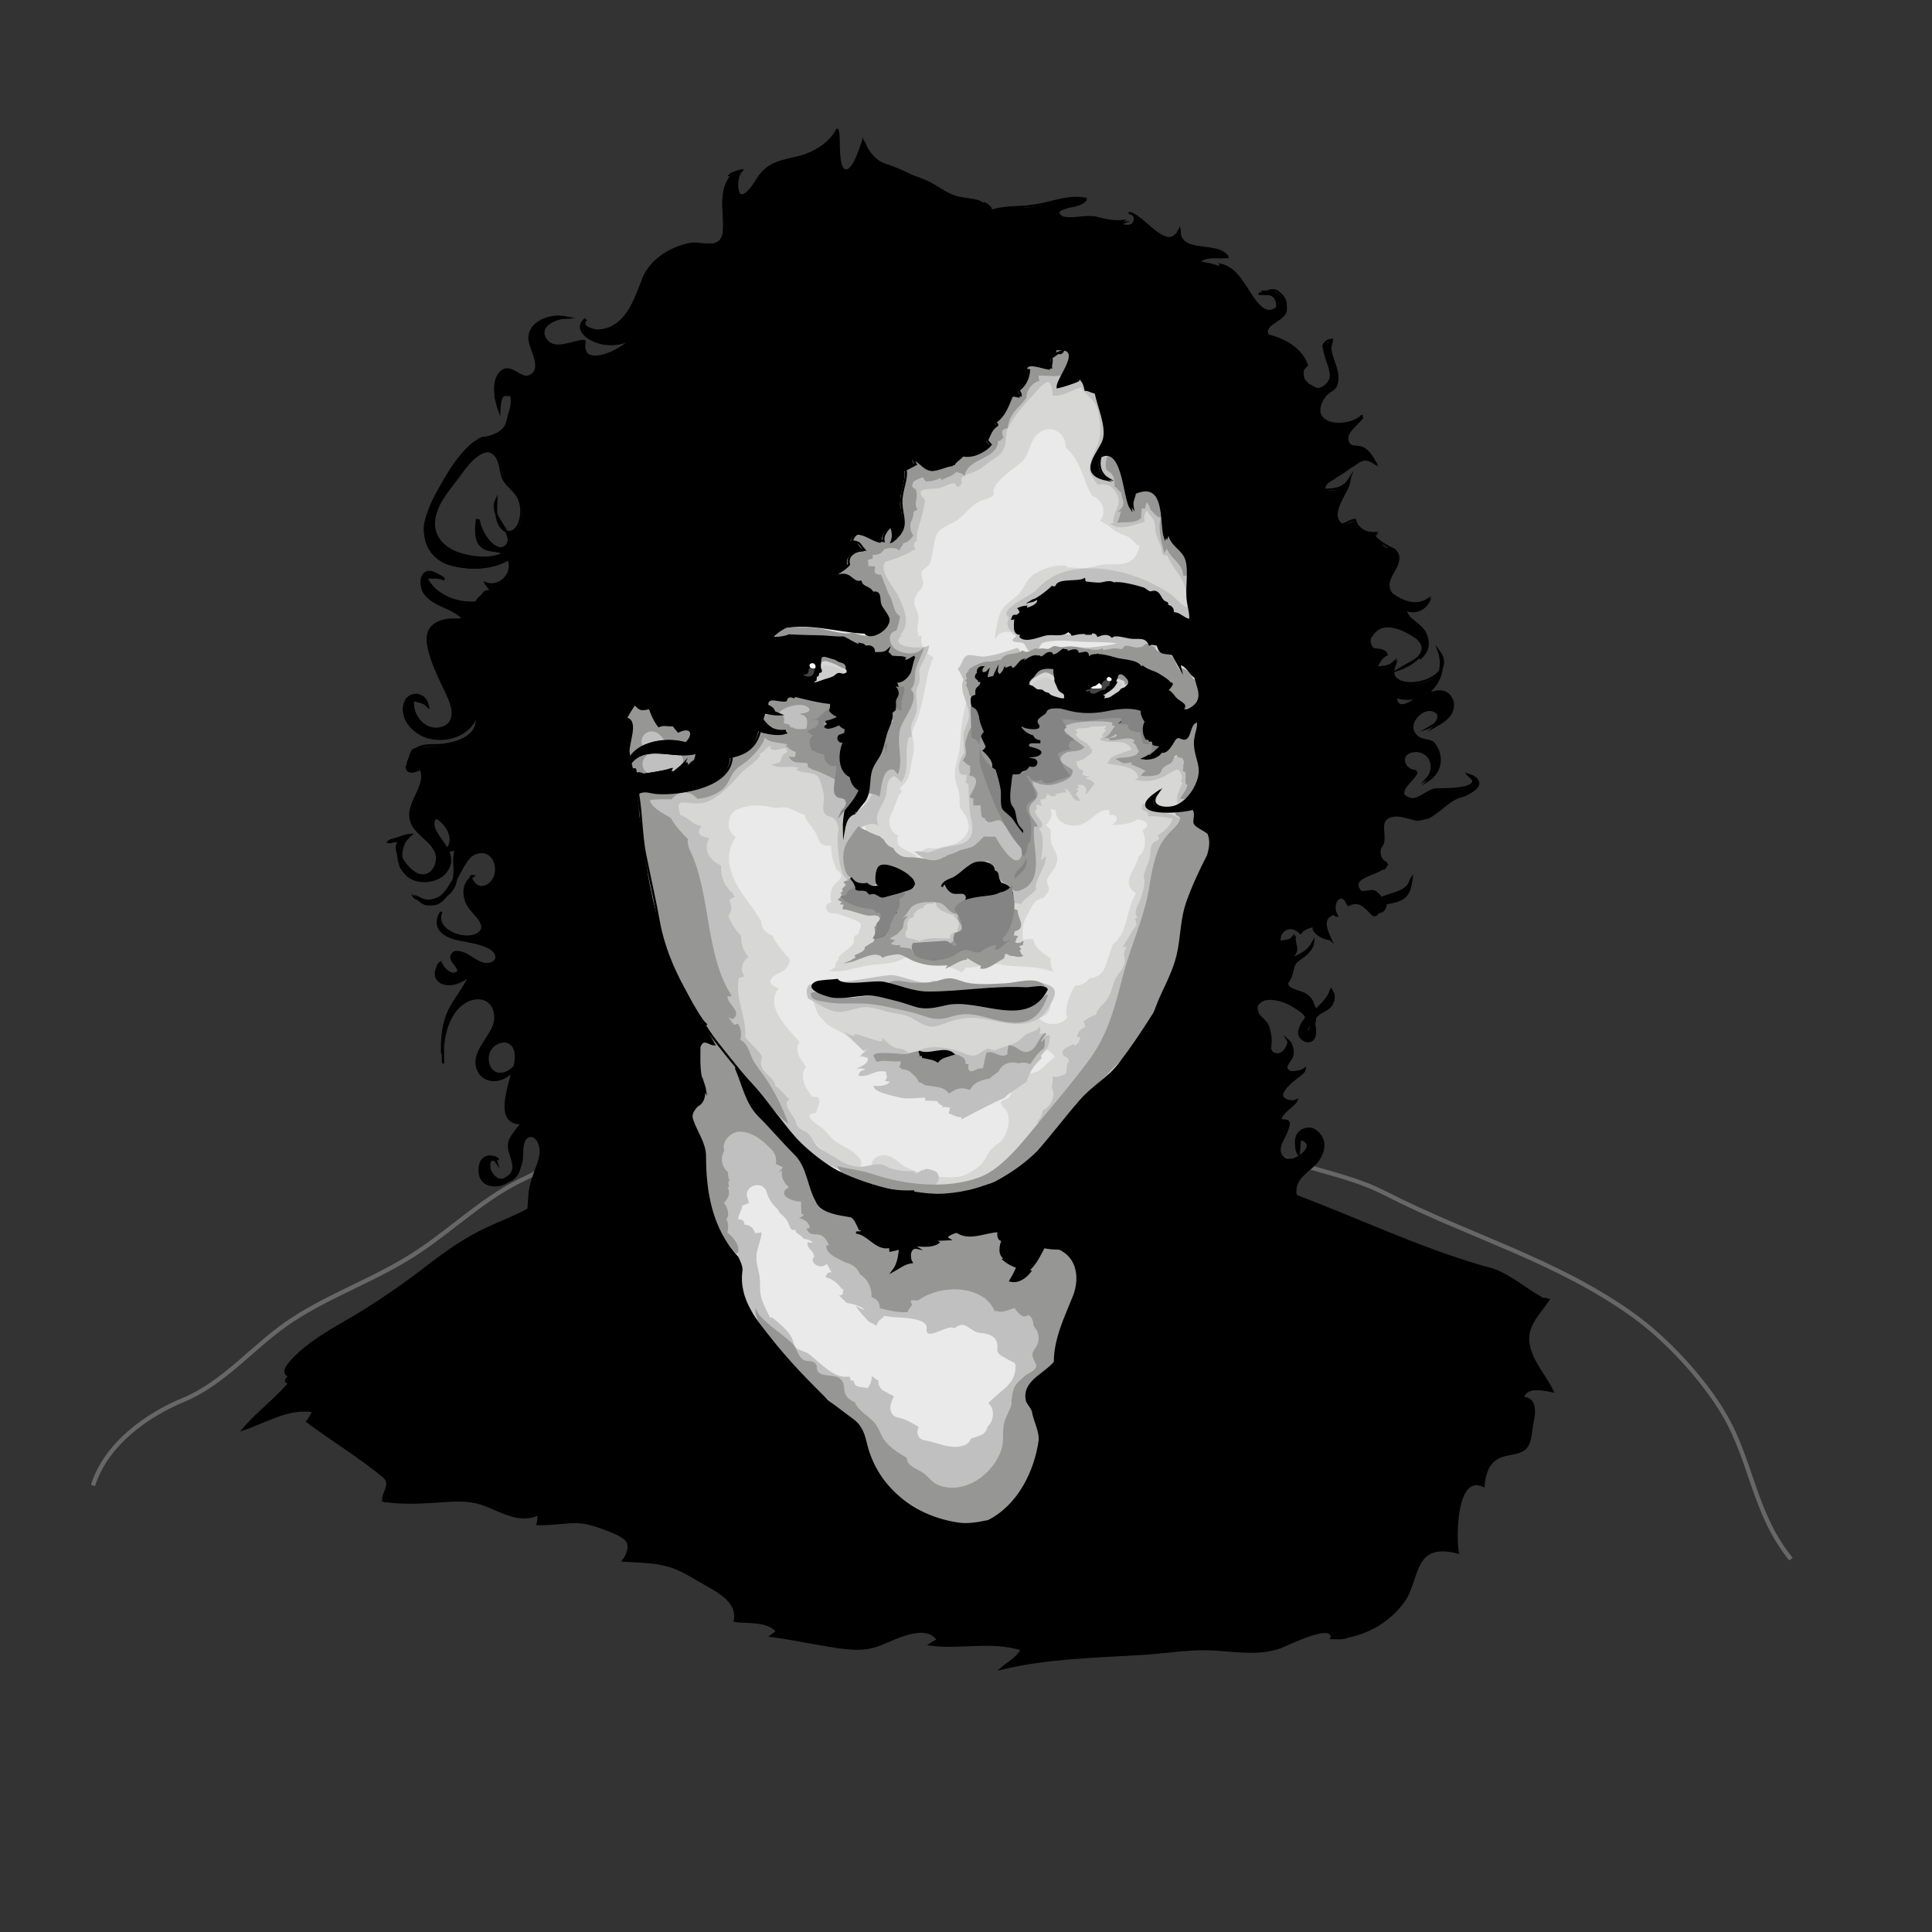 <?xml version="1.0" encoding="utf-8"?>
<!-- Generator: Adobe Illustrator 19.0.0, SVG Export Plug-In . SVG Version: 6.00 Build 0)  -->
<svg version="1.1" xmlns="http://www.w3.org/2000/svg" xmlns:xlink="http://www.w3.org/1999/xlink" x="0px" y="0px"
	 viewBox="144 -54 900 900" style="enable-background:new 144 -54 900 900;" xml:space="preserve">
<rect x="144" y="-54" width="900" height="900" fill="#333333" stroke="none"/>
<style type="text/css">
	.st0{display:none;}
	.st1{display:inline;}
	.st2{fill:none;stroke:#666766;stroke-width:2;stroke-miterlimit:10;}
	.st3{fill:#EAEAEA;stroke:#EAEAEA;stroke-width:0.5;stroke-miterlimit:10;}
	.st4{fill:#D7D7D6;stroke:#D7D7D6;stroke-width:0.5;stroke-miterlimit:10;}
	.st5{fill:#C1C0C0;stroke:#C1C0C0;stroke-width:0.5;stroke-miterlimit:10;}
	.st6{fill:#969695;stroke:#969695;stroke-width:0.5;stroke-miterlimit:10;}
	.st7{fill:#969695;}
	.st8{fill:none;stroke:#000000;stroke-miterlimit:10;}
	.st9{stroke:#000000;stroke-miterlimit:10;}
	.st10{fill:#CECECE;stroke:#000000;stroke-miterlimit:10;}
	.st11{fill:none;stroke:#D7D7D6;stroke-width:0.5;stroke-miterlimit:10;}
	.st12{fill:#444444;stroke:#000000;stroke-width:0.5;stroke-miterlimit:10;}
	.st13{fill:#FFFFFF;stroke:#F9F9F9;stroke-width:0.5;stroke-miterlimit:10;}
	.st14{fill:#444444;stroke:#444444;stroke-width:0.5;stroke-miterlimit:10;}
	.st15{fill:#FFFFFF;stroke:#FFFFFF;stroke-miterlimit:10;}
	.st16{fill:#848484;stroke:#848484;stroke-width:0.5;stroke-miterlimit:10;}
</style>
<g id="Layer_33">
	<g id="Layer_28" class="st0">
		<g id="original" class="st1">
		</g>
	</g>
</g>
<g id="Layer_32">
	<g id="Layer_27" class="st0">
		<g id="background-shade_2_" class="st1">
			<g id="eVKz2L_1_">
			</g>
		</g>
	</g>
</g>
<g id="houtline">
	<path class="st2" d="M624.2,486.9c15.3-8.4,29.2-21.1,41.6-37.5c33.6-44.6,47.1-96.5,60.7-149.9c11.8-46.3,12-98.2-8.2-143.3
		c-8.2-18.3-20.6-33.8-35.8-47.7c-24.1-22.1-57.1-32.6-89.3-33.9C569.6,73.7,533,77,511,86c-23.8,9.7-42.7,27.3-55.3,49.5
		c-9.9,17.5-21,46-22.7,66c-1.4,17-3.4,36.6-2.7,53.9c2.3,59.9,15.5,126.1,53.3,174.4c16.4,21.1,28.1,54.7,55.3,63.2
		C571,503.1,599.5,500.5,624.2,486.9z"/>
</g>
<g id="neck">
	<path class="st2" d="M463.2,397.9c2.3,3,2.9,8.6,3,12.3c0.2,5.2,1.3,10.1,1.9,15.3c1.4,12.5,0.2,25.1,1.7,37.5
		c2.7,23.3,10.6,45.8,19,67.5c7.6,19.5,26.3,31,37.3,49.2c9.9,16.4,22.3,29.1,34.7,44.4c16.8,20.8,25.5,29,44,6
		c11.9-14.9,25.1-30,33.6-47.1c9-18.1,13.9-36.6,18.9-55.6c5.4-20.8,14.7-39.5,15-62.6c0.1-8.5-2.5-19.5,2.4-26.9"/>
</g>
<g id="shoulderL">
	<path class="st2" d="M187.3,638c6.2-19.6,25.5-33,42.2-39.9c19.5-8.1,32.9-25.7,50.7-37.3c18.8-12.3,40.1-19.3,59-32
		c17-11.4,31-25.4,49.6-34c27.9-12.8,47.9-47.6,80.7-49.5"/>
</g>
<g id="shoulderR">
	<path class="st2" d="M671.3,446.9c1,4,9.7,4.5,13.2,5.9c5.4,2.2,10.4,5.2,15.3,8.3c9.7,6.2,18.7,13.5,28.9,19
		c19.3,10.3,41.1,11.8,60.4,21.7c39.1,20.1,79.9,31.1,116,57.1c15.4,11.1,32.6,29.7,42.2,46.2c12.9,22.1,13.7,45.9,31,67.2"/>
</g>
<g id="grid-vert">
	<line class="st2" x1="593.2" y1="74.7" x2="575.4" y2="499.2"/>
</g>
<g id="grid-horiz-eye-top">
	<path class="st2" d="M470.4,243.5c12.3,5.6,37.4,1.3,52.5,1.5c19.4,0.2,38.7,1.5,58.5,1.5c39.9,0,82.5-2.3,120,7.5"/>
</g>
<g id="grid-horiz-eye-bot">
	<path class="st2" d="M488.4,267.5c-0.8,0.9-3.8-1.1-1.7,1.2c31.4,3.7,64.3,4.9,97.7,4.8c34.9,0,70.1,6.5,105,3"/>
</g>
<g id="grid-nose-hr">
	<line class="st2" x1="543.8" y1="351.9" x2="617.8" y2="351.9"/>
</g>
<g id="grid-mouth-hr">
	<path class="st2" d="M524.4,401c33.8-3.4,69.3,3,105,3"/>
</g>
<g id="greyBase">
	<path class="st3" d="M635.5,643.5c6.5-12.9,6.7-28.3,10-42.7c5-22.1,10.6-43,20-63.5c7.5-16.2,14.9-33.6,17.9-51
		c1.8-10.3,1.5-20.7,4.1-30.7c5.8-22.9,15.3-41.7,16-65.8c0.7-23.7,10.7-43.8,13.8-67c5.4-40-7.1-74.8-15-112.2
		c-3.9-18.6-8.6-39.2-18.7-56c-8.3-13.8-15.4-33.9-26-46c-15.1-17.3-36.5-16.3-54.8-8c-16.6,7.5-34,15.4-47.5,28
		c-10.5,9.8-18.9,22.4-28.9,33c-18.9,20-32.2,45.7-53.7,63c-8,6.5-17.6,11.6-24,20c-6.3,8.2-9.7,18.6-15.7,27
		c-34.8,49.1,23.9,112.9,18.7,166.8c-0.8,8-2.7,14.6-3,23.1c-0.4,12,4,20.9,6.8,32.1c5.9,23.9,12.2,45.7,24.2,67.2
		c8.7,15.7,21.6,31.3,32.3,45.5c12.8,16.9,23.9,27.5,42.8,37.5c14.5,7.7,27.7,10.3,43.9,12c9,0.9,36.6-4.9,40-14.2"/>
</g>
<g id="greys0">
	<path class="st4" d="M701,283.5c-4.2-0.8-9,0.9-13-0.5c-3.6-1.2-6.5-3.3-10.1-4.4c-8.4-2.7-16.2-2.6-25.4-2.6c-8.1,0-21,1-27.5,6.1
		c-4.2,3.3-2.9,8.8-5.5,13.3c-2.6,4.5-6.5,7.1-8.5,12.1c-2.3,5.7,0.9,6.2,1.4,11.5c0.4,4.1-1.3,8.6-0.9,13c0.4,4.5,1.7,7.1,0.2,11.5
		c-1.2,3.6-4.1,6.6-6.7,9.5c-7.8,8.3-12.2,4.1-21.4,3.5c-5-0.3-9,0.5-13.6,1.9c-3.1,0.9-5.6,1.9-8.9,1.6c-3.1-0.2-3-1.1-4.6-1.9
		c-7.4-3.4-9.6-7.9-14.5-14c-0.4-0.5-0.5-0.8-0.9-1.1l-1,0.5c6-7.2-0.7-14.8-4-21.5c-3.2-6.5-6.7-10.8-11.4-16.6
		c-4-4.9-8-11.5-13.1-15.3c-7.8-5.8-15.7-1.4-21.9,3.5c-6.1,4.8-10.5,11.5-17.1,16c-5.2,3.5-12.3,6.5-15.9,12
		c-3.6,5.6-3.3,17.2,0.5,22.3c3,4.1,8.4,4.5,11.3,8.6c2.3,3.5,3.8,7.8,6,11.4c4.6,7.5,7.7,17.4,9.1,26c1.4,8.4-1.4,16.3-1.5,24.5
		c-0.1,4,1.3,6.2,3.6,10.5c2.4,4.4,3.7,7.3,4.8,12c1.2,5,3.7,6.5,6.5,10.6c2.2,3.3,2.5,7.2,4.5,10.5c4.9,7.8,14.3,13.4,21,19
		c6.2,5.2,12.6,14.4,21.5,13.8c4.6-6.4-8.3-10.5-11.5-13.3c-2.7-2.3-3.9-4.7-6.9-6.7c-2-1.3-8.6-6-1.6-6.6c0.4-2.3,2-4.4,1.1-6.6
		c-0.4-0.9-2.5,0-3.2-0.7c-0.6-0.7-1.1-1.9-1.7-2.7c-2.7-3.9-3.3-7.9-1.1-11.2c-0.4-0.6-0.8-1.3-1.2-1.9c-0.2-0.3-0.4-0.6-0.6-0.9
		c-0.5-0.8-0.1-0.2,0.2,0.2c-1.4-1.8-2.2-3.4-2.3-5.6c-0.1-1.2,0.3-2.4,0.9-3.5c-1.3-1.4-2.6-2.8-3.8-4.2c-3.1-3.7-7-8.2-7.8-13.1
		c-0.4-2.8,0.1-5.6,1.9-7.5c-2.5-1.3-5.1-1.6-3.1-5c1.3-2.1,5.4-2.6,7-5c2.4-3.6,1.5-3.1-0.8-6c-2-2.5-3.9-4.6-5.4-7.6
		c-0.2-0.4-0.4-0.7-0.5-1c-2.5-0.8-4.7-2.7-5.1-5.4c-0.4-2.1-0.2-1.4-1.2-3c-1.1-1.7-2.2-3.3-3.4-5c-2.4-3.3-4.9-6.5-6.8-10.1
		c-4.1-7.2-5.5-15.6-0.7-22.3c-0.8-0.6-1.5-1.4-2.1-2.3c-2.2-3.3-1-9.2,2.9-10.9c4.4-2,9.1-2.3,13.7-1.6c0.7,0,1.3,0.1,1.8,0.3
		c0.7,0.1,1.4,0.3,2.1,0.5c0.2,0,0.3,0.1,0.4,0.1c1.1-0.1,3.3-0.4,4-0.4c4.1,0.3,5.8,2.7,9.8,3.5c0.5,3.3,3.6,5.6,5.1,8.4
		c2.1,4.2,1.4,6.3,7.4,6.1c-0.1,2.5,0.2,5.2,1,7.4c0.4,1,0.7,2.2,1.2,3.4c0.4,1,2.3,1.5,2.4,3.1c0.2,2.4-2.9,3.7-3.9,5.6
		c-1.3,2.5-1.2,4.4-0.7,7.3c-2,0.2-3.3,1.7-1.9,3.6c1.1,1.5,3.6,0.7,5.1,1.4c2.1,0.9,9.6,2.9,10.4,4.6c0.6,1.2-0.7,3.8-1.1,4.9
		c-0.2,0.7-1.6,0.8-1.8,1.2c-0.4,0.8-0.1,2.7-0.2,2.9c-2,3.6-5.6,4.1-7.4,7.4c0.3,0.3,0.7,0.2,0.9,0.5c-1.7,0.8-2.3,1.5-2,3.5
		c-0.9,0.4-1.7,1.2-2.4,1.5c4.4,0.8,10.7-1.2,15-2.2c5-1.2,9.8-0.7,15-2.1c2.9-0.8,4.9-2.7,7.6-2.7c1.5,0,5.1,1.7,6.9,2.2
		c4.9,1.3,11.8,2.7,16.4,5.4c0.5-1,1.4-1.2,1.7-2.3c4.1,0.6,15.6-2.7,17-1.2c6.5,1,12.7,0.5,19.1,1.9c1.2,0.3,2.8,0.7,4.5,1.1
		c-0.7-1.2-1.1-2.6-1.1-3.9V394c0-0.5,0-0.9,0.1-1.3c-2.1-1.3-4.1-2.9-5.8-4.5c-1.4-1.4-2.1-2.9-2.3-4.4c-2.1-0.2-4,0-4.9,0.7
		c-0.3-5.7-0.6-7.8,2-12.3c2.5-4.3,2.8-7.2,7.8-8.2c0.4-0.8,2-2.5,2.2-3.3c0.4-1.3-1-3.2-0.8-4.5c0.4-2.7,3.3-4.5,4.3-7.6
		c1.5-4.6-1.2-6.1-2.3-9.9c-1-3.7,1.3-6.1-2.8-8.1c2.1-2.3,4.1-4.8,2.1-8c0.7,0,2.6,0.4,3.2,0.6c-0.4,6.1,6.9,8.3,11.6,6.6
		c5.7-2.1,7.5-7.5,13.4-6.6c-0.1,0.7,0.2,1.7,0.2,2.3c3.8-0.8,4.3,2.6,1.6,4.6c3.4-0.3,8.6-0.5,11.3-2.9c2,1.2,5.3,0.8,4.4,4.2
		c-1.1,0.4-1.2,1.1-2,1.6c1.8,3.5,1.7,9.3-1.9,12.1c-0.8,5.6-9,12.2-1.1,17c-3.4,5.3-3.7,11.5-6,17.3c-1.2,2.9-2.9,5-4.9,6.8
		c-0.6,1.6-1.2,3.3-1.8,5.1c-0.1,0.4-0.2,0.9-0.4,1.2c-0.4,1.2-0.8,2.5-1.2,3.6c-1.1,3.4-4.1,5.8-7.5,5.8c-1.5,2.2-4.2,3.5-6.8,3.5
		c-2.4,4-5.4,11.6-3.3,14.6c-3,4.3-11.3,4.5-13.9,0c3.1-0.3,6.2-3.7,5.2-6.9c-4.7,0.2-10.8,4.5-15.9,5.5c-6.9,1.3-13.4-0.2-20.1,0.4
		c-3.3,0.3-5.6,1.8-9.4,1.4c-3-0.3-5.6-0.6-8.6-0.9c-3.3-0.3-4.9-1.6-8-2.5c-9.9-2.8-16.8-5.1-27.5-4c-7.3,0.7-13.1-1.8-20.4-1.4
		c0.2,1.8,0.8,2.8,1.4,4.5c0.3,0.9,0.7,1.7,1,2.4c1.4,1.6,2.9,3.1,4.3,4.7c2.5,1.7,5.5,2.7,8.7,5c5.4,3.9,10.5,10.7,17.5,11.8
		c7.2,1.1,14.7-1.7,22-0.2c4.6,0.9,9.5,0.9,14,1.8c4.1,0.8,6.6,4.3,11,3.7c3.7-0.5,7.2-4.2,10-6.3c7.4-5.7,16.8-9.1,22.9-0.5
		c-2.6,1.7-4.4,3.8-6.5,5.5c-2.8,2.3-4.4,1.8-7.4,3.1c-2.8,1.2-4.5,3.7-6,6c-0.8,1.4-0.3,2.5-1.5,4c-1.3,1.6-3,1-4,2.5
		c0.4,0.6,0.7,1.2,1,1.9c2.7,2.1,3.2,5.5,2.5,9.1c-0.3,1.4-1.4,4.3-2.1,5.5c-1.8,2.9-2.6,2.4-4.9,4.5c-3.3,3.1-3.5,6.4-6.9,9.1
		c-2.9,2.4-6.9,4.6-10.6,4.9c-7.7,0.6-16.6-1.4-23.4-4.6c-3.2-1.5-5.2-4.7-8.6-5.4c-3.6-0.7-7.6,1-6.9,4.4
		c1.5,7.2,14.5,9.5,20.3,10.1c7.5,0.8,18.7-0.7,26-3.1c17.6-5.8,31.8-17.6,41.1-33.4c4-6.8,6.8-12.5,12.5-17.9c5.4-5.1,9.6-10,12-17
		c2.8-8.1,7.2-16.6,8.9-25.2c3-15,8.3-27.7,14.4-41.8c5.3-12.3,5.6-25.8,12.2-37.6c3.4-6,9.6-13.1,10.9-20
		C710.4,295.8,708.4,285,701,283.5z"/>
	<path class="st4" d="M712.1,238.5c-1.8-8.4-2.8-17-6.1-25c-4.4-10.8-7.4-22.6-12.4-33c-4-8.5-10.7-15.3-15-23.5
		c-6.7-12.6-11.8-30.9-27.6-35c-5.4-1.4-11.3-3.2-17-3.5c-7.9-0.5-14.7,2.4-22,5c-14,5-24.7,10.8-36.7,19.5
		c-15.2,11-30.4,26.5-36.9,44c-2.3,6.2-7.1,14.7-4.9,20.9c2.4,6.6,9,9.9,12.5,16c3.4,6,7,12.8,9.4,19.6c3,8.5,0.9,16,0.5,24.5
		c-0.4,8.7,4.1,18.2,0.4,27c-3.5,8.3-7.3,14.4-9,23.4c-0.7,3.5-1.1,7.2-0.5,11c0.7,3.9,3.4,6.9,6.2,10.5c2.6,3.3,5.4,6.2,8.9,7.6
		c2.8,1.1,8.8,2.1,9.4-1.9c-0.9-0.5-1.8-0.7-2.9-0.6l2-0.5c-5.3-2.7-10-3.9-8.3-9.1c-0.7-0.3-1.3-0.8-1.8-1.3
		c-3.3-3.1-2.7-8.1,0-11.3c-2.1,2.5-0.9,1.2-0.5,0.2c0.3-0.7,0.6-1.3,0.9-2c0.7-1.8,0.4-1,0.1-0.3c0.1-0.1,0.1-0.3,0.2-0.4
		c0.2-0.6,0.5-1.3,0.7-1.9c0.4-1.5,1.2-2.7,2.2-3.6c-0.4-0.5-0.8-1.1-1-1.8c3.5-2.9,4.5-5,5.1-9.5c0.3-2.7,1.8-7.8,1.5-10.5
		c-0.5-5.3-2-4.4,0.5-9.5c1.4-2.9,2.4-6.8,3.1-9.6c1.8-6.9,2.2-13.6,4.9-20.3c0.2-0.4,0.4-0.8,0.6-1.3c-0.4-0.2-0.7-0.3-1-0.5
		c-2.2-1.2-3.7-3.3-4.4-5.6c-0.4-1.3-0.4-2.6-0.2-3.8c-0.4,0.2-0.8,0.4-0.9,0.5c-2.1-3.8-0.2-6.1-0.5-9.4c-0.6-5.1-3.7-5.6-0.6-11
		c0.7-1.2,2.4-2.5,2.7-3.9c0.5-1.9-1.2-4.2-0.6-6.1c0.5-1.8,2.6-2,3.7-3.9c1-1.8,1-4.1,1.5-6.1c1-4,0.7-8.1,4.4-10.5
		c3.3-2.2,6.2-2.7,9-5.5c2.3-2.3,5.2-5.4,8-6.9c2.2-1.2,4.9-1.3,7-3.2c0,0,0,0,0,0c-0.3-1.7,0-3.4,1.1-4.8
		c3.3-4.4,7.5-6.8,11.6-10.3c3.5-2.9,3.8-8.1,6.4-11.7c2.5-3.5,6.9-5.2,10.9-2.9c2.5,1.5,4.2,4.7,4,7.7c2.9,2.5,5.1,5.9,6.7,9.6
		c1.4,3.1,2.4,6.4,3.8,9.5c0.2,0.5,1,1.9,1.5,2.7c0.2,0.3,1,0.7-0.3,0.2c4,1.6,6.8,5.3,5.6,9.8c-0.2,0.9-0.7,1.7-1.2,2.4
		c0.4,0.2,0.7,0.3,1,0.5c2.9,1.4,3.4,2.3,5.6,3.9c1.8,1.3,4.8,1.9,6.8,3.2c1.9,1.3,2.8,3.2,5,4c-2,8.1-6.3,9.2-14.4,8.9
		c-3.8-0.1-6.7,1.1-9.9,1.6c-3.2,0.6-6.8-0.1-10.6-0.2c-0.1-0.4,0.5-0.4,0.4-0.8c-4.9-0.3-8.7,0.8-13,2.9c-4.9,2.5-5,4.9-7.9,9
		c-2.4,3.5-7.1,5.3-9.1,9c-1.5,2.7-2.8,9.4-2.9,12.5c1.3-2.7,3.8-3.3,6.4-3c1.2,0.1,2.6,2,3.6,1.9c1.7-0.1,3.3-1.8,4.9-2.4
		c5.4-1.9,12.8-3.9,18.5-3c6.2,0.9,12,1.5,18.5,1.5c5.8,0,19.1,0.8,21.6,6.9c3.5,0,8.8-2.1,10.3,1.7c1.6,4.1-4.1,5.9-7.4,6.8
		c-7.5,1.9-16.4,1-24,0.1c-8.3-1-16.5-5-25.5-4c-3.9,0.4-7.1,2.1-11,3c-3.8,0.8-8.1,1.2-11.5,2.5c-10.3,4-8.6,10.9-9.5,20
		c-0.4,3.8-2.2,7.2-2.5,12c-0.2,5,0.7,9.8,0.4,14.9c-0.6,0.3-2.3,0.6-2.8,0.5c-0.5-5.3,2.5-9.6,1.3-15.3c-0.9-4.3,0.3-9.6-1.5-14
		c-0.8-0.3-2.5-0.3-3.3,0c-0.9,3.7-1.6,7.4-2.1,10.9c-0.6,4-0.5,8.1-1.1,12c-0.6,3.6-1.9,6.5-2,9.9c-0.2,4.2,1.5,6.4,2.1,10.6
		c0.3,2.3-0.3,3.5,0.4,5.6c0.3,0.9,2.2,2.8,2.8,4.3c1.5,3.8,1.8,6.1-0.8,9.4c-2.3,2.9-5.8,4-9.4,4.6c-0.3,0-0.6,0.1-1,0.1
		c-1.1,0.5-2.3,0.9-3.5,0.9H579c-0.7,0-1.4-0.1-2.1-0.3c-1.6,0.3-2.9,0.9-3.3,1.9c0,0-0.7,0.9-0.7,0.9c4.3,5,15.3,0.8,20.1-2
		c7.5-4.5,10.8-9.6,12.5-18c1.5-7.3,2.3-16.8,2-24.5c-0.2-4.2-1.8-8.4-1.5-12.5c0.2-3.7,2.2-7.5,3-11c4.1-16.3,17.6-21.5,33.5-21.5
		c8.9,0,15.4,1.1,23.4,3.6c8.2,2.6,16.7,7,25.5,8.9c7.6,1.6,17.6,0.2,21-8C714.9,252.9,713.4,244.7,712.1,238.5z"/>
</g>
<g id="greys1">
	<path class="st5" d="M625.5,349.5c0.8,0.4,2.1,0.4,2.9,0.4c0.1-4.6,3-14.9-0.9-17.9c5-1.7-2.3-5.5-1.5-8.9c0.3-0.1,0.6-0.1,0.8-0.2
		c-0.3-0.7-0.3-1.5-0.3-2.3c0.8,0.2,1.5,0,2.3,0.4c-0.4-1,0-1.5-0.7-2.6c0.7,0,1.8-0.6,2.7-0.5c-0.1-0.4,0.4-1.2,0.7-1.4
		c-0.3-0.5-0.7-0.5-1-0.8c2.5-0.7,4.2,2.9,5.5-0.1c1.5-0.1,2.7-0.9,4.4-0.7c-0.3-0.6-0.4-1.2-0.9-1.8c3.9,0.1,3.3,5.8,7.4,5.8
		c-1-1.3-0.5-1.6-1.9-2.5c0.1-0.8,0.4-1.2,1-1.9c-0.1-0.2-0.9-0.9-0.8-1c0.1-0.5,1-0.4,1.2-0.6c-0.3-0.4-0.7-0.7-0.9-1.3
		c3.2-0.9,5.3,0.5,4.6,3.9c1.2-1.3,2.3-3,3.5-4.4c-1.1-1.2-2.7-2-4.5-2.1c0.3-0.2,0.8-0.7,1.4-1c-0.5,0-2.1-0.9-2.9-1
		c0.4-0.5,0.7-1.4,0.9-1.8c-1.7-0.7-2.3-1.2-3-2.5c-0.2-0.1-0.5-0.2-0.7-0.1c0-0.2,0.6-0.5,0.7-0.6c-0.1-0.6-0.6-0.6-0.4-1.3
		c2.2-0.8,4.2-1.2,5.8-3.1c-0.8,0.2-1.4,0.3-2.2,0.6c2.1,0,3.6-0.9,3.8-2.9c-0.3-0.1-0.6-0.1-0.8-0.2c-0.1-0.4,0.1-1-0.2-1.3
		c-0.4-0.2-0.8,0-1.2-0.2c0.2-0.2,0.3-0.5,0.2-0.8c-1.3-0.9-2.4-1.7-3.8-2.2c-0.8-1-1.3-1.7-2-2.5c0-0.2,0.8-0.7,1-0.9
		c-0.3-0.4-0.9-0.9-1-1.4c2.2-1.4,4-0.4,6.5-1.1c0.4,0,0.3,0-0.1,0c1.4-1,6.3-0.2,9-1c-0.3,0.5-0.9,1.4-1.4,1.8c0.1,0.4,1-0.2,1,0.6
		c-1,0.6-1.4,1.8-2,2.4c0.3,0.1,0.7,0.2,1,0.1c0,0-1.4,1.5-2,1.9c5.2,2.3,11.4-1.5,14.9,4.6c-3.1,1.6-6.7,2.2-9.8,3.9
		c0.2,0.3,0.6,0.1,0.8,0.5c-0.4,0.1-1.1-0.1-1.4,0.2c-0.6,0.8-0.3,1.2-1,1.8c4.8,1.1,13.5,0.8,14.4,7c-0.4,0.2-0.9,0.4-1.3,0.6
		c3.8,1,7.7,0.5,11.3-0.9c2.8-1.1,5.6-3.7,8.4-4c1.4,1.8,2.6,3.7,1.3,5.8c0.3,0.4,0.7-0.1,0.9,0.5c-1.3,3-3.5,7-2.3,10
		c3.9-1.7,4.7-7.1,4.8-10.9c0-3.4,0.4-10.5-4-11c-4.3-0.5-7.7,4.7-11.1,6.4c-4.5,2.2-7.6-1.9-11.5-4.4c2.4-1.6,8.9-5.2,2.2-7.6
		c0.6-4.4-5.9-4.1-9-4c0.5-2.1-0.2-4.7-1.1-6.8c-7.1-1.7-18.1-2.1-23.9,3.1c1.1,3.2,7.3,3.4,4.7,7.7c0.5,0.5,0.8,0.5,1.1,1
		c-0.7,0.6-8.5,4-7.4,5.6c1.2,1.7,2.3,3.4,3.6,5c-2.1,2.4-3.3,5.7-6.5,6.5c-3.4,0.9-7.7-2.2-10.2-0.1c1.3,1.1,2.8,4.5,1.1,6
		c-1.6,1.4-3.5,6.3-1,8.7c-0.9,4.9,0.9,9.6,0.7,14.5c-0.3,5.3,2,22.8-9.5,18.3c-1.3-3.9-9-15.6-14-10c1.2,1,3.7,3.2,5,4.7
		c1.5,1.8,2.7,5.1,4.9,5.5c0.2,1,0.8,1.5,1.2,2.3c4.2-0.4,2.9,2.9,3.5,5.5c1.3-0.1,2.3,0.2,2.9,0.4c1.7-2.6,5-4.1,7.1-6.8
		c-1.6-2.9,4.6-10.5,4.5-15"/>
	<path class="st5" d="M538.5,355c-3.3-0.9-4.5-16.8-3.9-20.9c1.3-8.7,9.7-8.3,14.5-15.6c2.1-3.2,2.6-7.6,3.9-11
		c1.6-4.6,3.9-5.7,6.4-9.1c2-2.7,2.7-7.7,3-10.9c0.5-4.9,0.1-7,1.8-11.5c2.7-7.2,1.3-13.4,6.3-19.6c-0.9-1.7-1.1-3.7-1-5.8
		c-4.3,0.1-6.3-0.2-10.4-1.2c-0.3-2.2-2.9-2.9-3.1-4.9c-0.2-2.2,1.6-3.1,2.1-4.9c2-7.5-0.8-15.1-4.1-21.6c-1.2-2.4-6.5-7.3-6-8.9
		c-0.8-0.4-1.3-1.1-1.9-1.5c1.9-1.3,8.3-1.2,10,0.4c-3.2,3.9,4.7,12.5,6.3,16.1c2.5,5.6,6,12.7,0.3,17.9c0.3-0.1,0.5,0,0.8,0.1
		c-6.1,6,10.5,6.7,13,5c-0.2,2.1-1.2,3.5-2,5.5c-0.4,1-2.3,4.3-2.4,4.9c-0.4,1.9,0.3,3.4,0,5.6c-0.2,2.1-1.4,2.9-1.5,5
		c-0.3,4.5,1.2,7.1-0.6,11.4c-1.9,4.5-2.3,4.4-1.5,9.5c-0.5,0.1-0.9,0-1.3,0.2c-2.7,6.6,0.9,14.9-3.4,20.9c-0.8-1.4-2-1.9-3.1-3
		c-4.7,2.1-3.2,6-4.4,9.9c-1.4,4.5-5.3,7.7-3.6,13c-5.7-2.2-11.2,3.6-12.9,8.6c-2,5.9,2.2,11.8-0.1,17.4c-0.5,0.1-0.9,0-1.4,0.1"/>
	<path class="st5" d="M574.5,344c4.2-1.3,7.7-2.8,12-3.5c3.9-0.6,8.1-1.1,10-5c1.7-3.5-0.2-8.5-0.5-12c-0.4-4.1-0.5-8.1-0.6-12.4
		c-0.5-0.3-0.9-0.4-1.3-0.7c0.4-1.1,0.2-2.8,0.7-3.9c-6.4,1.8-3.6-6.9-1.4-9.6c0.2-0.2-0.5-7.8-0.3-9c0.5-2.6,2.2-5.2,2.5-7.8
		c0.6-6-4.9-11.6-2.6-17.5c-0.7-1.8-1.3-3.4-2.6-5c2.3-1.9,1.9-5.1,4.4-6.1c1.2-0.5,5.4,0.8,7.6,0.6c5.2-0.5,10.5-2.4,15.5-4
		c1,0.9,1.1,1,0.9,2.5c-0.1,1.1-15.8,6.5-17.5,7.6c-10.3,6.3-2.9,9.1-1.4,18.5c0.8,5.2-0.3,7.9,2.6,12.5c-1.5,1.2-5.5,5.4-5.6,7.5
		c-0.1,1.5,2.2,6,2.6,7.9c3.3,0.4,1.6,4,1,6c0.9,0.2,1.5,0.9,2.3,1.2c-1,3.1-3.8,4.9-3.4,8.4c0.2,1.5,2.1,2.2,2.5,3.5
		c0.6,1.7,0.6,3.8,1.1,5.5c6.8-2.4,9.9-4.7,13.8,2.7c2.5,4.8,6.5,14,0.2,17.9c-6.9-6.4-11.9-10.3-22.1-6.5
		c-4.7,1.7-8.5,3.1-13.5,3.5c-4.9,0.5-7.2-1-10.9-3.9c3.2-0.3,6.3,0.5,8.9,1.9"/>
	<path class="st5" d="M574.5,365c-3.7,1.6-12,5.4-9.6,10.5c-1.4,0.7-3.5,3.8-4.4,5.4c-1.6,2.8-2.7,1.4-0.9,5.5
		c4.1,0.9,6.8,4.9,11.3,4c-0.3-0.5-0.4-1.7-0.9-2.3c2.9-2.7,11.5-2,15-0.7c1.8,0.6,3.4,3.4,5.9,2.5c3-1.1,2.8-3.9,0.1-5
		c2.4-1.7,6.9-8.4,2-9.5c1-4.8-9-11-12.9-8.9c0.2,3.4,5.5,4.7,8.2,5.6c0.6,1.2,2.3,2.3,2.6,3.4c0.5,1.7-1.1,3.1-0.6,4.9
		c-2.3-0.1-3.8,1-3.5,3c-4.3,0.2-10.5-0.9-14.5,1.4c-1.3-1-5.8-1.5-6-1.8c-2.2-2.5,1-3.7,0-6.5c0.2-0.7,0.8-2.2,1.1-2.9
		c2.1-0.5,1.9-0.1,2.1-2.1c1.5-1.4,2.4-2.7,4.2-2.6c0.8-2,3-2.5,5.1-2c-1.5-0.6-3.6-2.1-4.4-2.4"/>
	<path class="st5" d="M552.5,413c-4.2-0.2-30,1.6-28.1-7.9c-4.6-1.8-4.9,2.5-3.8,5.8c4,2.1,8.4,5.4,12.9,6.1
		c4.8,0.7,9.1-2.1,13.8-2.1c4.1,0,8.1,1.9,12.2,2.6c4.1,0.7,6.4,0.9,10,2.9c2.7,1.5,5.9,3.8,9,3.6c3.1-0.2,7.4-2.4,10.4-3.1
		c3.5-0.7,6.2-1.3,10.4-0.9c7.3,0.7,15.2,3.8,22.6,2.4c5.6-1.1,8.4-3.6,11.1-8.4c3.7-6.5,2.8-8.2-4-10c0,0-0.7,1-0.7,0.9
		c7.7,4.5-3.4,14.1-8.4,14.9c-7.4,1.2-16-2.3-24-1.9c-8.5,0.5-15.4,1-24,0C565,417.2,559.1,413.3,552.5,413z"/>
	<path class="st5" d="M553.6,432.4c0.2-0.2,0.4-0.4,0.4-0.4c-2.5,0.6-5.4,2.6-7.3,4.3c0.2-0.1,0.4-0.2,0.6-0.4
		c-0.7,0.5-1.5,1.4-2.1,2c1.3-0.2,2.1,0.6,3.3,0.7c0.5,2.7-2.2,3.9-4.2,4.9c1.8-0.2,2.7,0.5,3.8,0.9c-1.9,0.2-3.7,0.7-3.9,2.5
		c4.7,0.8,7.6-3.3,12.9-1.8c0.3,0.5-0.3,0.7-0.2,0.9c0.4,1.2,1,1.3-0.2,3.4c0.7,0,1.7,0.3,2.4,0.2c-1.6,2.5-5,2.7-7.9,2.5
		c0.5,2.6,8.5,4,11.5,4.8c4.7,1.2,8.2,0.1,12.4,0.2c0.1,0.5,0.1,0.9,0.2,1.4c1.7,0,3.6,0.1,5.3,0.2c1.2,1.4,1.2,1.8,3,2.1
		c0.1,0.2-0.7,0.5-0.4,0.7c1.2-0.2,2.7,0.2,3.9,0.2c-0.7,0.8-0.5,2.1-0.9,2.8c2,0.6,3.6,1.9,5.8,1.6c0.1,0.3,0,0.7,0.1,1
		c4.4-2.3,8.8-4.7,13.3-6.9c2-1,4.3-2.1,6.6-3.1c0.6-0.8,1.3-1.4,2.1-2l7.9-5.3c1.6-5,3.2-7.3,7-11c0-0.4-0.4-0.4-0.4-0.8
		c0.2-0.8,2.7-3,3.2-4.2c0.7-1.6,1-3.6,1-5.3c-0.5,0.1-1.1,0-1.7,0.2c-0.2-2.2-2-0.9-3.4-0.3c0.4-0.9,1-2.7,0.5-3.7
		c-1.1,2-3.8,2.1-5.8,3.2c-1.4,0.8-2.5,2.2-3.8,3.2c-2.4,1.7-5.7,2.4-8.4,3.3c-1.2,0.4-1.7,1.1-3.1,1.1c-0.8,0-2.7-0.9-3.2-0.7
		c-2.6,1-3.8,3.2-6.8,3.2c-2.4,0-4.7-1.5-6.9-2.2c-4.7-1.4-11.1-2.5-15.9-1.1c-1.6,0.5-3.1,1.4-4.7,1.8c-3.2,0.7-2.6-0.3-4.9-1.4
		c-0.6-0.3-1.4-0.3-2.1-0.4c-2.9-0.4-5.2-2.6-7.3-4.6c0,0.4-0.1,0.7-0.1,1.1c-0.1,1.2-11.9-3.4-12.8-3.3c-0.2,0.3-0.2,0.6-0.1,1
		c-1.2-0.1-2.5-0.5-3.5-1.1c2.5,2.5,5,5.1,7.6,7.6"/>
	<path class="st5" d="M676.6,320.6c-0.3,0.6-0.5,1.8-0.5,2.4c1.1,0.2,1.8,1,2.8,1.2c0,0.6,0.2,1.3,0.2,1.8c3.6-0.2,7.8,0.4,11.4,1.2
		c-0.4,2.8-4.2,6.7-6.9,8c1.8,3.3-1.5,2-2.7,4.3c-0.9,1.8-0.6,3.5-0.9,5.6c-0.4,2.8-4.1,9-2.6,10.6c0.1,3.2-0.9,6.1-1.8,9
		c-0.8,2.6-4,7-1.2,8.7c-0.4,0.3-1,0.5-1.4,0.8c0.5,0.6,0.6,1.5,0.6,2.3c0.4,0,0.4-0.5,0.8-0.4c-2.8,3.4-4.8,7.3-6.9,10.8
		c0.5,0,1.2,0,1.7,0c-2.7,4.5-0.2,4.8-1.3,8.5c-0.8,2.8-3.6,5.1-4.6,7.9c-1.2,3.3-1.5,5.7-3.7,8.8c-1.4,2-4.7,4.3-4.7,6.8
		c-2.2,0.5-4.3,1.8-6,3.1c0.9,0.8,0.6,1.7,1,2.4c-1.9,1-3.8,2.2-3.8,4.5c0.5,0.2,0.9,0,1.4,0.1c-0.1,1.9-1.2,3.5-2.9,4.5
		c-0.5-0.3-0.3-0.7-0.5-0.9c-2.2,1.6-6.2,1.9-4.4,5.2c1.7,0.4,1.9,1,2.7,2.5c-2.1,1.6-0.5,4.6-2,6.2c-0.6,0.6-5.7,2.1-5.8,1
		c0.1,1.9,0,3.6-0.4,5c1.9,3.7,0.1,8.1-3.2,10.3l-1.1,0.7c-0.1,1.6-0.9,3.3-2,4.6c0.2-0.1,0.4-0.1,0.5-0.1c-0.3,0.6-0.7,1.2-0.9,1.9
		c4.8-1.2,6.6-8.2,9.3-11.6c3.3-4,9.3-7.2,12.5-11.5c1.8-2.5,1.3-5.3,3.1-7.9c5.3-7.9,10.8-13.8,13.5-23.5
		c1.5-5.3,2.7-10.6,4.1-15.9c1.4-5.1,4.4-9.4,5.4-14.6c1.7-8.5,1.7-16.8,5.1-24.9c1.6-3.9,3.9-6.6,4.8-10.6
		c0.8-3.5,1.3-8.1,3.2-11.4c1.9-3.3,5.9-5,6.3-8.9C690.7,323.3,680.7,326,676.6,320.6z"/>
	<path class="st5" d="M535.2,336.3c-0.1,1.1-0.2,2.3-0.2,3.5C535.1,338.7,535.1,337.5,535.2,336.3z"/>
	<path class="st5" d="M581,494c-0.4-2.1-1.6-2.3-3.6-2.9c-2.7-0.8-1.9,0.1-4,0.3c0,0-1.9,1.4-2.4,1.5c-0.5,0.1-1.4-1.1-1.9-1.1
		c-1.7,0-2.8,0.1-4.5-0.1c-1.9-0.2-4.8-0.8-6.2-1.3c-0.8-0.3-2.6-1.5-3.9-1.7c-4-0.7-6.6,1.5-10.9,1c-3.4-0.3-6.5-1.5-9.5-3.5
		c-2.6-1.8-5.6-3.1-8.1-4.9c-3-2.1-3.1-4.2-5.6-6.9c-1.1-1.2-3.2-1.6-4.3-2.7c-1.8-1.9-1.1-2.3-2.2-4.3c-1.2-2.3-5.9-7.5-2.5-9.2
		c-2.2-1.7-3.8-4.8-6.4-6c-0.2-4.8-9.2-6.8-6.2-13.8c-2-3.6-5.7-6.1-7.9-9.3c0.7-9.5-5-18-2.9-27.7c0.9-0.1,1.4-0.6,2.4-0.7
		c-2.1-2.8-0.9-7,1.9-9c-2.1-2.6-3.3-5.5-3.3-8.9c0-0.3,0-0.6,0-0.8c-2.8-2.6-5-6.5-6-9.6c2-1.9,1.6-4.9,0.4-7.1
		c0.7-0.3,1.4-1.4,2.5-1.6c-0.3-0.3-0.4-0.8-0.6-1.3c-2.2-1.9-3.9-4.1-4.9-7c-0.7-1.9-0.8-3.9-0.7-5.9c-0.9-0.6-1.9-1.1-2.8-1.8
		c-3.5-2.5-5.2-6.9-2.9-10.9c0,0,0.1-0.1,0.1-0.1c-2.9-0.9-6.5-1.4-3.8-5.7c-3.8-0.7-6.1-4.3-9.8-5.2c0.1-1.5-1.5-4.3,0-5.8
		c0.9-0.8,5.9,0,6.9,0c5.2,0.1,7.2-0.9,11.6-4.1c3.7-2.8,6.3-5.8,9.5-9.4c2.7-3,6.7-5,9.3-8.3c-0.1-0.4-0.3-0.9-0.4-1.3
		c3.3-0.7,3.3-3.8,6.4-4c-0.2,0.4-0.7,0.8-0.9,1.3c2.3,3.1,8.3-2.9,8.1,2.4c-2.1,0.2-3.2,3.2-3.2,4.5c-1.2,0.3-2.7,1-3.8,1.2
		c4.3,1.7,8.6-0.3,13.1,1.5c-0.7,0.3-1,0.4-1.8,0.6c2.8,1.9,7.5,0.7,9.8,3.1c1.2,1.2,2.9,7.6,3,9.3c0.2,3.2-1.6,6.8,1.2,8.9
		c5.5,1,5.8,5.5,5.6,10.4c0.5-4.1,1.9-7.1,4.6-10.8c0.3-2.2,2.9-6.4,3.1-8.1c0.8-6.7-3-1.8-6-5.3c-3.8,1.4-2.5-3.3-3.5-6
		c-1.4-0.8-3-1.7-4.2-2.6c0,0,0,0,0,0c-4.8-0.3-7.1-7.8-8.6-11.6c-2.4-6.3,2.6-10,2.3-16.8c-5.7-2.8-15-0.5-20.1,3.3
		c-2.7,2.1-3.9,5.2-6.4,7.3c-2.7,2.3-6.4,2.7-9.5,3.9c-3.7,1.4-6.7,3.8-11,3c-2.9-0.5-6.5-3.3-9.5-4.4c-7.9-3-17.3-5.8-25.5-2.3
		c-11,4.8-4,15.7,2.5,20.5c9,6.7,18.7,1.3,26.8-3.8c3.1,0.6,5.6,3.8,3.3,7c-2.4,3.5-7.8,3.8-11.1,4.3c-4.2,0.6-8.9,0.8-13,1.9
		c-1.3,0.4-5.2,0.7-5.5,2.6c-0.3,1.8,3,2.6,3.1,4.9c3.1,0.3,6,5.2,8.4,7.1c3.9,3.1,5.5,8.3,6.3,13.3c0.8,5,1.1,10.1,3.3,14.6
		c1,2,2.3,3.8,3.2,5.8c2.1,4.7,1.7,10.2,2,15.3c0.3,5.3,1.4,10.5,3.3,15.4c1.1,2.8,2.9,4,3.8,7.1c0.8,3,2,6,2.3,9.1
		c0.5,5.4,1.1,6.4,4.4,10.6c4.4,5.8,6,13.8,8.5,20.5c2.5,6.8,7.4,10.8,11.1,16.9c3.5,5.8,6.5,16.8,11.5,20.5
		c10.5,7.7,24.5,14,37,16.5c6.7,1.3,15.2,4.6,22,4C576.7,499.8,581.7,497.6,581,494z"/>
	<path class="st5" d="M578.5,403c-3.4,3.4-15.4-3-20-2.5c-7.7,0.8-14.8,2.6-23,3.1c1.5,2.1,3.9,1.3,6.5,1.4c2.4,0.1,3.6,0.7,5.6,0.9
		c4.4,0.5,8.7-1,12.9-0.8c3.9,0.2,7.8,1,12,1.4c1.9,0.2,4.3,1.1,6,0c2.1-1.3,2.6-3.1,0.5-3.5"/>
	<path class="st5" d="M622.5,241c-5.1,1.6-11.2-1.9-8.1-7.4c-6.1-3.1,10.4-10.2,12.1-12.1c4.8-5.5,11-9,18.5-10
		c15.4-2.2,31.3,3.1,43.5,11c0,0,0,0,0,0c2.5,1.6,6.5,6.7,8.9,6.7c-0.8-4.5,0.1-8.1-2.2-12.6c-2.1-4.2-5.6-7.6-7.3-12.1
		c-3.5,0.1-2-2-2.9-4.1c-0.6-1.5-1.6-3.8-2.1-5.4c-0.6-1.8-0.4-4.1-1-6.1c-0.7-2.2-2.6-3.3-3.5-5.4c-1.7,1.1-1.7,3.3-1.5,5.4
		c-3.9,1.1-11.5,4.2-15.2,1.1c0.4-0.1,0.8,0.1,1.3-0.1c-1-4.4,3.6-8,2.1-12.4c-1.5-4.4-4.9-7.1-9.5-5.9c-2.8-3.8-4.6-5.1-3.4-9.9
		c1.1-4.6,3.6-7.5,4.3-12.1c0.7-4.1,0-9.9-1.4-14c-1.2-3.9-5.3-5.8-7.2-9.4c-4.1,0.8-8.8,4.5-13.3,3.8c-0.7-11.5-5.5-4.5-10.2,0.6
		c-4.4,4.7-8.5,9.4-11.3,15.2c-1,2.1-0.4,6.2-1.6,8.9c-1.6,3.7-4.3,4.4-7,6.5c-3,2.3-4.4,3.6-8,4.9c-2.4,0.9-3,0.4-4.5,2.1
		c-1.1,1.2,1,3.1-1.9,4.4c-0.4-0.7-0.9-1-1.2-1.8c-2.8,0-4.5,1.6-7.4,2.3c-3,0.7-5.1-0.1-8.4,1.2c-1.7,3.1,1.6,3.2,1.5,5.4
		c-0.1,1.5-1.1,5.1-1.4,6.4c-0.7,3.1-2.9,8.4-2.3,11.6c-1.6,1.1-1.7,2.2-0.8,4c-8,4.6-13.6,6.1-23,7.4c-0.2-0.8-0.2-2,0-2.8
		c4-1.5,4.2-2.5,7.3-5.2c2.4-2.1,5-2.3,7.2-4.8c4.9-5.4,7-11.7,7.4-19.1c0.2-3.3-1-8,2.4-10.1c1.5-0.9,3.8-0.1,5.5-0.5
		c1.8-0.4,3.7-1.8,5.6-2.5c8.2-3.1,13.9-5.2,20-11.9c10-11,15-25.9,28-34.1c3-1.9,7.8-4,11.5-2.9c3.2,0.9,6.1,4.3,9.4,6.1
		c9.2,5.2,8.5,10.5,11.2,19.4c1.8,5.7,1.7,3.7-0.6,9c-1.6,3.5-0.9,7.7,0,11c1.9,7.4,3.2,14,10.4,16.6c8.3,3.1,12.3,7.1,17,14.9
		c2.5,4.1,6.5,7.4,8.7,11.7c2.1,4.1,1.8,8.4,2.5,12.8c0.8,4.5,6.2,19.3-1.9,20.5c-5.2,0.8-11.3-9-14.8-11.8c-3.5-2.8-6.7-4-10.9-5
		c-7.6-1.8-14.7-1.9-22.5-2.6c-4.8-0.4-9.1,0.5-13.4,2.5c-4.2,1.9-6.3,5.5-10.2,7.9c-4.6,2.8-12.5,7.4-5.2,12
		c4.6,2.9,13.2,1.7,18.4,1.6c8.2-0.1,15.3-3.4,24-2.5c3.4,0.3,17.9,2.4,18.5,7.5c0.4,3.3-7.1,1.4-9.5,1.5c-3.6,0.2-7.1,1-10.5,1.5
		c-4.6,0.7-20,1.6-21.9-2.4c4.4-0.2,8.5,1,12.8,0.3c2.7-0.4,9.5-0.8,11.6-2.3c-4.7-0.4-9.1-0.6-14-0.6c-5.1,0-9.8-0.8-14.5-0.6
		c-1.6,0.1-5.7,0.3-7,1.1c-2.3,1.3-0.9,4-4.5,4c-3.2,0-2.1-2.5-4.5-4c-1.1-0.7-7.5,0.3-3.1-2.6c0.1-0.2,0-1.3,0-1.3
		c-0.5-0.1-0.9,0-1.4-0.1"/>
	<path class="st5" d="M636,559.5c-1.1-2.1-1.8-2-3.5-3c-2.9-1.5-7-2.8-10.5-2.6c-3.3,0.2-6.6,1.8-9.6-0.2c-1.6-1-1.6-3.5-3-4.4
		c-1.9-1.2-4.3-0.4-6.3-0.8c-2.4-0.5-4.6-1.8-7-2.2c-4.8-1-9.7-0.9-14.5,0.2c-2.9,0.7-5.7,1.8-8.6,2.5c-5.3,1.4-12.2,0.8-17.5,2.7
		c0.1-0.3,0.1-0.6,0-1c-0.2-0.7-0.7-1.2-1.3-1.7c-2.4-2.2-5-4.2-7-6.8c-2-2.7-3.3-5.9-6-8.1c-1.5-1.2-3.5-2.1-5.4-2
		c0.4-0.5,0.7-1.1,0.8-1.2c-2.4-1.2-1.8-3.7-2.6-4.5c-1.4-1.3-3.2-2.4-4.4-3.5c-3-2.8-5.9-5.9-6.1-10.4c-5.7-1.7-4-6-4.9-10.1
		c-1.2-5.6-7.3-16.9-10.6-22.1c-4.3-6.8-12.4-11.7-20.5-11.1c-0.6,0-1.3,0.1-1.8,0.4c-0.8,0.4-1.3,1.3-1.9,2
		c-2.1,2.7-5.5,4.3-8.9,4.3c1.8,6.1,2.3,12.5,1.6,18.8c-0.8,7.5,2,13.1,5,19.5c0.6,1.2,0.2,2.7,0.2,4.1c-0.2,4.8,3.3,5.3,5.3,8.5
		c2.2,3.6-0.5,9.8,0.7,13.9c0.7,2.5,2.2,4.8,2.3,7.4c0,1.2-0.2,2.5,0.1,3.6c0.5,1.7,2,2.7,3.3,3.9c2.9,2.8,4.5,6.7,7.3,9.5
		c2.9,3,7.1,4.4,10,7.4c2.4,2.5,4.3,5.3,6.8,7.9c1.5,1.5,2.3,2.3,3.9,3.6c0.8,0.7,3,3.6,3.6,3.9c2,1.2,3.5,0.3,5.8,1.1
		c1.3,0.5,6.3,5.1,6.3,6.6c3.8,4.6,7.5,9.2,11.3,13.8c5.3,6.5,10.6,13.1,15.9,19.6c4.3,5.3,9.1,10.9,15.6,12.7
		c5.3,1.5,11,0.2,15.9-2.2c4.2-2,7.9-4.9,11-8.3c3.7-4.1,6.5-9.3,6.5-14.9c0-3.2-0.9-6.5,0.3-9.5c0.5-1.3,1.4-2.4,2.1-3.6
		c3.2-4.8,3.3-11.5,6.7-15.3c3.8-4.3,8.5-7.7,11.1-12.9c1.7-3.5,1.4-6.5,2.2-10.2C636.1,561.3,637.7,562.7,636,559.5z M611.6,593.5
		c-0.4,0.4-0.9,0.7-1.3,1.1c-1.9,1.6-3.8,3.2-5.5,5c3.2,3.4,2.3,8.4-0.6,11.3c-0.3,1.6-1.3,3.1-3.2,3.9c-1.5,0.6-3,1.1-4.6,1.6
		c-0.4,1.3-1.4,2.5-3.1,3.1c-6.4,2.3-12.4-1.3-18.6-2.3c-3.5-0.6-4.2-3.8-3.1-6.4c-3-1.8-6.1-3.6-9.6-4.3c-2.8-0.5-3.9-3.6-3.4-6.1
		c0.1-0.3,0.7-2.2,1.5-3.8c-0.2-0.1-0.4-0.2-0.6-0.4c-1.2-0.4-2.3-1.3-3.4-1.8c-2.3-1-3.3-3.1-3.2-5.2c-0.9-0.4-1.8-1-2.5-1.7
		c-0.2,2-0.7,3.9-2.3,5.5c-2.8-1.1-6,0.2-6.6-3.5c-0.3-0.3-1,0-1.3-0.2c-0.2-0.6-0.4-1.3-0.7-1.8c-7,1.3-13.8-6.7-18.9-10.6
		c-1.4-1-4.7-1.8-5.5-2.5c-1.7-1.6-1.7-3.8-2.8-5.7c-2.2-3.6-5.9-6.4-8.8-8.8c-0.4-0.1-0.4,0.5-0.8,0.4c-1.5-3.2-3-5.6-4.1-9
		c-1.2-3.8-0.5-6.4-1-10.5c-0.4-3.6-1.9-6.3-1.4-10.5c0.4-3.4,2.1-6.6,2.3-9.9c-0.7,0.3-2.1,0.1-2.9,0.4c-0.5-2.3-2.4-4.2-5-4
		c-0.2-2.1-0.8-2.7-3-2.5c0-2.6,1.7-4.3,2-6.8c0-0.1,1.6-0.7,3.1-1.3c-0.3-0.8-0.6-1.5-0.8-2.3c-1.8-6.1,7.7-8.7,9.5-2.6
		c0.8,2.9,2.4,5.3,4.7,7.5c0.5,0.5,0.9,1.1,1.1,1.8c1.3,1.1,2.6,2.3,3.7,3.9c1.4,2,1.2,6.2,4.5,3.3c-2.1,2.6,2,2.8,3.1,5.1
		c2,0.1,3.9,0.9,4.8,2.5c-1-0.5-1.8-0.2-2.9-0.4c-0.1,3,3,3.3,3,6.3c0.6,0,1.3,0.1,1.9,0.2c-6-0.1,0.1,7.1,4,2.8
		c0.7,1.4,1.9,3.9,3,5c-2.1-0.7-2.7-0.5-3.4,1.5c3,0.7,6,3.2,7.4,5.5c-0.1,0.1,1-0.6,0.9-0.6c0-0.1-0.3,2.8-0.5,3.6
		c-0.5,0.1-0.9,0.3-1.3,0.4c1,0.9,2,1.9,3,2.9c0,0,0.1,0.1,0.1,0.1c3.9,0.6,8.1,1.9,8.8,4.1c-1-0.5-3.1-1.2-3.9-1.8
		c0.9,1.6,3.4,4.2,5.5,6.5c0.3,0.1,0.5,0.2,0.8,0.4c0.8,0.4,1.7,0.8,2.5,1.3c0.3-1.1,0.9-2.1,2-2.9c0.6-0.4,1.2-1,1.6-1.6
		c1.4,0.3,2.8,0.4,4.2,0.6c2.8,0.3,16.7,0.1,15.9,5.5c-0.9,6.2,10-2.6,12.6-0.3c3.8-2.6,4.8-1.7,8,0.4c2.8,1.9,2.9,1.6,5.8,2
		c3.4,0.4,6.7,2.2,6.6,6.4c0,0.8-0.2,1.6,0.1,2.4c0.4,0.9,1.3,1.5,2.2,2c0.8,0.4,1.5,0.8,2.3,1.3c0.8,0.4,1.6,0.9,2.5,1.3
		c0.4,0.2,0.8,0.5,1.1,0.9c0.2,0.3,0.2,0.7,0.2,1.1C617.4,587.1,615.4,590.4,611.6,593.5z"/>
</g>
<g id="greys2_1_">
	<path class="st6" d="M708.5,329c-1.2-2.8-3.1-5.2-4.6-8c-1.5-0.3-11.5,1.8-12,3.5c-0.5,1.6,1.9,1.3,2,2.5c0.3,2.3-3.2,5.3-4.6,6.7
		c-2.2,2.4-3.9,4.5-5.2,7.5c-2.6,6.1-3.6,12.7-4.7,19.2c-2.3,13.6-8.5,26.5-12,40c-3.7,14.3-6.9,27.3-15.7,39.3
		c-7.2,9.8-15.4,19.5-23.2,28.8c-6.9,8.3-17.2,22.1-28,26.1c-15.8,5.9-35.3,3.6-50.6-1.6c-4.8-1.6-10.5-2.2-15.4-3.4
		c0.8,2.2,5.1,5.4,7,6.8c3.4,2.4,6.1,1.5,10,2.5c11.6,2.9,20.6,4.4,32.6,3.4c11.6-1,24.1-3.8,34.3-9.8c9.7-5.7,16-20,24.2-28.8
		c6.8-7.3,14-14.1,20.9-21.3c5.9-6,10-12.9,15.3-19.4c3.5-4.3,6-9.4,8.9-14.2c4.6-7.7,10.2-15.5,12.5-24.4
		c1.7-6.4,2.3-12.8,2.6-19.5c0.3-5.2,1.8-10.3,2.9-15.4c1.1-5.2,4-11.1,3.6-16.6C709.4,331.6,709,330.3,708.5,329z"/>
	<path class="st6" d="M639.8,296.8c2.7-1.8,6.6-0.3,9-2.7c-1.9-1.8-10.8-7.5-10.8-10.4c0.1,2.6-2.9,6.7,0.4,7.9
		c-1,3.1-3.1,6-3.4,9.3c4.1,2.3,1.9,6.4-1.8,7.6c-5,1.7-6.8-3.8-11.2-3.7c-1.7,0.1-4.9,5.8-3.1,6.6c3.5,1.4,3.5,3.2,1.8,5.5
		c-0.6,0.8-3-0.2-3.8,1.2c-0.7,1.3,1.1,2.4,1.3,3.5c0.1,0.8,0.3,1.7,0.5,2.5c0.6,1.2,1,2.5,1.1,3.9c0,0.2,0,0.5,0,0.7
		c1,4,1.8,8,1.3,12c-1.7,13.6-9.6,2.2-13.6-4.7H604c-0.5,0-1-0.1-1.5-0.1c-1.7,1.6-3.3,3.5-5,4.5c-1.4,0.9-3.9,1.3-6.2,1.9
		c-0.1,0.1-0.2,0.1-0.3,0.2c-1.8,0.9-3.6,1.6-5.5,2.1c-0.5,0.5-1.1,0.8-2,1c-1.9,1.3-4.4,1.7-6.7,1.2c-3.7-0.9-5.9-1.2-9.9-1.2
		c-3.1,0-5.7-1.8-7-4.4c-2-0.6-3.5-2-4.3-3.8c-0.7-0.5-1.3-1-1.9-1.6c-1.6-0.5-3.2-1.2-4.8-1.9c-0.4-0.2-0.7-0.4-1.1-0.7
		c-0.2-0.1-0.4-0.1-0.5-0.2c-1.3-0.4-2.4-1.1-3.3-1.8c-1.4,1.6-2.7,3.6-3.6,4.9c-2.4,3.2-3.5,6-3.3,10.1c0.1,2.3,0.9,8.8,4.3,8.4
		c0.6,3,9.9,4.7,11.4,2.6c-2-4.3,1-8.7,5.6-8.3c3.6,0.3,5.8,3.9,9.3,4.6c0.9,0.2,3,4.6,2.7,5.6c-0.7,1.8-3.3,1.1-4.8,1.9
		c-3.9,2.2-6.6,4.9-4.1,9.6c-0.7,0.5-1.3,1.6-2.1,2c0.1,0,3.3,1.2,4.7,0.7c2.1-0.8,2.9-3.9,4.6-5.2c3.4-2.5,8.3-2.3,12.3-1.9
		c3.8,0.4,4.4,4.3,8,5.2c0.5,0.1,1,0.2,1.3,0.6c0.3,0.4,0.1,1,0.1,1.5c0,1.1,0.8,2,1.3,2.9c0.6,0.9,0.9,2.2,0.1,3
		c-0.3,0.3-0.6,0.4-0.9,0.6c-0.4,0.3-0.7,0.7-1,1c-0.6,0.7-1.2,1.5-1.3,2.4c-0.1,0.3-0.1,0.7-0.3,1c-0.2,0.4-0.7,0.6-1.1,0.9
		c-0.4,0.3-0.7,0.8-0.4,1.2c1.4-0.2,2.8-0.5,4.3-0.7c0.7-0.1,1.4-0.2,2-0.5c2.1-0.9,3-3.5,3.3-5.8c0.1-0.7,0.1-1.4-0.1-2
		c-0.2-0.6-0.7-1-1.1-1.5c-1.3-1.4-2.7-4-2-6c0.6-1.6,2.5-1.8,2.3-4c-0.3-3-5-5.1-7.3-6.2c-4.8-2.3-4.1-2.3,1.4-6.3
		c3-2.1,4.2-3.8,8-5.1c0.6-0.2,7.6-2.3,7.5-1c0,0.4,0,0.8,0,1.2c0.2-0.2,0.3-0.3,0.5-0.4c2.9,1.9,2.6,4.6,4.3,7.1
		c1.7,2.5,4.8,2.5,6.3,5.3c1.4,0.5,2.2,0.3,3.3-0.2c11.6-4.6,4.6-20.6,6-29.7c0.2,0,1.6,0.1,1.7,0.3c-1.4-2.8-4.4-5.2-3.9-8.6
		c0.4-3,4-3.7,3.8-6.7c-0.2-1.8-2.8-3.5-2.2-6c3.5,1.4,6.9,2.4,10.6,1.3c2.8-0.8,8.4-2.4,7.9-6.3C641.1,303,634.4,300.4,639.8,296.8
		z M612,346c0.4,0.3,0.7,0.6,0.8,1C612.5,346.7,612.3,346.4,612,346z"/>
	<path class="st7" d="M567.2,351.8C567.2,351.8,567.2,351.8,567.2,351.8C567.2,351.8,567.2,351.8,567.2,351.8z"/>
	<path class="st6" d="M512,286c-3.9-0.7-13.7-1-13.9-6.4c3-0.5,13.1-3.1,10.6,3.4c0.3,0.1,3,0.8,3,0.9c0.1,0.4,0.1,0.7,0.2,1.1
		c0.6,0.2,1.2,0,1.8,0.3c0.1,0.8,6.1,0.8,6.2,0.1c0.5-2.7,1.1-6.2-2.9-6.8c6.8-0.2,4.9-4.5-0.6-4.5c-2.5,0-8.7,1.5-9.9,4.2
		c-1.8-2.3-4.4-1.4-6.1-3.8c3.3-3.9,7.2-0.6,10.6-2c-0.9-0.3-1.8-1.4-2.5-1.9c0.2,0.1,4.6-0.7,5.4-0.6c2.1,0.2,4,1.5,6.1,1.9
		c4.9,1,12.3-0.7,12.4,5.6c0,1-4.3,10.6-4.9,10.5c0.3,0.1,0.6,0.1,0.9,0.2c-1,0.9-1.5,2.4-2.5,3.4c2.1,2,4.1-0.6,6.5,1.6
		c0.8,0.7-0.4,3,0,3.9c0.5,1,1.6,1.4,2.2,2.4c1.4,2.3,4.3,10-0.9,10c1.5,0-12.1-6.3-11.1-5c-1-1.4-0.5-0.4-2-1.3
		c-0.1-0.6-0.1-1.2-0.2-1.8c-3.3-1-6.5,0.7-8.5-2.7c3,0.5,2.7,0.4,3.1-2.6c-2.2-0.5-2.9-1.6-4.5-2.6c0.4-0.2,0.9-0.2,1.4-0.1
		c-2.4-2.6-10.6-0.5-12-5.2c4,0.2,7.7,1.5,10.5-2c-8.9,1.5-9.5-9.8-3.4-6.6c0,0.4-0.4,1.2-0.5,1.7c0.3,0.2,0.8,0.4,1.3,0.5"/>
	<path class="st6" d="M500.5,448.5c-1.7-2.5-4.4-5.8-6-8.7c-1.6-3-2-7.3-5.9-9.3c0.6-2.5,0.5-5-0.9-7.3c-0.4,0-1.3,0.4-1.7,0.5
		c-1.2-1.2-2.6-3.3-3.4-4.5c0.3,0.2,1.9,1,2.6,1.3c4.6-3.1-2.8-6.5-2.6-10.6c0.6,0.1,1.2,0,1.9-0.1c-12.4-19.2-9.5-47.5-19.4-67.8
		c-0.6-1.2-0.9-2.4-0.9-3.6c-0.1,0-0.2-0.1-0.3-0.1c0.2-0.4,0.3-0.8,0.3-1.3c-2.9-3-5.9-6.1-7.9-9.8c-4-2.2-9.7-5.3-9.8-8.7
		c3.2-0.5,6.6-0.5,10.2-0.4c1.1-1.4,2.6-2.4,4.2-2.9c3.3-0.9,6.2,0.4,8.1,2.7c4.2-0.5,8.2-1.7,11.5-4.5c2.4-2,3.2-5.4,5.1-7.9
		c1.8-2.4,3.7-3.2,6-5c2.7-2.1,10.9-10.5,7.9-13.7c-1.7,0.8-3.4,1.8-4.9,2.5c-0.1-0.7-0.5-1.3-0.6-1.9c-6.8,1-11.8,10.8-18.4,11.4
		c0.1-0.7-0.2-1.7-0.2-2.4c-11.3,3.6-8.5-7.7-3.3-13c-2.4-1.5-5.7-2-8.5-3.4c-4.7-2.2-4.2-1.6-2.4-5.5c0.7-1.4,3.7-0.7,2.5-3.1
		c-0.8-1.6-2.7-0.8-4.1-1c-3.4-0.4-7,0.7-10.1,1c-3.8,0.4-9.3,0.3-12.4,2.9c-3.7,3.1-1.6,5.7-2,9.6c-0.4,3.9-2.5,7.6-1.5,12
		c0.7,3.2,2.6,6.8,3.5,10c4.2,15,3.7,29.8,6.1,45.4c0.6,3.8,0.1,8.2,0.9,12.1c0.8,3.9,2.2,7.9,3.1,11.9c0.8,3.6,2.8,7.3,3.5,11.1
		c0.9,5.1,0.8,10.9,2.8,15.6c1.9,4.5,6.6,7.8,9.7,11.4c4.3,5.1,7.9,11,12.4,16c5,5.6,10.1,10.6,14.2,16.9c2.9,4.6,5.9,8.2,10,11.7
		c3.8,3.3,6.9,7.8,11,10.9C508.1,461.6,504.8,455,500.5,448.5z M443.2,303.3c-0.6-2.3,0.6-5.4,3.1-6.1c-0.4-0.5-0.9-1-1.3-1.5
		c-2.3-1.3-3.1-4.5-1.7-6.8c1.4-2.4,4.4-3.1,6.8-1.8c1.5,0.8,2.4,2.1,3.5,3.3c1.4,1.4,1.8,3.5,1.1,5.3c0.9-0.1,1.9-0.2,2.8-0.2
		c4.2-0.1,6.8,5.6,3.5,8.5c-1.4,1.2-3.1,2.4-5,2.3c-0.7,0-1.3-0.1-2-0.2c-0.1,0-0.3,0-0.5-0.1c-1.4,0.3-2.7,0.6-4.2,0.8
		C446.6,307.2,444,306.2,443.2,303.3z"/>
	<path class="st6" d="M631.2,427.4c-3.2,1.9-3.9,6.7-6.9,8.2c-4.6,2.5-6.2-2.4-10.4-2.4c0.2,1.8-0.7,2.3-0.2,3.9
		c-3.7,2.7-5.7-1.3-9.8-0.6c-0.3,0-1.5,5.9-1.6,6.5c-0.1,0.2-0.1,0.5-0.3,0.7c-0.3,0.4-0.9,0.3-1.4,0.3c-1.1,0-2,0.7-3.1,1.1
		c-2.4,0.8-3.1-1.1-2.5-3.1c-0.2-0.1-1.7-0.4-1.8-0.2c1.7-2.9-3.5-4.6-6.1-4.8c-3.2-0.2-4.7,3.3-7.7,2.6c-2.7-0.7-4.6-3.5-7.6-3.6
		c-2.1-0.1-4.2,1.4-6.5,1.3c-0.9,0-14.9-1.5-14.1,0.6c0.2,0.6,0.9,1.9,1.4,2.5c3.6-1.2,7.4,0.4,11.1-0.4c0.3,1.4-0.1,2-0.5,3.1
		c0.4,0.1,0.8,0.2,1.2,0.3c-0.1,0.1-0.2,0.2-0.3,0.4c0.3,0,0.7,0.1,1,0.1c1.9,0.3,3.2,1.1,4.1,2.2c1.4,1,2.4,2.3,3,3.8
		c1.1,0.3,2,0.8,2.8,1.4c2.4,0.3,4.7,0.6,7,1.1c1.5,0.3,3.1,1.4,4.2,2.7c0.8-0.5,1.6-1.1,2.2-1.4c2.4-1.3,5-1.2,7.2-0.2
		c0.9-1.6,2.2-2.9,3.9-3.7c1.8-0.9,3.6-1.3,5.4-1.6c1.2-1.2,2.6-2.2,4-3.1c1.1-2.5,3.4-4.4,6.9-4.4c0.9,0,1.7,0.1,2.5,0.4
		c0.1,0,0.3-0.1,0.4-0.1c1.8-0.4,3.5-0.3,5.1,0.4c1.8-2.7,4.2-5.9,6.3-7.2c0.3-1.1,0.5-2.9,0.3-4c-0.1,0.1-0.6,1.1-0.8,1.6
		c-0.1-0.3-0.5-0.8-1.1-0.6C629.5,429.8,629.9,428.5,631.2,427.4z"/>
	<path class="st6" d="M596.3,302.6c-0.4,1.5,0.3,2.9-0.5,4.4c6.2,1.1,1.6,7,0.2,10.2c0.5,0.4,1.1,0.4,1.6,0.8c0.1,0,0,2.7,0.1,3
		c1,0,2.2-0.2,3.3,0.1c0.1,1.2,0.2,2.5,0.3,3.7c0,0.5,0.1,1.1,0.4,1.6s1,0.7,1.4,0.3c-0.4,0.9,0.5,1.9,1.5,2
		c0.9,0.2,1.9-0.2,2.8-0.5s1.9-0.6,2.8-0.1c1.3,0.6,1.7,2.4,2.9,3c-0.6-2.7-1.3-5.4-2.9-7.6c-2.3-3-2.6-4.8-2.7-8.4
		c0-2,0.2-4.6-0.9-6.4c-0.6-0.9-2-1.3-1.6-2.2c0.1-0.3,3.9-2.3,4.1-2.2c-0.9-0.5-1.5-1.5-1.3-2.5c0-0.3,0.2-0.6,0.1-1
		c0-0.6-0.5-1-0.9-1.4c-0.7-0.7-1.5-1.4-2.2-2.2c-0.3-0.3-0.7-0.7-0.5-1.2c0.1-0.4,0.6-0.5,0.8-0.9c0.1-0.3,0.1-0.6,0-1
		c-0.4-1.2-0.8-2.5-1.6-3.5c-0.2-0.2-0.4-0.5-0.3-0.7c0.1-0.5,0.9-0.8,0.8-1.3c-0.1-0.2-0.3-0.4-0.5-0.5c-1.5-0.8-5.7-4-7-2.9
		c-1,0.9-2.2,5.3-2.5,6.6c-0.6,3.2,1.6,4.6-1.2,8.5C593.9,300.9,594.6,302.3,596.3,302.6z"/>
	<path class="st6" d="M554.4,214c-0.2,0,3.2,8.4,3.6,9.5c1.5,3.9,3.5,8.2,2.9,12.5c-6.3,1.8-5.2-3.8-6.4-7.4c-1.2-3.5-3.8-5.3-7-7
		c-1.4-0.8-3-1.6-4.3-2.1c-0.9-0.4-1-1.4-2.1-1.9c-0.9-0.4-1.8,0.9-2.9,0.4c-2.1-0.9-6.7-3.5-8.1-4.9c1.7-2.4,17.5-16.2,6.6-15.6
		c3.2-6.4,13.3-3,17.9-7.4c2.2-2.1,11.5-13.3,4.1-13.1c-6.3-8.5,1.5-13.4,8.4-17.3c7.4-4.2,14,1.1,21-1.6
		c7.1-2.8,11.7-10.3,15.4-16.5c2.1-3.5,5.3-5.6,7.6-8.9c2.4-3.4,3.3-7.6,5.4-11.1c1.2-2,3-3.2,4.1-5.4c0.6-1.3,0.5-4.4,1.6-5.4
		c3.8-3.5,7.1,1.1,10.3,1.8c1.1-5.5,8.8-11.1,12.1-4.9c2.4,4.4,0.4,9.5-3.8,11.9c-4.1,2.3-8.8,0.9-13.4,1.2c0.2,0.6,0.2,1.8,0.5,2.4
		c-3.5,1.1-5.9,4.4-6,8c-3.5,4.9-7.8,6.8-8.7,14c-2.8,0.6-3.2,1.9-2,4.6c-0.4,0.1-1.2,1-1.4,1.4c-0.2,0.2-0.7-0.5-1-0.5
		c0.1,9.4-14,8.1-15.6,16.6c-1.2-1.5-2.7-1.1-3.8-1.8c-1.7,2.1-4.3,2.5-6.7,3.8c-0.1-0.4-0.2-0.8-0.3-1.1c-2,1.2-4.9,1.9-7.1,1.8
		c-0.5-1-0.9-1.2-1.5-2c-1.4,0.6-3.4,1.4-4.5,2.2c-0.8,2.6-1.1,2.5,1.1,4c1.4,3.8-1.3,6,0.7,9.1c-0.3,0.2-1.6,0.8-1.8,0.9
		c0,2.6-0.5,3.5-1.4,5.4c-0.3,2.3,0.1,4,1.3,5.9c-1.2,1.6-2.4,2.9-4.7,3.4c-0.3,1.3-1.1,1.9-1.6,3.1c-2.3-1.5-5.4-1-7.2-0.3
		c-1.3,2-2.4,2.6-5.2,2.5c-0.4,0.4,0,1.3-0.2,1.8c-3,1-1.8,0.1-3.3,2.5c0.3,0,0.7-1,1.2-1c0.2,0.7-0.2,1.9,0.2,2.5
		c0.8-0.1,2.3,0,3.1,0.2C550.6,212.5,551.4,214,554.4,214z"/>
	<path class="st6" d="M688,196.4c-0.8,0-2.1-13-2.3-14.4c-0.7-4-0.5-6.7-5-8.7c-2.9-1.2-5.7,0.3-8.2-0.7c-6.1-2.5-4.5-11.2-8.5-14.2
		c-5.1-3.8-5.3,6.1-3.9,6.7c3,1.3,3.7,4.8,3.3,7.3c1.5,0.9,1.5,1.9,3.2,3c0,3.1,2.7,5.3-1,8.6c0.3-0.1,0.7-0.1,1,0.1
		c-0.8,1.6-0.8,3.5-1.8,5.1c3.2-0.3,8.3,0.4,10.6-2.1c-0.3-1.3,0.4-3,0.1-4.3c0.4-0.4,1.3,0,1.8-0.2c0.1-1.2,0.4-2.1,0.9-3.2
		c0.7,1.3,1.6,2.1,1.9,3.8c1.8,1.7,3.2,4.1,5.1,3.5c-1.8,4.8,0,11.4,1.3,16.4c0.4-0.8,0.7-1.5,1-2.4c1.4,5.2,7.6,7.2,7.9,13.2
		c0.6,0.1,1.9,0.1,2.4,0c1.4-8.1-5.3-11.5-8.7-17.8C688.4,195.9,688.5,196.5,688,196.4z"/>
	<path class="st6" d="M601.9,264.9c-2,2.1-3.6,5.7-6,5c0-0.5-1.2-5.1-1.9-4.4c0.8-0.8,0.9-1.8,0-2.6c1.4-0.7-0.1-1.6,0.3-2.8
		c0.3-0.8,1.7-1.7,2.3-2.3c-0.4,0.1-0.7,0.1-1.1,0.2c1.4-1.2,5.1-2.9,7-3.4c1.1-0.3,2.6,0,4-0.3c1.4-0.2,2.6-0.7,4-0.8
		c1.9-3.8,7-1.8,9.8-4.2c2.9,1.7,3.9-0.7,6.5-0.8c0-0.1,0-0.2-0.1-0.2c1.1,0.4,1.9,0,2.9,0c0.6,0,2.1,0.4,2.8,0.2
		c1-0.2,1.7-1.1,2.8-1.3c0.8-0.1,2.1,0.5,3,0.5c2.4,0,4-0.5,6.3-0.2c2,0.2,4.5,1.1,6.5,1.2c0-0.1,0-0.2-0.1-0.2
		c2,0.5,4.7,0.8,6.6-0.2c0.1,0.2,0,0.4,0.1,0.7c2,0.1,3.8-0.8,6-0.7c0.8,0,2.5,0.4,3,0.3c0.7-0.2,1-1.4,1.7-1.5
		c1.6-0.3,3.8,0.9,5.5,0.8c1.2-0.1,1.7-0.2,2.7-0.6c0.9-0.4,0.6-1.3,2-1.1c0.6,1.3,1.3,0.4,2.3,1c1.2,0.7,0.9,0.8,1.8,1.7
		c1.7,1.6,2.7,1.4,4.7,1.8c4.2,0.7,3.8,5.7,6.7,8.2c0-0.5,0.3-0.9,0.3-1.4c3.6,0.5,4.7,4.5,6.9,6.9c-0.4-0.5-0.6-1.2-0.8-1.7
		c1.8,0.4,2.8,5,2.7,6.8c-0.4,4.4-3.4,8.9-7.6,7.3c-3.6-1.4-5.5-6.9-8.2-9.5c-2.6-2.6-5.3-4.5-8.4-6.1c-3.7-1.9-6.4-1.7-10.1-2.8
		c-6.2-1.9-11.9-5.9-18.3-7.3c-11.1-2.4-22.4,1.7-32.4,6.2c-4.8,2.2-10.5,4.2-14.9,7.2C602.6,264.2,602.2,264.6,601.9,264.9z"/>
	<path class="st6" d="M683.6,293.7c0.2,0.8,2,2.5,2.7,2.4c1.2-0.1,2-2.1,2.6-3.1c0.8-1.2,1.6-2.5,2.8-3.4c0.2-0.2,3.3-1.6,3.2-1.2
		c0.6-3.1,5.5-8.9,8.4-9.3c3.2,6.4-0.1,16.4-0.4,22.9c-0.3,5.8-0.3,16.8-8.8,15.9c1.1-2,3-3.9,3.3-6.3c-2-0.9,0.1-4.5-1.3-6.4
		c-0.3-0.1-0.5,0-0.8-0.1c0.3-1.4,0-3,0.6-4.3c-0.2-0.5-0.8-1.5-1.1-2c-0.9,0.1-1.5-0.4-2.2-0.4c-0.1-0.3,0-0.6-0.1-0.9
		c-2.3,0.1-1.6,2.2-2.9,3.4c-1.2,1.2-2.7,1.3-4,2.7c-1.2,1.2-0.4,2.5-3.1,3.3c-1.6,0.4-4.8,0.6-6.6,0.3c0.4-0.8,1.4-1.6,2.3-1.9
		c-1.8-1.5-4.8-2.4-7-3.4c0.2-0.2,0.4-0.6,0.6-0.9c-1.6-0.3-2.9,0.5-4.3,0.3c-1-0.2-2.3-1.3-3.2-1.7c2.9-0.9,9.6,0.1,10.5-3.9
		c-1.3-1-0.8-2.8-2.6-3.8c0.2-0.2,0.4-0.7,0.6-0.9c-1.9-2.8-8.9,0-11.7-0.4c-0.2-0.7-0.1-0.3-0.3-0.6c1.6-0.1,3.6-0.2,3.8-1.9
		c-0.3-0.1-0.6-0.2-0.9-0.4c-1.3,1.1-2.8,1.8-4.4,1.9c2.3-1.4,2.8-3.7,4.6-5.5c-0.7,0-1.1-0.4-1.6-0.5c0.2-0.5,0.2-0.7,0.2-1.2
		c-4.3-1.1-17.9-0.9-21.8,1.3c-1.7,0.9-0.6,3.3-3,3.5c-0.5,0.1-3.8-3-5.4-3.1c2.1-3.3,2.7-5.4,6.9-5.9c3.4-0.4,7.8-0.6,11.1-0.9
		c6.2-0.6,15.2-2,20.3,1.5c-0.6,0.6-0.4,1-1.3,1.5c-0.1-0.1-0.1,1.5,0,1.3c0.7,0,1.6,0.2,2.3,0.1c-1.2,0-0.1,3.2,0.1,3.6
		c0.8,1.4,2.8,2.5,4.2,3c2.1,0.7,8.5-1.2,8.1,2.8C684.2,291.9,683.5,292.7,683.6,293.7C683.6,293.6,683.6,293.7,683.6,293.7z"/>
	<path class="st6" d="M634.5,526.5c-3.4,0.3-8,0.1-10.4,3.1c-1.8,2.3-1.9,8.5-7,4.8c-1.8-1.3-3-7.8-3.6-9.9c-1.6-5.3-2.6-5.9-8-6.5
		c-8-0.9-15.4,1.1-23,3.1c-3.9,1-7.4,2.6-11.5,3.4c-2.9,0.6-7.1,2.7-10,2.5c-9.2-0.7-9.4-10.6-16-14.4c-7.5-4.3-12.6-2.9-17.9-10.3
		c-4.4-6.1-5.7-12.3-10.5-18c-9.2-11-20.4-19.3-25-33c-2-6-5.9-12.5-9.7-17.4c-2.5-3.1-4-4.9-7.9-6c-9.8-2.7-6.5,9.1-6.1,14.1
		c0.3,4.2-1.1,7.5-1.4,11.4c-0.4,4.4-1,5-3.1,8.9c-3,5.6,0.8,5,3,9.6c1.3,2.7,0.6,8.1,2.1,11.5c2,4.6,3,5.7,1.9,10.9
		c-1.3,6.1-0.8,16.7,6.5,19.2c1.3,4.2,2,6.6,5.1,10c1.9,2.1,3.1,4.6,5.2,6.4c2.1-2.7-2.1-8-4.7-9.6c0.6-2.1,0.8-4.5-0.5-6.4
		c1.9-1.7,0.7-5.6-1.1-7.5c2.1-2.2,3.4-4.8,1.6-7.4c0.3-0.1,0.6-0.1,0.8-0.2c-0.2-0.7-0.2-2.1-0.4-2.8c0.3,0,0.5,0,0.7,0
		c-0.4-1-0.7-2-0.7-3.1c0-0.3,0-0.5,0-0.6c-0.1-0.1-0.1-0.2-0.1-0.2c-0.2-0.2-0.3-0.4-0.5-0.5c-2.7-2.8-2.9-6.6-1.2-9.6
		c-0.1-0.4-0.1-0.7-0.2-1.1c-0.5-4.1,4.1-8.2,8-8c6.2,0.4,10.4,4.1,14.6,8.3c1.9,1.9,2.6,4.4,2.2,6.8c1.2,0.6,2.4,1.1,3.3,1.8
		c-0.3,0.5-0.7,1.1-1,1.4c0.2-0.1,0.7-0.2,0.9-0.5c-1.3,3.5,0.5,5.9,3,8.5c-6.8,3.4,2.6,6.8,5.5,6.2c0.1,1.9,0,3.9,0.2,5.9
		c0.5,0.1,0.9,0,1.4,0.2c-0.4,0.3-1.2,1.6-2,1.9c2.2,0.6,4.5,2.3,4.5,4.9c-0.5,0.1-0.9,0-1.4,0.2c1.4,3.5,4.1,1.5,6.6,2.8
		c2.5,1.4,2.7,2.8,3.8,5c-0.5,0.2-0.9,0-1.4,0.2c0.2,3.8,5.5,5.5,8.9,7.4c1.1,0.2,2.1,0.6,3.1,1.2c1.8,1.1,3,2.6,3.8,4.4
		c3.8,2.5,5.4,6.4,5.4,10.6c1.4,0.5,2.6,1.3,3.3,2.7c0.4,0.8,0.5,1.6,0.5,2.4c4.1,1,8.4,2.1,12.5,1.8c0.4-0.9,0.9-1.9,1.7-2.7
		c0.1-0.1,0.2-0.2,0.3-0.3c-0.3-0.7-0.6-1.5-0.6-2.4c0.6-0.2,1.9-0.1,3.5,0c9-6.4,23-7.1,31.1-1.2c0.6,0.1,0.9,0.4,1,0.8
		c1.6,1.4,2.9,3,3.8,5c0,0,0-0.1,0-0.1c3.5,1.7,5.7-0.1,9.3-1c-0.1,0,2.8,3.9,4.3,3.9c1.7,0,1.4-1.2,2.9-0.2
		c0.9,0.6,1.6,2.5,1.7,3.5c0,0.4,0,0.8,0.2,1.2c0.1,0.3,0.4,0.6,0.6,0.9c2,2.4,2.2,6.1,0.7,8.8c-0.8,1.3-1.9,2.5-1.9,4
		c0,0.7,0.3,1.3,0.6,2c1,2.4,1.9,3.1,0.3,4.9c-1.2,1.4-3.4,1.9-4.8,3.3c-1.9,1.9-3.6,2.7-4.8,5.7c-0.6,1.6-0.8,3.6-1.1,5.5
		c0.2,0.8,0.1,1.6-0.2,2.6c-1.2,3.2-3.1,5.9-3.5,9.4c-0.3,3.4,0.1,6.8-0.8,10.1c-1.7,6.1-6.2,11.5-11.4,14.9
		c-5.3,3.4-12.3,4.9-18.3,2.5c-3.1-1.2-4.6-3.7-7.1-5.6c-2.2-1.7-4.9-2.2-6.8-4.4c-0.8-0.9-1.1-1.9-1.2-2.9
		c-4.1-2.3-8.2-5.1-10.6-8.6c-1.7-2.6-2.5-5.8-4.7-8.1c-2.7-2.8-5.8-4.4-8-7.6c-0.3-0.5-0.6-1-0.7-1.4c-1.5-0.7-2.9-1.5-3.9-2.9
		c-2.2-3-0.1-5.8-3.2-8.3c-2.4-1.9-7.5-0.5-10-3c-1.3-1.3,0-2.9-1.7-4.3c-1.4-1.1-3.9-0.3-5.5-1.5c-2.5-2-2.8-5.5-5.2-7.8
		c-5.4-4.9-10.6-7.8-15.3-13.2c-0.4-0.5-0.8-1.6-1.1-2.2c0,7.2,6.9,11.9,10.7,17.2c3.7,5.2,5.8,11.6,11.2,15.2
		c4.5,3.1,8.7,6.6,12.9,10c3.9,3.2,4.9,6.4,7.5,10.6c1.7,2.7,2.7,5.9,4,8.8c9.5,21.7,43.1,46.8,67.2,34.1c9-4.8,17.8-14.1,20.4-24.1
		c2.1-7.7,3.2-15.5-0.4-23c-2.2-4.5-2.8-5.6,0.1-10c2.4-3.6,6.7-6.3,8-10.5c1.5-4.7-0.5-9.5-0.6-14c-0.2-5,3-8.6,5-12.7
		c2.6-5.2,4.1-11.5,4.5-17.3C647.2,529.8,645.7,525.4,634.5,526.5z M548.3,614.2c0.4,0.8,0.7,1.6,0.9,2.4
		C549,615.7,548.6,614.9,548.3,614.2z M550,622.7c1.2,1.9,2.4,3.6,3.1,5.1C551.9,626.1,550.9,624.5,550,622.7z"/>
	<path class="st6" d="M538.5,411c-2.4-0.1-16.5-3.9-16.5-2c-0.1,3,4.8,3.1,6.5,3.5c6.3,1.3,12.7,0.4,19,0.8c6.8,0.5,13.3,2.3,20,3.7
		c7.7,1.7,11.1,5,19,2.5c7.8-2.4,11.8-1.2,19.6,0.9c13,3.4,21,3,25.8-10.8c0.2-0.6-8.3,5.1-8.5,5.1c-9.8,3.4-19.4-4.6-28.9-4.7
		c-3.5,0-7.9,0.5-11,1.5c-3.8,1.1-8.9,5.4-12.3,1.3c0.3,0.6,0.7,1.2,1.1,1.8c-2.5,0.9-7.7-2.7-10.8-3c-3.9-0.4-8-1.5-11.5-1.5
		C546.1,410,542.7,411.2,538.5,411z"/>
	<path class="st6" d="M575.4,409.3c-2.9-1-5.6-2.3-8.6-3c-2.9-0.7-6.5-0.2-9.2-1.5c2-2.9,7.7-1.2,10.4-0.9c2.4,0.3,6.1,0.2,9,0
		c2.9-0.1,5.9-1.7,8.6-1.9c3.1-0.2,5.5,1.2,8.4,1.9c5.5,1.3,12.4,0.7,18.5,0.4c4.9-0.2,14.2-3.4,17.8,0.9
		c-1.1-1.3-16.8,4.8-19.6,5.1c-6.7,0.7-13.5-0.6-20.2,0.1c-4.5,0.4-8.7,0.7-13-0.5C576.8,409.8,576.1,409.6,575.4,409.3z"/>
	<path class="st6" d="M542,358.5c1-2.6-2.7-2.4-4.8-1.6c0.4,0.5,0.8,0.8,1.2,1.3c-0.5,0.6-1.2,1.3-1.9,2c0,0.3,0.5,0.5,0.4,0.8
		c0,0.2-0.9,0.9-1,1.1c0.3,0.7,0.6,0.2,1,0.6c-0.7,0.5-1.4,1.9-2.3,2.4c0.1,0.1,1.8,0.9,1.9,1c0.1,0.6-0.9,0.7-0.9,1
		c0.6,0.1,1.2,0,1.8,0.1c-0.2,0.3-0.6,1.6-0.7,2.1c3.7,0.4,7.3,2.1,11.3,2.9c1.8,0.4,4.7-0.8,5.9,1.1c1.3,2-0.1,3.8-2.3,4.5
		c0.3,2.2,0.6,4.9-0.6,7.3c-1.6,0.4-2.4,1.5-3.9,2.2c0.2,2.1-2.9,2.9-4.8,3.9c0.2,0.3,0.6,0.5,0.7,0.9c-1.3,0.6-2.5,1.6-3.8,2.1
		c4.8-0.8,12.8-6.4,16.2-2.1c-0.7-0.9,6.4-1.9,7.1-1.8c2.7,0.4,4.9,2.3,7.3,3.2c5.4,2.1,10.3,2.5,16.1,1.8c-0.2,0.5-0.5,1-0.8,1.4
		c2.8-1.3,6.2-3.7,9.1-3.9c-0.1-0.4-0.5-0.8-0.6-1.2c2.6,1.2,5.1,3.3,7.7,4.1c-0.1,0.5-0.3,0.8-0.4,1.3c3.5,0.6,7.3-3.2,10.3-4.5
		c0.6-0.2,0.4-2.1,1.1-2.3c1.3-0.3,1.9,0.9,2.6,0.8c2-0.1,3.6,1.2,5.5,0.1c-0.1-0.1-0.9-0.5-1-0.6c-0.1-1.2-0.1-0.9-0.9-1.5
		c0,0,0.8-0.7,0.9-0.9c-0.3-0.5-0.8-0.9-1-1.4c0.6-0.3,1.2-0.4,1.9-0.7c0.2-0.6-0.1-1,0.4-1.5c-1.5,1.3-2.7,1.3-4.2,0.5
		c0.6-0.8,0.7-2,1.4-2.8c-0.6-0.1-1.3-0.2-1.9-0.2c0-0.7,0.3-1.5,0.5-2.3c5.8-1.5,1.2-6,1.3-9.5c-0.7-0.3-1.3-0.5-2-0.4
		c-1.3,5-5.1,15.5-11.8,14.4c-0.6,3.8-5.1,4.3-8.1,4.4c-3.4,0.1-4.5-0.2-8,1.5c-4.6,2.1-17.4,5.1-19.6-1.9c-1.8-0.4-3.5-0.6-5.4-0.7
		c-0.1-0.3,0.3-0.9,0.3-1c-1.8,0.2-3.2-0.1-4.8-0.6c0.6-0.3,1.3-1.4,1.9-1.8c-0.7-0.1-1.5-0.6-2.4-0.7c1.2-1.1,3.2-1.9,4.4-2.8
		c-0.4,0-1,0-1.3-0.1c5.6-1.6,2-4.8,5.5-7.5c-0.2,0.2-1.9,0.6-2.6,0.9c-0.1-0.3-0.1-0.6-0.2-0.8c-6.7-1.3-5.5,9.6-11.4,9.3
		c1.4-3,4.9-7.2,4.9-10.3c-3.5-1.3-4.4-2.7-8.4-3.6c-3.8-0.8-5.9-2.2-9.3-3.6c0.9-1.5,1.8-2.4,3.3-3.5c0.3-0.7-0.4-0.7-0.4-1.3
		c1.7-0.8,1.8-2.3,0.9-4c-1.1-0.6-2.6-0.8-3.8-0.5c0,0.8-0.4,1.2-0.6,1.9"/>
	<path class="st6" d="M547.5,217c1.2,0.5,2.8,0.9,4.2,0.6c-0.1-0.1-0.1-0.5-0.2-0.7l-5.6-2.8C547,214.9,548,214.9,547.5,217z"/>
	<path class="st6" d="M574,248.3c-3.2,3.4-9.4,2.7-13,0.3c-2.9-1.9-4.5-7.8,0.4-9.1c0.7-2,1.4-4.3,1.6-6.4c-2.9-1.5-3.1-6-4.3-8.6
		c-1.6-3.3-3.5-3.9-5.4-6.7l-0.5-0.2c1.6,1.8,2.6,5.6,3.2,7.5c0.3,0.1,0.6,0.1,0.8,0.2c-1.7,3.3,1.8,4,2.6,6.4
		c0.7,2.2-0.9,5.5-2.4,7.1c-4.2,4.6-10.4,4.3-15.6,2.1c-4.8,1.5-13-2-18.5-2.2c-6.4-0.3-11.1-0.8-16.9,1.1c-0.4,0.9-0.7,2.4-0.5,3.4
		c5.9-0.1,12,0.5,17.9,0.6c4.7,0.1,11.9-1.7,15.6,1.9c5.4,0.5,9.2,1,12.5,5c1.7,0.3,3.5-0.3,4.8-1.4c0,3.7,4.9,3.6,7.5,3
		c0.9,1.8,2.8,1.8,4.5,1c0.3,6.1-5.8,8.2-6.4,13c-0.3,2,2.7,3.6,1.4,6.9c-0.9,2.3-3.6,4.4-4.9,6.5c1,0.5,1.3,1.6,2,2.1
		c-0.8,0.6-0.9,1.2-2,1.6c-1.9,7.4-6.2,13.9-8.1,21.4c-0.9,3.3-0.7,7.1-1.4,10.6c1.3,0,2.7,0.3,4,1c0.2,0.1,0.4,0.2,0.6,0.4
		c0.9-3,1-14.2,7.2-12.4c0.4,0.8,1.1,1.2,1.5,1.9c2.5-6.7-1.2-14.3,1.1-21.5c1.3-4,9.5-14,4.6-17.6c2.9-3.1,1.6-6.1,2.4-9.4
		C571.2,254.5,573,251.4,574,248.3z"/>
</g>
<g id="linework-face-outline">
	<path class="st8" d="M436.3,280.9c4.6,1.6,0.1,11.6,0.5,15.5c0.6,5.1,2.3,10.1,3.5,15c2.7,10.8,2.1,22.2,4.3,33
		c2.1,10.5,4.5,20.8,6.4,31.4c1.9,10.5,6.2,21,11.3,30.4c4.8,9,9.9,18.2,16.2,26.2c6.6,8.4,13.4,16.6,20.4,24.7
		c6.8,7.9,12.9,17.1,20.3,24.4c6.8,6.7,15.4,11,24.2,14.3c18.7,7,39.7,9.8,59,3c5.3-1.9,14-3.9,17.1-9l-0.9,0.5
		c7.9-4,15.1-9.2,21.3-15.4c6.5-6.6,11.9-14.2,18-21.1c6-6.8,12.8-12.1,16.5-20.6c6.1-14.2,18.2-26.1,20.6-41.8
		c1-6.6,2.1-11.8,4.1-18c1.9-6.1,3.3-12.9,5.8-18.5c2.4-5.6,7.1-10.2,6.1-17"/>
</g>
<g id="linework-hairlines-left">
	<path class="st8" d="M593.4,111.5c-6.2,9.6-19.9,11.7-30,16.2c-14.1,6.1-14.9,9.1-21,21.3c-5.5,11.1-11.8,17.8-24,23.6
		c-13.1,6.3-14.3,8.4-22.4,18.4c-12.5,15.2-49.1,7.5-59.6,27.4c-11.1,21,50.9,32.4,22,43.1c-14.9,5.5-38.8-16.2-52.8,4.1
		c-7.1,10.4,4.5,14,0.1,24.1c-4.7,11-21.2,2.9-8.8,18.3c11.1,13.8,39.6,1.8,39,28.5c-0.2,10.4-10.7,16.1-13.5,25.5
		c-3.5,11.7,0.6,11.6,6.8,21.1c13.4-8.2,23.2,9.1,19.1,20.9c-5.9,16.9-35.1,15.7-31.6-4.3c5.3-1.8,7.5-2.6,11.5,0.9
		c-14,4-15.3,21.2,1.7,22.5c9.4,0.8,25.4-21.2,30,0.3c2.8,13.1-16.2,16.5-18.1,30c-0.9,7,5.5,12.5,3.1,19.5
		c-2.6,7.7-12.5,9.9-18.1,15"/>
	<path class="st8" d="M594.9,87.5c-7.4,2-11.3,4.1-18,9c-4.8,3.5-7.9,12.3-16.5,11.7c-20.1-1.6-9.6-31,1.2-16.3
		c-0.2-11.8-17.6-7.9-21.9,0.4c-6.9,13.5,9.7,17.1-4.9,28.6c-9.8,7.7-22.3,3.8-33,8.3c-15,6.2-6.5,14.6-11.9,25.9
		c-11.5,24.3-45,3.2-16.2-16.2c7.1-4.8,29.5-15.3,21-27.8c-6.8-9.9-24.1,3.1-30.8,7.5c-18.1,11.8-66.1,58.1-49.4,81.2
		c-0.7-19.6,11.5-39.2,30-44.7c3.6,16.5-12,14.5-15.9,25.6c-3.7,10.5,9.7,14.4-4.7,24.1c-14.3,9.6-15.3,0.2-18,19
		c-2.6,18.2-4.2,12.9-21,18c-19.5,5.9-12.1,10.2-7.1,24c4.7,13.1-0.7,18.7-4.5,30.4c-3.9,11.9-3.8,18.4,4.5,28.1
		c5.5,6.4,21.5,12.4,24,21c5.9,20.2-29.2,21.7-22.8,6.6c-1.6,14.8,5.3,26.7,20.9,20.3c5,4.3,15,12.8,6.3,16.9
		c-0.6,2.6-1,4.8-1.8,7.2"/>
	<path class="st8" d="M593.4,71c-25.8-3.3,9.9,27,10.5,34.5c0.7,8.8-4.2,19-15.1,14.7c-10.6-4.1-7-17.1-9-25.2
		c-7.9-32.9-39-2.9-56.6-24.3c-14.9-18.2,15.1-30.3,29.4-29.4c0.6,0.7,1,1.6,1.2,2.5c-35.6-1-27.6,49,2,31.8"/>
	<path class="st8" d="M608.4,69.5c-11.5-8.6-23.6-3.5-27,7.5c-1.8,5.8,3.4,9.2-1.1,15.3c-3.7,5.1-12.7,4.8-18.4,6
		c-11.1,2.3-23.2,3.9-32.6-3.7c-7-5.6-9-21.9-22.9-14.3c-10.9,6-2.2,22.2-15,26.7c-16,5.6-13.5-13.4-13.5-22.6
		c0.1-35.1-40,0.6-31.5,15.1"/>
</g>
<g id="linework-hairlines-right">
	<path class="st8" d="M596.4,101c-10.3,6.9-15.3,34.6,5.6,19.1c8.6-6.4,18-42.1,34.7-25.5c-2.8,1.1-5.2,3.6-7.2,4.6
		c12.8,2.6,24.2-11.3,35.9-4.2c14.7,8.9-2.4,18.8-3.4,29.6c-1,10.5,6.8,26.4,18.3,30.4c16.7,5.6,23.8-14.3,9.4-19.3
		c-1.7,3.6-3.5,6-3,10.2c-0.4-10,7.4-10.8,13.2-2.9c9,12.1-4.3,12.8-6.1,18.3c-6,19.3,14.5,15.8,27,23.4c12.7,7.7,23.9,25.1,15,39.3
		c-9.9,16-32.2-5.1-19.7-13.3c-11.8,3.3-8.1,19.9-1.3,26.7c4.4,4.4,8.5,5.8,15,6c6.3,0.2,14.6-7.2,15.3-7.2
		c6.4-0.1,18.7,12.1,19.5,22.2c1,12.4-10.6,17.5-20.2,23.7c-8.4,5.4-20.4,13.4-15.9,25.5c5.7,15.1,20.1,3.5,28.6,10.4
		c13,10.6-3.1,21.2-5.3,28.6c-3,10,3.7,22.7,17.2,15.8c1.6-0.8,3-2.1,4.2-3.4"/>
	<path class="st8" d="M591.9,89c3.5-3.9,10.1-9.2,16.1-10.8c10.7-2.9,9,1.8,18.3,3c16.2,2.1,23.1-10,32.8-20.3
		c-0.5-1.3-3.6-6.5-4.5-7.6c-3.8-0.1-7.5-0.8-11.1,0.8c5.5-0.2,21.7-1,21.9,7.9c0.2,8.1-5.7,4.4-8.7,9.5
		c-7.3,12.2-4.9,13.7,10.5,10.4c12.1-2.6,15.3-7.2,26.6,1.2c6.4,4.7,16.9,18.6,1.8,21.3c0.6,15.1,26.3,11.9,35.4,18
		c17.2,11.5,8.9,41.1-5.7,23.6c-9.5,9.1,1,14.6,6,20c4.6,5,5.6,0.2,9,7.2c1.9,3.9,1.7,8.7,1.3,13.3c-8.5-2.1-24.4-13.2-19.1-23.2
		c-23.1,30.6,38.3,36.3,25.2,15c4.2,7.9,4.5,16,7.7,23.4c2.9,6.9,11.8,13.9,11.7,22.2c-12.4,6.5,13.9,10.3,5.2,22.8
		c-8.3,11.9-11.9-13.1-9.7-18c-1.8,10.8,8.4,40.7,24.1,28.9c-5.3,9.9-2.5,31.2-17.6,28.2c1.6,4.2,5.3,8,10.1,10.6
		c-9.2,12.9-22.5,9-20.4,25.1c1.1,8,8.5,9.7,3.8,17.7c-4,6.8-13,3.5-16.5,5.2c-15.4,7.6-6.1,12.4-10.5,26.7
		c-3.5,11.3-23.7,19.9-20.4,1.7c11.9,3.5,3.5,10.2,2.4,17.4c-1.3,8.2,0.5,17.4-1.1,25.9c-5.2,27-36,7.1-18.2-2.8
		c-4.9,4.3-9.8,11.3-5.4,17.4c6.4,8.9,15.4-1,21.7,0c16.6,2.7-10.7,25.1,9.4,36.4"/>
	<path class="st8" d="M590.4,66.5c-3.5-5.3-5.4-12.4-10.5-16.6c-19.6,31.6-40-23.2-25.3-26.9c-12.6,1.1-10.8,18.3-6.5,25.9
		c4.9,8.9,15.9,8,19.7,17.4c-15,2.6-22.3-10-27.2-22c-9,9.8-12.4,26.8-28.1,28.3c-18.6,1.8-30.8-16-15-28.5"/>
</g>
<g id="linework-hair-leftbang">
	<path class="st8" d="M636.5,110.4c0.7-0.3,1.6,0.9,2.7-0.9c-2.3,0.4-3.6,2.1-5.5,3.1c0.6,1.9-0.3,3.2-0.1,4.6
		c-4.3-0.6-10.1-3.7-11.9,0.9c0.6,0.1,1.1,0.3,1.7,0.4c-0.3,3.7-1.8,6.9-4.7,9.1c-0.2,0.8,0.9,1.5,0.8,2.6c-1.1-0.3-2.5-0.3-3.6-0.7
		c-2.4,4.7-3.2,9.4-8.1,13.1c-0.2,0.8,1,0.7,0.7,1.5c-3,2-3.3,4.4-4.7,7c0.4,0.6,1.3,1.5,1.7,2c-3.1,3.6-8.1,5.6-12.6,4.4
		c-1.3,2.2-3.2,2.6-4.5,4.7c-2.1,0-7.4,2.6-9.7,2.2c-4.2-0.7-5.2-5-9.9-5.3c-0.4-0.4-0.3-0.4,0.1-0.1c0.6,1.1,1.1,2.4,1.7,3.3
		c-1.9,0.7-2.6,1.7-4.8,2.2c1.1,4.6-2.1,9.8-1.9,15.8c0.2,6.5,3.3,10.5-2,15.9c0.5-3.3-0.2-3.7-1.2-7c0-0.7,0.1-0.7,0.1,0
		c-2.8,2.8-5.9,5.6-5.2,8.9c-4.6-0.5-12.2-8.3-14.8,0c4.5,0.7,3.2,1.2,5.8,4c-4.6,0.4-8.2,2.8-7.1,6.9c-3.3,3.7-8,4.8-10.9,8.2
		c-4,4.7-0.5,8.9-9.8,10.2c0.5,8-9.2,9.5-13.9,14.1c-5.4,5.3-7.6,12.4-7.2,20.7c0.6,13.4,5.7,32.9-12.8,36.2
		c-0.5,15.8-28.7,18.2-38.4,16.1c-7-1.5-14.3-2.8-18.5-9.5c-5.2-8.4,1.5-15,0.5-23.5c-3.7-0.1-4.6-0.6-5.8,1.9
		c1.5-6.6,6.8-5.8,9.8-0.9c3,5-1.6,11.6,2.8,16.9c-0.3,0.1-1.5-1.5-1.6-1.7c0.9,2.9,1.4,3.6,2.9,5.5c0.5-0.2-0.9-1.6-1-1.5
		c0.6,1.3,1.4,2.1,2.2,3.3c-0.3-0.3-0.6-0.6-0.9-0.9c-0.4-0.4-0.4-0.4-0.1,0c0.8,0.3,1.8,0.4,2.7,0.4c0.1,0.6,0.2,1.1,0.3,1.7
		c0.8,0.4,1.7-0.1,2.5,0.2c-0.4,0-0.9,0-1.3,0c1,0.3,1.3-0.5,0.8,0.8c3.8-0.6,10.6-1.5,14.4-2.7c-0.3,0.6-0.4,1.1-0.4,1.8
		c0.7-0.3,1.2-1,1.8-0.3c1.5-1.3,3.6-2.8,4.8-4.1c-0.7,1.4,1.4-1.1,0.5-0.3c-0.7,0.6-1.3,1.3-1.9,1.9c0.7-0.4,3.3-2.2,2.9-1.9
		c-0.5,0.5-0.8,1-0.9,1.7c0.5,0.4,1,0.3,1.5-0.1c0.4-0.4,0.4-0.4-0.1,0c-0.7,1,0.4-1.2,0,0c0.1-0.2,3.5-3.6,3.6-3.6
		c-0.2,0.6-0.4,1.1-0.6,1.7c-0.8,0.9,1.1-1.3,1.2-1.2c0.1-0.4-0.9-0.4-0.7-0.4c0.5-1.4,0.5-1.7,0.6-3.2c-10.7,3.6-26-6-32.8,7.6
		c1.5-12,18.1-14.9,27.8-11.8c4.8-4.4,2.2-8.7-3.7-5.8c-0.7-1-1.5-1.6-2.2-2.9c-2.4,0.3-4.7-0.6-6.9,0.4c-1.5-2-3.1-5.2-4.1-8.4
		c-3.9,0.9-4.7,1.1-7.1-2.1c-1.4,2.1-3.5,5.1-4.8,7.9"/>
</g>
<g id="linework-hair-rightbang">
	<path class="st8" d="M636.5,108.4c14.8-1.9,0.8,13.3,1.1,17.6c3-0.7,5.8-1.7,8.7-2.8c0.3-1,0.1-1.8,0.4-2.8
		c2.2,2.6,3.1,2.8,3.9,6.8c1.9,0.1,2.9,1.1,4.7,1.3c1.4,6.8,5.4,15.4,3.9,21.6c-1.4,5.8-13,16,1,18.9c-3.7-2.2-4.7-6.4-3.5-10.4
		c11.7-6.8,11.6,18.6,14.9,23.5c-0.5-2.8,0.8-4.1,1.1-6.5c16.2-7.5,12.6,14,14.9,20.5c0.6-1.8,0.8-1.5,1.8-2.6
		c0.7,6.4,6.5,7.4,8.2,12.9c1.6,5.4-0.2,13.3,0.7,19.3c1,6.4,3.4,12-4.7,14.8c-5.8,2-13.8-1.5-12.8-7.9c1.2-0.4,2.3-0.1,3.5-0.2
		c-1.4-0.2-3.2-0.2-4.5,0.2c-5.4,9.4,11.4,15.4,17.1,9c8.5,2.9,4,11,4.5,17.1c0.5,6.6,6.4,12.8-2.9,17.7c8.1,5.2,2.8,9.2,3.1,16
		c0.3,7,3.9,10,1.3,17.2c-1.8,5.1-5.9,10.2-11,12c-4.8,1.7-13.7,0.6-8.6-6.3c-15,10.6,12.2,8.9,17.4,7c2,2.6-0.1,5.7,0.9,7.1
		c1.2,1.7,5.9,3.4,6.4,4.7c2.3,6.4-1.8,11.7-2.1,17.5c-0.7,14.7,16.3,16,27.8,10.8c9.6-4.3,20.5-21.2,13.7-31.8
		c-3.4-5.3-10.7-7.1-15-2.5c-4.7,5.1-0.1,12.6,5.1,7.4c-1.5,0.3-1.9,0.8-3.7,0.7c-0.3-1.6,0.1-3.1,0-4.7c6.2-4.2,13-1.7,14.6,5
		c1.4,5.8-3.9,13.4-7.5,17.8c-6.3,7.6-32.1,18.8-32.2,2"/>
</g>
<g id="linework-hair-left_1_">
	<path class="st8" d="M451.4,446.1c-4.9,4.1-17.9,10.6-15.1,18.6c1.4,3.8,4,6,3.1,10.4c-0.6,3-2.7,7.5,1.5,9
		c-6.4,0-3.9-7.9-6.4-11.3c-2.1-2.9-5.8-1-7.8,1.1c-3.5,3.5-3.6,8-3,12.6c1,8.2,0.9,15.4-5.6,21.3c-5.9,5.4-14,7.9-19.3,14.1
		c-10.8,12.5-0.9,30.9,14.7,32c7.5,0.5,15.2-3.9,17.2-11.4c1.8-6.8-1.5-13.8-7.7-17c-2.4-1.3-5.7-2.1-7.6,0.5
		c-2.4,3.5-0.5,9.3,3.8,10.1c-6.1-0.3-9.8-7.5-7-12.9c3.9-7.5,14.7-4.6,19.4,0.2c10.9,11,4.3,31.7-6.9,39.8
		c-12,8.7-34.6,6.8-43.4-5.8c-10.2-14.6,7.5-31.9,9.4-46.4c0.6-4.9,0.4-9.8,1.7-14.6c1.2-4.4,3.6-8.6,4.1-13.2
		c0.3-3.1-1.1-9.9-5.7-8.3c-4.5,1.6-3.2,8.3-3.8,11.8c-1,6.1-8.4,13.8-15.2,10.9c-7.3-3.1-1.6-16.9,4.4-11.4c-4.2-3-5.1,2.6-3.7,5.5
		c2.1,4.5,8.3,6.3,11.7,2.2c3.8-4.8-0.4-7.6-2.1-11.9c-2.2-5.7,3.1-9.5,6.2-13.5c-13.7,1.2-6.3-17.7-4.8-24.7
		c0.8-3.5,1.7-8.2-1-11.1c-2.9-3-7.8-1.7-10.2,1.2c-4,4.9-0.6,14,6.5,12.1c6-1.6,11.6-11,6.6-16.3c5.9,6-0.4,15.5-6.9,18
		c-8.3,3.1-14-4.6-10.9-12.2c2.8-6.7,11.1-13.7,6.3-21.6c-4.2-7-13.5-2.7-17.4,2.2c-5.5,6.9-6.7,16.8-6.1,25.3
		c0-7.7-0.5-15.7,2.3-23c2.6-6.8,8.1-12.1,10.6-19c-3.1,3-8.2,5.4-12.5,3.8c-3.9-1.5-4-5.9-1.5-8.8c1.3,2.5-2.5,1.2,0,0
		c0.9,2.5,4.6,6.7,7.6,4.7c3-2-1.3-4.6-2-6.7c-1.3-4.3,4-2.9,6.2-1.8c3.4,1.8,7.1,5.4,11.3,4.3c2.6-0.7,4.1-3.2,2.6-5.6
		c-2.2-3.6-8.4-4.5-12.1-5.2c-6.5-1.3-18.7-3.9-13.3-13.3c-3.7,8.6,10.8,14,16.9,10.3c6.1-3.8-0.7-9.1-3.2-12.6
		c-3.1-4.2-3.9-11.2,1.1-14.4c-2.7-0.5,0.5,3.7,1.4,4.3c3.5,2.4,7.7-1,9-4.2c2.5-6-2-13.8-9-11.2c-9.1,3.4-12.7,33.2-26.1,21.6
		c5.1,2.5,11.8,0.4,14.9-4.2c4.1-5.9,0.4-13.2,2-19.7c-1.6,0.7-3.3,1-4.9,1.5c5.3-5.1,0.2-13.1-5.1-15.7c-2.8,6.5,3.3,11.2,6.1,16.3
		c2.9,5.4-0.9,11.2-6.4,12.7c-4.8,1.3-10.8,0.4-13.6-4.1c-2.9-4.8-2.2-11.9,1.7-15.9c-2.1,0.4-4.5,0.8-6.5,1.6
		c2-0.1,4.8-0.5,6.5-1.6c-10.5,2.1-1.6,15.7,4.3,17.9c4.8,1.7,8.4-2.2,9.1-6.8c1.2-8.1-8.7-11.3-11.6-17.6c-4-8.9,7.8-16.6,4-25.5
		c-1.5,0.8-4.4,2.2-5.9,0.8c-1.6-1.6,0.9-6,1.9-7.6c2.9-4.7,9.7-3.1,14.5-3.8c4.8-0.7,10.3-2.1,13.5-6c3.6-4.4,2.4-12.2,1.8-17.4
		c0.8,2.7,2,5.3,2.1,8.1c-1.4-2.4-1.9-5.3-2.1-8.1c4.2,13.7-10,23.9-22.5,19.6c-6-2-12.6-7.8-11.1-14.8c1.3-6.2,9.3-6.1,10.8,0
		c-1.7-1.8-4.4-2-6.7-2.7c-1.4,7.4,5.4,15.8,13.2,13.5c8.5-2.5,4.6-12.2,2-17.7c-2.2-4.6-4.5-9.1-6.2-13.9
		c-1.3-3.8-3.1-8.8-1.8-12.8c0.9-2.9,3.3-4.4,6-5.3c1.5-0.5,3-0.7,4.5-0.8c1.2-0.1,4.2,0.3,5.2-0.3c0.3,0,0.5,0,0.8,0
		c-4.7-5.9-14-5.9-18.3-12.3c-1.5-2.2-2.4-6.4-0.3-8.6c2.5-2.6,7,0.7,9.3,2.2c-2.6-1.4-5.7-1-8.5-0.9c3.9,8.9,14.9,12.9,23.9,11.9
		c2-1,2-4,4-5c8-2,17-3,18.8-11.9c-4.1,4.2-13.1,17.6-18.8,8c7,2.7,14.4-6,9.8-12.3c-2.9-3.9-7.4-2-11-4.3c-4.2-2.8-3.4-9-2.9-13.3
		c0.4,4.8,6.7,17.2,13.2,12.8c2.8-1.9,1.2-5.8-0.2-8.2c-2.3-4.1-6.4-8.6-4-13.6c-0.2,4.3-0.5,9.2,2.3,12.8c3.5,4.5,7.4,1.5,8.7-2.9
		c1.2-4.1,0.8-9.3-1.9-12.7c-2.8-3.6-5.7-4.8-6.7-9.6c-0.7-3.5-1.3-8.5-5.2-10c-3.7-1.5-7.8,2-10.2,4.5c-2.8,3-5.1,6.5-7.6,9.7
		c-2.9,3.7-5.9,7.4-7.7,11.8c-9.9,23.3,31.1,32.3,40.2,13.5c-1.6,14.6-24.1,17.2-34.8,12.1c-7-3.4-12-11.1-10-19
		c2.3-9.6,8.2-18.6,13.8-26.5c3.4-4.8,6.8-10.2,12.6-12c5.5-1.7,10.1-2.6,12.1-8.6c0.8-2.5,2.9-11.2,0.5-12.9c-4.3-3-4,5.8-5,7.5
		c-0.3-0.8-0.5-1.6-0.7-2.4c0.4,0.7,0.7,1.6,0.7,2.4c-1.6-4.7-3-12.6,0.6-16.7c4.7-5.4,9,3.5,13.8,1.4c7-3.2,0-12.8-0.1-17.5
		c-0.1-7.8,9.7-11.1,16.1-10c-4.9,0.3-12.9,4.2-9,10.1c4.2,6.3,12.4,1.4,18.1,1c-2.3,15.3,22.8,3.3,25.2-5.3c-3,6.2-11.5,7.5-17.5,6
		c-4.7-1.1-12.7-5.9-6.8-10.9c-3.5,3.1,3.1,5.2,5.3,5.4c14.1-0.3,18.1-15.3,22.1-25.3c4-8,12-13,21-15c5-1,10,2,14-1c1-1,2-3,2-4
		c1-10-3-21,5-28c1-1,2-1,2.6-1.1c-1.1,1.2-3.3,2.4-4.9,2.1c1.1-1.2,3.4-1.6,4.9-2.1c-1.8,2.2-2.8,8.3-0.8,10.6
		c3.3,3.7,8.6-6.4,10.1-8.4c4.7-6.3,11.3-6.9,18.4-8.7c6.9-1.8,13.8-6,17.4-12.3c1.3,5-1.4,13,2,17.2c4.9,6.1,9.1-9.5,10.1-11.9
		c2,3-0.7,2.9,0,0c1,5.3,5.2,8.9,10.1,10.5c5.9,1.9,11.3,4.5,16.8,7.4c5.3,2.8,10.5,5.8,16.1,7.8c4.5,1.6,10.3,0.3,14,3.9"/>
	<path class="st8" d="M602.2,40.5c1.3,0.5,2.4,1.4,3.3,2.5c0,0.1,0,0.3,0,0.4c-2.9,0.8-8.4,3.9-7.8,6.1"/>
</g>
<g id="linework-hair-right_1_">
	<path class="st8" d="M595.5,51.4c5.8-7.2,13.1-8.6,21.9-8.9c5.5-0.2,10.5-0.9,15.8-2.3c5.3-1.3,10.7-2.7,16.2-1.7
		c-2.7,2.7-6.6,2.3-9.9,3.7c-1,0.2-3,1.2-3,2.2s2,3,3,3c5,1,10-1,15,0c4,1,8,2,12.2,1.6c-0.5,0.3-1,0.8-1.4,1.2
		c4.2,2.1,8.2,1.1,7.2-3.9c-1-1-2-1-2.7-1.1c6.7,0.5,17.7,19.4,23.5,8.1c0.5,11.4,16.6,5.5,22.1,11.7c-4.5,0.3-10.5-1.1-13.8,2.9
		c4.3,1.1,9.1,1.2,12.7,4.1c-0.5-0.9-1.1-1.8-1.7-2.7c7.9,1.9,10.9,9.9,15.9,16.9c2,3,6,6,9,4c4-1,1-8-3.7-8.3c3.6-1.3,2.4,0.1,0,0
		c0.7,0.3,1.7-0.7,2.7-0.7s2,0,3,1c3,2,5,6,2,10c-2,3-10,4-7,10c8,2,15,6,18,13c0,0-2,2-2,3c0,2,0,3,1,5c1,1,1,1,2,2c2,1,3,2,5,2
		c4-1,6-5,6-8c-1-4-3-8-4-12c0-1,2-3,3.8-2.9c-2.8,6.9-1,0.3,0,0c-2.8,6.9,4.8,13.5,2,20.4c-0.7,1.7-2,2.1-3.4,3.2
		c-2.2,1.6-3.8,4.2-4.3,6.9c-2.1,10.8,15,10.4,20,4.7c-2.4,3.7-8.3,6.5-6.9,11.7c0.9,3.4,3,2.6,5.8,3.1c3.2,0.6,5.3,4,6.9,6.7
		c-5.6-3.7-7.1-0.7-11.9,2.1c0,0,0.1,0,0.1-0.1c-1.9,1.5-4,3-6.2,4.1c0,0,0,0,0-0.1c-1.9,2.1-5.9,2.1-5.9,7.1c4,0,9,0,12-4.7
		c-1.8,4.8-1.4,1.7,0,0c-1,6.7-9,12.7-5,19.7c2,3,5-1,7.7-0.9c1.1,4.2,5,6.4,9.2,6.1c-0.6,0.4,0.2,0.7-1,0.2
		c2.1,3.6,6.1,5.6,10.1,7.6c5,4-4,11-3,18c0,1,1,1,1,2c5,4,12,7,17.8,3.1c-2,3.9-6.6,5.8-10.7,4c0.3,6,8.1,7.3,9.7,12.8
		c2.6,9.1-6.8,12.2-12.8,15.9c6.8-2.4,16.1-8.5,8.2-15.6c-6.3-5.2-16.3-9.2-21.3-1.2c-1,2-1,5,1,7c2,1,4,0,6.1,1.9
		c-2.7,1.5-4.1,4-4.9,6.9c3.2,0.1,6.4-0.2,8.9-2.5c-7.1,17.1,31.9,9.7,20.7-5.2c4.7,13-7.6,25.4-20.6,21c0.7,10,13.3,0.2,14.8-4.7
		c0.7,1.2,1.8,2.2,2.2,3.5c5-2.4,10.8-0.1,9.6,6.2c-1,5-6.8,7.4-10.7,9.8c3.5-1.2,6.9-5.7,2.6-8.4c-4.4-2.6-10.7,2.6-10.7,7.1
		c0,2.5,1.5,4.7,3.5,6c2.6,1.7,6,0.7,7.5,3.3c3.3,5.6,1.9,12.1-3.6,15.7c5.3-5.8,0.2-15.2-7.7-13.4c-6.7,1.6-3.3,9.4,2.2,9.9
		c-1.2,3.7-11,9.3-3.1,12.7c4.4,1.9,8.6-4.1,13.2-4.2c3.2,0,23.1,0.3,15-6.7c8,2.6,1.4,6.8-3,8.8c-6.9,1.3-10.9,7.3-16.9,10.3
		c-1,0-4,1-5,1c-2-1-5-1-7-2c-1,0-3,0-5,0c-4,1-4,6-4,10c0,5-3,10,2.1,12.9c-2.9,4.4-0.9-0.5,0,0c-4.1,5.1-19.1,5.1-12.1,13.1
		c0,1,4,0,6,0c1,0,2,1,3,2c1,2,3,3,2,5s-3,3-6,1c1-1,1-2,2-3c5-4,12-3,16-8.2c-0.6,3.3-2.2,5.2,0,0c-1,6.2-9,7.2-14,9.2
		c-2,0-2,6-4,3c-3-2-6-6-10.8-3.2c-3.4-8-8.9-0.5-5.4,5c-0.8,0.2-0.8-0.8-1.8-0.8c-6,2-3,8-1.2,11.8c-1.9-0.1-0.7-1.7,0,0
		c-1.9-0.1-3.7-0.8-5.3-1.9c-2.3-1.6-2.4-2.2-1.7-4.8c-2.7,1.1-5.2,1.2-7.1,3.7c-4.5-4.8-10.9-1.4-9.6,5c2.7-0.8,4.9-0.1,6.9-2.5
		c-0.1,1.8,0.9,3.9,0.7,5.5c-0.2,1.3-2.6,3.9-3.7,5c4.5,0.9,8.4-2.1,11-5.5c-2.4,2.6-6,3.8-8.1,6.6c0.1,1.3-2.6,10.3-3.8,9.2
		c1.9,5.3,7.6,3.8,11,7.2c3.8,3.8,4.5,13.8-0.3,17.3c-4.9,3.6-3.2-4.7-0.9-6.8c3.4-3.2,10.4-4,12.4-8.5c0.8-1.7,0.3-3.4-0.5-5
		c-0.8,3.5-4.5,6.8-6.6,9.5c-1.3,3.2-3.3,4.2-5.3,6.2c-2,3-2,9,3,7c1-1,1-3,1-5c-3-10-14-15-23-14c-4,1-6,5-3,8c6,5,6,11,5,17
		c4,2,9,2,9.9-3.7c0.8,1.6-0.5,3.3,0,0c0.8,1.6,1.1,3.5,0.7,5.2c-0.3,1.6-2.8,4.2-2.8,5.4c0.1,3.7,6.6,2.8,8.2,1.5
		c-2.8,2.5-6,5-8.5,7.9c-3.9,4.5-0.9,6.6,4.3,6.8c-2.2,2.9-6.5,4.6-6.7,8.7c1.5,0.1,3.3-0.2,3.8,1c0.3,0.9-0.4,2.5-0.6,3.3
		c-0.8,2.3-2.2,4.4-3.1,6.7c-1.5,3.9,0.3,7.7,4.9,7.4c3.1-0.2,6.8-2.8,7.8-5.8c0.4-1.2,0.4-2.3-0.5-3.3c-0.5-0.5-1.5-1-2.2-0.9
		c-1.8,0.1-1.1,0.8-1.2,2.4c-0.8-5.4,3.7-9.3,8.3-5.2c5.2,4.7,2.3,11.8-2.2,15.5c-5.7,4.7-9.9,8.5-7.3,16.5
		c2.7,8.3,8.1,14.8,8.8,23.8c0.8,10.6-2.6,19.1-9.1,27.1c-2.9,3.5-11.2,13.4-2.3,15.2c-3.2,3.1-6.7,1.1-8-2.7
		c-1.4-4.4,0.9-8.3,3.1-12c4.3-7.2,9.2-16.8,7.1-25.5c-1.1-4.6-4.3-7.1-7.4-10.4c-3.3-3.5-4.3-7.7-4.7-12.4
		c-0.3-3.8-0.3-8.3-3.1-11.3c-2.1-2.3-5.4-2.5-7.5-0.1c-2.2,2.6-3.9,10.2-8.5,8.4c7.7-5.2,0-15.6-4.2-20.4
		c-7.3-8.2-17.9-10.7-26.3-17.3"/>
</g>
<g id="linework-left-eye">
	<path class="st9" d="M469.5,242.1c0.4,0.2,4.4-1.3,6.5-1.4c-0.6,0.5-1.7,1.8-2.4,2.3c1.3-0.2,3,0.3,4.4,0.2
		c1.4,2.6,6.3,1.6,8.6,0.1c2.7,0.7,7.8-0.8,10.3-1.6c-0.8,0.6-1.4,1.3-2.1,1.9c2.8-0.5,5.5-1.9,8.1-2.6c-0.7,3.7,7.7,1.6,8.7,1
		c2.8,0.1,8.7,0.4,12.5,0.4c4.1,0,9.1,0.7,12.9,0.6c2.7,1.3,5.2,3.1,8.4,4c0-0.1-0.7-0.8-0.8-1c1.9,0.5,1.3-0.1,2.5,1.3
		c2.5-0.6,4.3,0.3,4,3c2.2-0.2,4.8,0.4,6.7-1.5c-0.1,0.3-0.5,0.8-0.6,1.1c0.8,0.7,1.3,0.7,1.9,1.9c2.3,0.6,4,0,6.3,0.7
		c-0.2,0.4-0.3,0.8-0.3,1.2c1.8,0.5,3.3-1.1,5-1.8c-0.8,0.3-1.8,6.5-2.4,7.5c-1,1.8-3.7,4.7-6.1,4c-0.1,1.7,0.9,3.3,2.3,4.3
		c-1.5,2-2,4.4-2.4,6.5c0.3,0.1,0.6,0.1,0.9,0.2c-0.6,1.3-1.8,2.5-3.2,3.4c0.8,3.2-1.6,7-2.5,10c-1.2,4-1.6,8-4,11.5
		c-2.1,3.2-3.2,5.1-3.6,9.1c-0.4,4-0.3,8.3-3.1,11.5c-0.3,0.4-4.2,5-3.5,4.8c-3.9,1-4.8,4.6-5.4,8c-0.1-3.1,0.4-7.8,1.1-10.2
		c1-3.1,4.2-5.1,3.3-9.1c-0.5,0.4-1.4,0.7-2,1.3c-0.2-2.3-0.1-4.7,1.5-6.2c-2.6,1.1-3.8,4.6-3.9,7.2c-0.1,0-2.3-0.4-2.4-0.4
		c-1.7-1.8-0.2-6,0.7-7.4c0-0.3-0.6-0.5-0.7-0.9c2.6-2.2,0.4-4.5-0.1-6.5c-0.6,0.3-1.4,0.2-2.1,0.8c-0.6-0.1-1-0.5-1.8-0.5
		c-0.4-0.7-0.9-2.2-0.9-2.9c0.7-0.3,1.8-1.3,2.4-1.5c-1.8-0.5-3.6-0.4-5.6-0.2c-1.7-0.9-2.7-2.1-3.9-3.4c-0.2-0.7-0.1-1.3-0.4-1.9
		c1.9,0,3.6-0.3,4.9-1.5c-1.3-0.5-2.3-1.7-3.4-2.4c2.4-0.1,4.4-2.8,6.4-3.6c-1.3-0.9-1.7-2-2.5-3.4c0.6-1.2,1.2-2.1,2.9-2.7
		c0.5-1.1,0.7-2.6,0.5-3.8c-6.1-0.6-11.5-2.1-17.4-3.5c-0.2,0.3-0.1,0.6,0.1,0.8c0.2,0.2,0.2,0.2,0,0c-1.8-0.9-3.2-0.4-3.8,1.5
		c-2.8,0.5-8.3-2.2-8.6,1.6c-0.1,0-0.4-0.8-0.7-0.5c-0.2,0.2-0.4,0.4-0.5,0.6c1.6,1,4.1,1.5,4.5,3.8c0.8,0.2,1.9,0.8,2.4,1
		c-2.4,0.1-4.6-0.5-6.9-0.8c-0.4,0.7-1,2.6-1,3.3c2.8,3.8,5.4,5.5,10.4,5.2c0,0.3,0.2,0.7,0.4,0.9c-3.9,1.4-12.1-0.2-14.8-2.4
		c-4,3.9-7.3-5.3-10.3-6.4c0.5-0.2,1-0.6,1.7-0.7c-0.6-3.4-0.5-7-2-9.3c-1.1-1.7-5.3-4.5-6.9-5c2.3,0.4,4.9,0,4.9-2.5
		c-1.3-0.1-2.3-0.8-3.7-0.6c-1.9-1.6-2.8-6-6.6-5.6c-0.3-0.7-0.6-2.7-0.5-3.3c1.1-0.1,1.7-0.9,2.5-1.1c-0.9-1.9-1.8-3.5-4-3.6
		c-0.1-2-0.7-2.7-2.5-3.5c0-0.9,0.7-0.4,1-0.9"/>
</g>
<g id="linework-right-eye">
	<path class="st9" d="M620.1,340.4c1.1-1.4-3.6-6.4-4.6-7.7c0.2-2.2-1.5-4.2-0.1-5.9c-1.6-1.8-4.4-1.6-4.7-4.4
		c-1.6-0.7-2.9-2-3.2-3.7c1.4-0.9,1.1-2-0.3-2.7c0.7-2.9,0.8-5.4,1.2-8.2c-1.4,0.3-2.4-0.1-2.3-1.7c-0.3-0.3-0.5,0.1-0.7-0.4
		c3.4-3.4-0.3-7.5-3-10c0.5-0.3,0.9-1.3,1.4-1.7c-2.1-5-5.5-9.2-3.1-14.6c-2.8-0.9-4.6-5.3-3.9-8.4c0.2-0.8,1.6-0.5,1.9-1.1
		c0.4-0.8-0.1-1.9,0.3-2.7c0.9-1.7,2.6-1.5,2-4.2c-0.4,0-0.7,0.1-1,0.2c-0.1-0.1,0.2-0.7,0-0.8c-1.8-0.3-1.7-1.9-0.3-2.8
		c-0.6-1.5,0.5-2.8,2-2.8c-0.8,1-0.6,1.7-0.2,2.9c1.1-0.3,1.7,0.1,2.6-0.9c-0.3,1.1-0.5,2.1-0.6,3.2c1.4-0.1,2.2-0.4,3.6-0.7
		c0.3-1.1,0.7-1.9,1.2-2.9c-0.1,0.7,0.6,1.5,1.2,2.3c1.2-0.7,2.1-2,2.6-3.3c0.1,0.2,0.1,0.3,0,0.5c0.3-0.3,1.8-0.9,2.7-1.2
		c1.5,3,3.9-2.5,5.6-3.1c-0.2,0.3-0.6,0.4-0.7,0.7c0.1,0.1,0.2,0.2,0.3,0.3c2.2-0.8,3.9-2.6,6.2-2.9c-0.1,0.3-0.1,0.8-0.3,1.2
		c1-1.1,2-1.6,2.8-0.6c2.3-0.2,2.4-2.7,5.2-1.9c0.1,0.3,0,0.6,0.1,0.9c2.1,0.3,3.6-1.4,5.2-2.6c0.4,0.1,1.2,0.2,1.7,0.3
		c0,0.4-0.2,0.6-0.3,0.9c1.6-0.1,5.6-2.5,5.4,0.7c1.7,0.3,5.2-2,4.7,1.3c1.7,0.3,3.4,0.5,4.6-0.8c0.1,0.1,0.1,0.1,0.2,0.2
		c-0.4,0-0.7,0.2-1.1,0.3c0.4-0.2,0.7-0.4,1.3-0.6c-0.5,0.1-2.6,0.4-3.7,0.6c3.6-1.2,8.5,0.3,12,1.3c3.1,0.9,10.1,0.8,11.4,4
		c0.4,0,0.6-0.2,0.9-0.3c2.5,2,4.8,2.1,7.3,3.6c1.2,0.8,5.1,2.9,5.7,4.6c0.2,0,0.7-0.1,0.6-0.2c-0.5,1.3-1.5,2.3-2.6,3.2
		c2.3,0,3.3,2.9,5,4.2c1.5,1.2,5.2,2.7,2.3,4.3c3.2,2.2,5.1-2.1,8.6-0.5c-0.1,0.6,0.3,1.6,0.1,2.2c3,1.4-2,4-3.1,4.8
		c-2.2,1.8-1.8,6.2-4,7.2c-1,0.5-2.7-1-3.7-0.6c-1.4,0.5-1.8,2-2.6,3.1c-1.1,1.6-2.6,4.3-5,3.6c-1.2,2.6-5.4,3.6-8,3.2
		c2.1-0.9,5.8-3.4,5.5-5.9c-0.4,0.1-0.5,0.2-0.9,0.3c0-0.9-0.5-1.6-0.4-2.6c-0.4-0.1-1.1-0.2-1.6-0.1c-0.1-0.2,0.1-0.7-0.1-0.9
		c-0.8,0.2-1.8-0.1-2.6,0.2c-0.8-0.9,0-2.5-0.1-2.6c-0.6-0.8-0.8-0.8-1.7-1.6c-1.6-1.3-3.7-0.3-3.6-3.7c-0.7,0.1-1.3-0.4-1.9-0.5
		c0.2-0.4,0.1-1.1,0.3-1.5c-0.5,0.2-1.2,0.3-1.6,0.5c0.7-0.6,0.8-1.7,1.2-2.2c-1.3,0-2.6,0.5-3.9,0.6c0-0.3,0.3-0.2,0.3-0.5
		c-3.5-2.4-7.7,1.9-11.2-0.7c-2.2,2.7-7.4,0.9-10.1,0.9c-2.5,0-8.9-1.2-10.4,1.4c1.2,1.1,4.6,4.1,4.7,5.3c-0.3-0.1-0.9-0.2-1.2-0.3
		c0.6,0.9,0.9,2.5,0.3,3.6c1.1,0.4,2.1,0.7,3.2,1c-1.1,1-2.1,1.5-2.5,3c0.6,0.1,1.1,0.6,1.5,0.7c-1.7,0.8-3.4,1-4.8,2.4
		c1.3,2,0,4.4,1,6.2c-0.1-0.1,5.6,2.8,1.4,3.5c1,0.3,2.1,0.7,2.9,1.2c-1.9,0.8-4.4,0.3-6.6,0.5c-1.9,3.8-9-3.4-12-3.1
		c-2.5,0.2-4.3,2.3-2.8,4.8c1.2,1.9,4.3,2.1,2.5,5.3c1.3,1.2,3,2.1,4.5,2.6c-0.9-0.3-5-0.9-6-0.6c-1.6,0.5-4,2.7-1.4,3.7
		c0.1,2.8,0.1,6.4,3.3,7.3c-0.4,0.5-0.5,1.4-1,1.9c0.7,0.4,0.6,0.9,1.7,1c0,1.6-0.5,2.9-1.2,4.2c1.3,1.3,0.3,6.5-1.4,6.4"/>
</g>
<g id="linework-nose">
	<path class="st9" d="M540.5,354.8c0.9,2.6,4.2,3.6,7.3,3c1.4,1.4,5.1,2.1,6.1,0.3c-0.2-0.1-0.9-0.3-1.2-0.4c-0.7-1.1-0.6-6.3,1-7.8
		c3-2.8,16.1,4,16,7.8c0,2.8-4.8,2.7-6.5,4c-1.2,0.9-0.4,2.6-2.6,2.7c-0.2,1.5,0.8,2.3,1.2,3.6c-1.7,0.3-1.3,1.7-0.7,3
		c-0.7,0.2-0.3,0.3-0.7,0.7c-0.3,0.1-0.6,0.1-0.9,0.1c0.1,0.9-0.4,1.4-0.4,2.2c-0.3,0.1-0.6,0-0.9,0.1c-1,3.8-0.5,7.4-4.9,8.3
		c2.3-1.8,1.1-3.3,1.6-5.3c0.6-2.1,2.7-3.2,1.9-5.7c-1.2,0-1.8-0.4-2.9-0.8c-0.1-1.1-0.6-1.9-1.1-2.9c-1.2,0.9-2.8,1-3.2-0.7
		c-2.6,0.4-3.7,0.9-6.3,0.2c-0.5-1.2-0.3-1.2-1.7-1.3c-0.3-0.3-0.2-0.9-0.4-1.2c-0.4-0.1-0.9,0-1.2-0.1c1.2-0.4,2.8-0.8,2.6-2.6
		c-0.3-0.1-0.6,0-0.9-0.1c2.4-1.9,0.7-4-0.4-5.9"/>
	<path class="st9" d="M582.8,359.1c0.7-2.6,3.7-3.1,5.8-4.2c2.2-1.3,3.9-3,5.9-4.5c2.4-1.8,3.9-2.7,6.7-2.6c2.1,0.1,6,1,5.7,3.9
		c2.4,0.7,1.5,2.3,2.3,4.1c1.2,2.7,0.7,1.4,3.3,2.7c3.2,1.5,3.5,4.8,2.7,8.7c-0.7,3.4-0.1,6.6-1.7,9.9c-1.2,2.6-4.2,5-4.8,7.6
		c-3.2-3.1-5.8,2.9-8.3,4c-2.1,0.9-3.1-0.6-4.9-0.9c-1.9-0.3-3.5,0.3-5.3,1c-4,1.6-6.8,4-11.4,3.9c-2.6,0-9.8-1.6-9.2-5.5
		c0.2-0.2,0.8-1.1,1-1.4c3.1,1.2,16.7-3,16,2.9c2.1,1.1,7-1.4,6.9-3.6c-1.5,0.1-3,0.8-4-0.4c1.1-0.7,1.5-1.6,1-2.7
		c1.2-0.7,2.7-0.1,3.4-1.6c2.8,0.3,2.5-3.2,0-3.1c-1-1-1.2-2.2-0.4-3.5c-1.3-1-2.8-1.5-2.7-3.4c-2.2-1.4,6.4-4.7,2.7-8.1
		c-1-0.9-4.3,0-5.7-0.6c-1.7-0.8-2.7-2.3-3.3-4"/>
</g>
<g id="linework-mouth">
	<path class="st9" d="M547,409.3c-4.9,0.4-9.9,1.5-14.8,1c-2.2-0.2-14-3.7-8-6.6c0.9-0.4,2.1-0.5,3.1-0.6c2.2-0.3,4.5-0.3,6.7-0.6
		c3.1,3.8,16.8,0.3,22,1.4c6.6,1.4,13.2,4.5,20.5,4.5c15.3,0,29.5-2.8,45.5-2c2.6,0.1,8.3-1.6,9.6,0.5c-9.5,18.3-31.2,3.5-46.6,6.8
		c-5,1.1-9.4,2.4-14.6,0.8c-3-0.9-5.5-1.9-8.4-2.6C557.2,410.8,552,408.9,547,409.3z"/>
	<path class="st9" d="M572,435.9c5.1,2.2,11.8-2.4,16,1.1c-2.7,1-5.3,1.1-7.2,3.4c-2-1.3-4.5-1.5-6.8-2c-0.4-1.8-1-0.8-1.6-0.9"/>
	<path class="st8" d="M524,403.9c-0.5,0.9-1.1,1.8-1.5,2.5"/>
</g>
<g id="linework-eyebrow-right">
	<path class="st9" d="M616.5,233.4c-0.2,0.1-0.4,0.9-0.9,0.9c0.7-2.2,0.8-1.1,2.3-1.5c1.8-1.3,1.9-1.6,0.7-3.3
		c0.9-0.4,2.4-0.8,3.4-0.9c-0.1,0.4-0.3,0.8-0.4,1.2c2.3-0.5,6.8-2,6-4.9c-1,0.3-2.5,0.7-3.4,1.3c2.4-0.5,7.7-4.5,9.9-6.7
		c0.7,0.2,1.7,0,2.4,0.2c-0.1-0.2,0.2-0.8,0.4-0.9c-0.2,0.1-0.5,0.1-0.7,0c1.3-2.9,9.8-1.3,12.9-2.9c0.1,0.5,0,0.9,0.2,1.4
		c2.2,0.3,5,0.6,6.8,0.6c1.8,0,4.8-1.5,6.6-0.1c3-0.7,10.2,1.2,14.1,2.4c0.2,0.1,1.9,1.4,2.4,1.6c1.2,0.6,2-0.6,3.4,0.1
		c2.2,1.1,1.9,4.2,5,5c0.3,0.3,0,0.9,0.2,1.3c1.9,0.3,2.8,1.5,2.5,3.5c3.8-0.3,5.1,3.5,9.3,3.1c1.1,1,2.1,2.3,2.7,3.8
		c3.3,2.2,4,6.5,6.5,9.6c-2.7,1.8-1.9,4.5-1.2,7.1c-0.5,0.4-1,1-1.6,1.4c0.3,0.8,0.2,1.5,0.2,2.4c-0.6,0.3-1.6,0.8-2.2,1
		c0.2,0.1,0.4,0.2,0.7,0.3c-5.6,4.3-6.2-4.6-11.2-5.1c0,0.4,0.1,1.1,0.2,1.5c-1.1-2-2.3-4.1-3.4-6c-3.9-1.2-6,0.5-7-4.5
		c-1.6-0.1-2.2-0.8-3.8-0.1c-1.5-3.9-5-2.9-8.1-3.1c-2.5-0.1-7.5-2.1-9.4-0.6c-1.9-1.9-4.5-1.2-6.5-0.4c-0.9-1.8-2.7-1.9-4.4-0.9
		c0.2,0,1.6,0.1,0.9,0c-3.8-0.6-4.9-0.4-8.5,0.4c-0.6-1.2-1.1-0.7-1.7-1.9c-2.8,2.9-7.2,1.1-10.9,1.9c-3,0.7-9,3.4-11.5,1
		c0.2-0.5,0.4-0.9,0.5-1.4c-4.3,0.7-2.9-4.7-2.9-7.6"/>
</g>
<g id="linework-eyebrow-left">
	<path class="st9" d="M544,239.4c1.1,0.4,1.7,1,2.9,1.1c1.9,3.9,11.4-1.1,11-6c-0.2-1.9-3.3-5-3.9-7.1c-0.7-2.4,0.4-6.2-3.5-5.2
		c-1.3-3-4.7-2.1-5.6-5.2c-3.2,0.6-4.2-2.5-6.9-3.1c-3-0.7-4.9,1.5-7.5-1c-3.4,3.6-7-0.3-10.5-0.5c-4-0.2-7.8,2.6-11.5,3.5
		c-4.4,1.1-21.5-1-22.6,4.9c-6.4,3.8-14.3,2.5-18,9.5c-2.1,0.3-5.5,5.6-6.4,8c-0.9,2.4-0.2,5.1-1.9,7c0.6,0.2,1.7,0.2,2.4,0.1
		c0.1,0.3-0.1,1.2,0.2,1.4c3.6-1.3,7.6-1.8,10.9-1.6c3.9,0.3,7.1,2,11,1.6c8.8-0.8,16.1-6.8,24.5-8.5c13.8-2.8,27.7,2.5,41.5,2.5"/>
</g>
<g id="linework-pupils">
	<path class="st10" d="M521.8,264.3c1.9,0.4,3.6-0.4,5.3-1c1.8-0.7,3.7-1,5.4-1.9c0.6-0.3,1.4-1.3,2.1-1.4c0.9-0.2,1.9,0.7,2.9,0.2
		c2.7-1.3-0.3-3.4-0.1-5c-1.1-0.1-2.7-0.3-3.2-1.5c-0.8-0.2-1.5-0.3-2.2-0.5c-0.6-0.2-0.9-0.7-1.6-0.8c-0.9-0.2-3.6-0.7-4.2,0
		c0.9,1.1,0,3.8-0.1,5.1c0,0.3,0.4,0.8,0.3,1.2c-0.2,0.4-1,0.2-1.1,0.4c-0.5,0.7,0.2,1.9-1.3,1.7c0,0.6,0,1.3-0.1,1.9
		c-1.1,0.3-1.5,2.2-2.6,1.7"/>
	<path class="st10" d="M634.5,257.4c-2.6,0.6-4.7-0.6-6.7,1.6c-1.3,1.5-3.6,2.8-4.3,4.6c-0.8,2-0.1,1.6,1.2,2.3
		c0.9,0.5,1.5,1.4,2.6,1.7c0.6,0.1,1.3,0,1.9,0.1c0.5,0.2,0.8,0.7,1.4,1c0.5,0.3,1.1,0.3,1.6,0.5c0.4,0.2,0.7,0.8,1.2,1
		c1,0.5,2.5,0.9,3.5,1.2c1.1,0.3,2.8,0.9,3.5-0.3c-0.4-0.6-0.1-1.3-0.4-1.8c-0.6-0.9-1.9-1.1-2.5-2c-0.4-0.6-0.7-1.5-1-2.2
		C635.2,262.6,635,260.1,634.5,257.4"/>
	<path class="st10" d="M658.3,269.4c0.2-0.7,2-1.5,2.6-2c0.8-0.7,1.7-1.3,2.3-2.3c0.5-0.8,1.1-1.9,1.5-2.8c0.5-1.2-0.1-2.6,1.4-2.5
		c1.5,0.1,4.2,2.9,3.8,4.5c-0.2,0.8-1.3,1.6-2,2.2c-0.4,0.3-1,0.4-1.3,0.7c-0.5,0.4-0.6,0.8-1.2,1.3c-1.1,0.8-2.4,1.5-3.5,2.3
		c-1.5,1.1-2.8,0.6-4.4,1.4c0-1,0.9-1.1,0.6-2.1"/>
</g>
<g id="pupilShades">
	<path class="st6" d="M527,252.6c0.4-0.6,1.2-0.4,1.9-0.2c1,0.3,2,0.6,3,0.9c0.5,0.1,1,0.3,1.4,0.5c0.3,0.2,0.5,0.4,0.8,0.5
		c0.8,0.5,1.8,0.6,2.6,1s1.4,1.6,0.8,2.3c-0.7,0-1.3-0.6-1.9-1c-0.4-0.3-0.9-0.5-1.4-0.6c-1.3-0.5-2.6-1.1-4-1.6
		c-0.4-0.2-0.8-0.3-1.2-0.4c-0.8-0.1-1.6,0-2.2,0.5C526.7,254,526.8,253.2,527,252.6"/>
	<path class="st6" d="M624,264.9c-0.1,0-0.3-0.1-0.4-0.1c0.3-1,0.7-2,1.5-2.6c0.5-0.4,1.3-0.6,1.4-1.3c-0.3,0.4-0.6,0.7-1,0.9
		c0.8-0.6,1.2-1.6,1.9-2.3c0.8-0.9,2-1.4,3.3-1.6s2.4-0.1,3.7,0c0,1.1,0.1,2.1,0.3,3.2c-0.8-0.7-1.7-1.3-2.7-1.5
		c-1.5-0.3-3,0.6-4.3,1.4c-1.1,0.7-2.1,1.3-3.2,2c-0.4,0.3-0.9,0.7-0.8,1.2"/>
	<path class="st6" d="M665.8,260.3c0.8,0,1.5,0.6,2.1,1.2c0.6,0.6,1.3,1.2,1.4,2.1c0.1,0.8-0.7,1.8-1.5,1.5c0.4-0.3,0.4-0.8,0.3-1.2
		c-0.2-0.4-0.5-0.7-0.9-0.9c-0.5-0.3-1-0.4-1.6-0.5c-0.3,0-0.6,0-0.7-0.3c-0.1-0.1-0.1-0.3,0-0.4c0.1-0.5,0.3-1,0.6-1.5"/>
	<path class="st4" d="M526.9,254.4c-0.3,0.8-0.3,1.7-0.2,2.6c0.3-0.3,0.3-0.8,0.6-1.2c0.4-0.5,1.2-0.4,1.9-0.2
		c1.1,0.3,2.2,0.6,3.3,0.9c1.5,0.4,3.1,0.9,4.2,2c0.4,0.4,0.8,0.8,1.3,0.7c0.3-0.3,0.2-0.9-0.2-1.2c-0.3-0.3-0.8-0.4-1.2-0.5
		c-1-0.3-1.8-0.9-2.7-1.4c-1.2-0.6-2.5-1.1-3.8-1.5c-0.7-0.2-1.3-0.5-2-0.4c-0.5,0.1-1,0.3-1.3,0.6"/>
	<path class="st4" d="M624.7,265c-0.4,0.1-0.7-0.4-0.6-0.8c0.1-0.8,0.8-1.4,1.5-1.9c1.2-0.9,2.5-1.7,3.8-2.3
		c0.6-0.3,1.2-0.5,1.8-0.5c0.5,0,1.1,0.3,1.6,0.5c0.6,0.3,1.2,0.5,1.6,1c0.4,0.5,0.7,1.2,0.5,1.8c-0.4,0-0.7-0.2-1-0.4
		c-0.5-0.2-0.9-0.5-1.4-0.7c-0.4-0.2-0.8-0.4-1.2-0.4c-0.3,0-0.6,0.1-0.9,0.2c-1,0.4-2.1,0.8-3.1,1.1c-0.6,0.2-1.2,0.4-1.7,0.8
		c-0.5,0.4-0.9,0.9-1,1.5"/>
	<path class="st4" d="M664.8,262.2c-0.2,0.3-0.4,0.7-0.5,1.1c0.8,0,1.6,0.1,2.2,0.6c0.6,0.5,0.6,1.6-0.1,1.9
		c0.2,0.1,0.3,0.3,0.3,0.5c0.7-0.1,1.4-0.6,1.9-1.2c-0.5,0.2-1.1-0.3-1-0.8c0-0.1,0.1-0.3,0.1-0.4c0-0.3-0.3-0.5-0.6-0.6
		c-0.5-0.2-0.9-0.4-1.4-0.6c-0.3-0.1-0.7-0.3-1-0.1"/>
	<path class="st11" d="M1132.7,238.7c0-0.2,0-0.4,0-0.7"/>
	<path class="st12" d="M661.1,261.5c0-0.2-0.1-0.4-0.2-0.5c-0.3-0.3-0.8,0-1,0.3c-0.2,0.4-0.3,0.8-0.6,1.1c-0.4,0.4-1.1,0.4-1.5,0.9
		c-0.3,0.2-0.4,0.6-0.6,0.9c-0.7,1.2-2.1,1.6-3.4,1.9c-0.3,0.1-0.6,0.2-1,0.3c-0.6,0.3-1.3,0.5-2.1,0.6c-0.4,0.1-0.9,0.2-1.3,0.4
		c0.3,0.6,0.9,1.1,1.5,1.2l0.5-0.5c0.1,1.2,1.7,1.5,2.8,1.2c1.1-0.4,2-1.2,3.1-1.5c0.6-0.2,1.3-0.2,1.8-0.7c0.4-0.4,0.5-1,1-1.2
		c0.3-0.1,0.6,0,0.8-0.2c0.2-0.1,0.2-0.4,0.2-0.6C661.3,263.8,661.3,262.6,661.1,261.5z"/>
	<path class="st13" d="M656,264.5C656,264.5,655.9,264.5,656,264.5c-0.4,0.3-0.8,0.7-1.3,1c-0.4,0.3-0.9,0.4-1.4,0.5
		c-0.2,0.2-0.5,0.3-0.7,0.4c0.3,0.1,0.5,0.1,0.8,0.1c1.2,0,2.3,0,3.5-0.1C657.3,265.8,656.7,264.9,656,264.5z"/>
	<path class="st13" d="M660.9,261.8c-0.4-0.4-1.2,0.1-1.1,0.6c0.1,0.5,0.8,0.8,1.4,0.6c0.2-0.1,0.4-0.2,0.4-0.4
		c0.1-0.4-0.4-0.7-0.8-0.9"/>
	<path class="st14" d="M518.4,260.4c1.1,0.4,2.4-0.5,2.5-1.6c0-0.3,0-0.5,0.1-0.8c0.2-1,1.4-1.5,2.5-1.7c-0.1,0.7-0.3,1.4-0.4,2.1
		c-0.1,0.5-0.2,1.1-0.5,1.5c-0.7,1.2-2.6,1.4-3.6,0.5"/>
	<path class="st15" d="M522.2,255.5c-0.3-0.1-0.7,0.3-0.6,0.6c0,0.4,0.4,0.6,0.7,0.7s0.7,0,1.1,0c0.2-0.7-0.4-1.4-1.1-1.4"/>
</g>
<g id="fill-hair_1_">
	<path class="st9" d="M753.2,430.5c-3.2-3,2.7-10.4,5.2-12.2c1.6-1.2,3.5-1.9,5-3.2c1.9-1.8,2.8-5.9,0.5-7.7
		c-0.8,2.7-2.7,4.9-4.7,6.9c-0.9,0.9-1.9,2.6-2.9,1.1c-1.1-1.6-0.9-3.4-2.5-4.7c-1.1-0.9-2.5-1.5-3.9-1.9c-1.4-0.4-2.8-0.8-4.1-1.6
		c-0.8-0.5-1.9-1.4-2.1-2.4c-0.3-1.1,0.2-1.3,0.8-2.3c1.1-1.8,1.4-3.7,1.9-5.7c0.5-1.8,1.1-2.7,2.7-3.8c3-2.1,6.2-4.4,6.6-8.1
		c-1.3,2.3-2.7,4-5.1,5.3c-2.1,1.2-4.3,2.2-6.4,3.3c1.2-1.3,3.4-3,3.6-4.9c0.2-1.6-0.8-3.7-0.7-5.5c-2.1,2.4-4.2,1.7-6.9,2.5
		c-1.3-6.4,5.1-9.8,9.6-5c1.9-2.5,4.4-2.6,7.1-3.7c-0.7,2.5-0.6,3.2,1.7,4.8c1.5,1,3.2,1.6,4.9,1.8c0.1,0,0.2,0,0.3,0.1
		c-1.7-3.8-4.7-9.8,1.3-11.8c1,0,1,1,1.7,0.8c-3.5-5.5,2-13,5.4-5c5-2.8,8,1.2,11,4.2c1.1,1.1,2.2,0.4,2.8-0.9
		c1.5,0.1,2.6-0.8,3.2-2.1c0.4-0.8,0.3-1.5,0-2.1c0.2,0.4,4-0.6,4.4-0.7c1.5-0.4,2.9-0.9,4.2-1.8c2.8-2,3.4-5.8,3.8-9
		c-0.8,1.2-0.9,2.7-1.8,3.8c-0.5,0.7-1.3,1.1-2,1.6c-1.7,1-3.5,2.1-5.4,2.6c-1.2,0.3-2.6,0.4-3.5,1.2c-0.2,0.2-0.4,0.4-0.7,0.5
		c-0.8,0.2-1.2-1.1-1.6-1.6c-0.6-0.6-1.5-1.4-2.4-1.4c-2,0-6,1-6,0c-6.4-7.3,5.5-7.9,10.6-11.8c-0.4,0.8-0.3,1.2,1.3-1.3
		c-0.9-0.9-2.9-1.9-3.9-3.9s1-4,2-6c1-4-1-8,1-11c4-4,10-1,15,0c1,0,4-1,5-1c6-3,10-9,16.7-10.3c4.4-1.9,11-6.1,3-8.8
		c8.1,7-11.7,6.7-15,6.7c-4.6,0.1-8.8,6.1-13.2,4.2c-7.9-3.5,1.9-9.1,3.1-12.7c-5.4-0.5-8.8-8.3-2.2-9.9c8-1.9,13,7.5,7.7,13.4
		c5.5-3.6,7-10.1,3.6-15.7c-1.5-2.6-5-1.6-7.5-3.3c-2-1.3-3.6-3.5-3.5-6c0.1-4.5,6.3-9.7,10.7-7.1c3.2,1.9,2.2,4.9,0,6.9
		c3.5-2,7.3-4.3,8.1-8.3c1.2-6.3-4.6-8.6-9.6-6.2c-0.2-0.7-0.6-1.3-1.1-1.8c2.5-2.2,4.4-5.2,5.2-8.5c-5.8,7.7-26.6,8.7-21.3-4.2
		c-2.5,2.3-5.7,2.6-8.9,2.5c0.9-2.9,2.2-5.4,4.9-6.9c-1.9-1.9-3.9-1.9-5.9-1.9c-1-1-2-3-2-4s0-2,1-3c5-8,15-3,21.1,1.2
		c4,3.6,3.5,7,1.2,9.7c2.9-2.4,4.7-5.5,3.3-10.1c-1.6-5.5-9.4-6.8-9.7-12.8c4.1,1.9,8.7,0,10.7-4c-6.7,4.7-21.9-0.9-18.2-10.3
		c1.2-3.1,4.7-7.3,3.9-10.8c-0.4-1.9-2-2.6-3.8-3c-2.2-0.4-2.7-0.2-4.2-2.1c-1.2-1.5-2.4-3-3.8-4.5c1.2,0.5,0.4,0.2,1-0.2
		c-4.2,0.3-8-1.9-9.2-6.1c-1.6,0.9-3.6,1.9-5.6,1.9c-8-5,2-15,2.9-20.7c-2.9,3.7-6.9,5.7-11.9,4.7c0-5,4-5,5.8-7.1c0,0,0,0,0,0.1
		c2.1-1.1,4.2-2.6,6.2-4.1c0,0-0.1,0-0.1,0.1c4.8-2.8,6.3-5.8,11.9-2.1c-1.6-2.7-3.7-6.1-6.9-6.7c-2.8-0.5-4.9,0.3-5.8-3.1
		c-1.4-5.1,4.5-8,6.9-11.7c-5,5.7-22.1,6-20-4.7c0.5-2.7,2.2-5.3,4.3-6.9c1.4-1,2.7-1.4,3.4-3.2c2.7-6.9-4.8-13.5-2-20.4
		c-0.1,0-0.3,0.2-0.4,0.4c-0.9,0.6-2.4,0.7-3.2,1.6c0,6,4,10,3,16c-2,6-9,6-12,1c-1-2-1-3-1-5c0-1,1-2,2-3c-2.1-2.1-3-5.1-5.1-7.2
		c-2.1-2.2-5.4-3.6-8.2-4.4c-1.2-0.4-2.4-0.6-3.5-1.2c-3.3-1.9-1.8-4.8,0.6-6.5c2.2-1.6,5.2-3,6.3-5.6c0.6-3.2-0.9-6-3.5-7.8
		c-1.2-0.8-2.2-1.6-3.7-1.6c-1,0-2,0.1-3,0.3c-0.7,0.1-1.8,0.8-2.4,0.8c1.5,0,3,0.1,4.6,0.1c1.8,0,3.3,1.6,3.8,3.2
		c0.3,0.9,0.3,1.8,0.3,2.7c0,0.3,0,0.5-0.1,0.8c-0.1,0.4-0.5,0.6-0.8,0.8c-0.9,0.5-1.9,0.9-2.9,0.9c-0.4,0-0.8,0-1.2-0.1
		c-0.2-0.1-0.4-0.2-0.6-0.4c-7.7-5.5-10.1-16.4-19.2-20.3c-0.4-0.2-0.9-0.4-1.4-0.5c0.6,0.9,1.2,1.8,1.7,2.7
		c-3.6-2.9-8.4-3-12.7-4.1c3.3-4,9.3-2.6,13.8-2.9c-5.5-6.3-21.6-0.3-22.1-11.7c-5.1,9.9-14-3.3-20.7-7.1c0,0,0.1,0.1,0.1,0.1
		c1,5-3,6-7.3,3.9c0.4-0.4,0.9-1,1.4-1.2c-4.1,0.4-8.1-0.6-12.1-1.6c-5-1-10,1-15,0c-1,0-3-2-3-3s2-2,2.8-2.2c3.3-1.3,7.3-1,9.9-3.7
		c-5.5-1-10.9,0.3-16.2,1.7c-4.6,1.2-10.6,2.9-15.4,2.1c-1.4-0.2-2.3-0.6-3.9-0.3c-1.4,0.3-2.7,0.7-4,1c-1,0.2-3.1,1-4,0.7
		c-1-0.3-1.2-1.4-1.8-2.1c-0.7-0.7-1.8-1.1-2.7-1.5c-3.6-1.7-7.5-2.1-11.3-2.9c-3.9-0.9-7.3-3.2-10.7-5.3
		c-10.5-6.7-26.1-6-32.3-18.5c-0.1-0.4-0.3-1-0.8-1.8c-1.5,3.5-3,12.8-8.1,13.1c-5,0.2-3-15-4.1-18.4c-3,5.3-8.2,8.8-13.7,11.1
		c-5.7,2.4-12.6,2.1-17.9,5.6c-4.8,3.2-6.5,9-10.8,12.6c-5.3,4.4-5.5-7.6-2.8-10.5c-6.8,2.1-5.3,2.7-2.9,1.8
		c-8.6,6.8-3.7,19.2-4.6,28.3c-1,2-4,4-6,4c-13-1-26,4-31,15s-9,28-24,25c-2.3-0.6-6.2-2.5-3.5-5.1c-6.5,5.8,3.5,10.6,8.5,11.2
		c5.8,0.8,13.1-0.5,15.9-6.3c-2.4,8.9-27.5,20.9-25.2,5.3c-5.8,0.3-13.9,5.3-18.1-1c-4-5.9,4.1-9.9,9-10.1
		c-5.4-0.9-12.5,1.1-15.2,6.2c-3.6,6.7,5,12.6,1.2,19.2c-3.9,6.8-9.2-2.9-14-0.7c-5,2.4-4.4,11.1-3.1,16.3c0.1,0.6,0.3,1.3,0.5,1.9
		c0-2.9,0-4.9,2-6.9h4c1,1,0,3,0,5c-2,4-2,10-5,13c-3,1-6,2-9,2c-5.5,2.8-9.8,7.9-13.3,12.9c-3.7,5.4-6.7,11.2-9.5,17.1
		c-3.5,7.2-6,16.5-0.4,23.4c4.4,5.5,10.7,6.4,17.2,6.9c5.7,0.5,13-0.5,18.2-3.8c3.5,5.9-3,14.4-10.3,11.6c1,1.7,2.2,2.7,3.4,3.1
		c-3.7,0.6-6.7,2.5-8.3,5.8c-9,0-20-3-23.1-11.9c2.9,0,5.9-0.5,8.5,0.9c-1.8-1.1-5.8-3.7-8-3.1c-3,0.8-2.9,6.2-1.8,8.4
		c3.8,7.1,14.1,7.2,19,13.4c-8.3,0.2-18.4,0.7-16.7,11.6c1.5,9.2,6.3,17.1,9.9,25.5c2.6,5.9,2.6,12.9-5.2,14.1
		c-7.3,1.1-13.1-7-11.8-13.8c2.3,0.7,4.9,0.8,6.7,2.7c-1.4-5.8-9-6.6-10.6-0.5c-1.4,5.6,2.3,10.6,6.9,13.4c5,3.1,12.2,3.2,17.6,0.9
		c3.9-1.6,7.2-4.7,8.9-8.6c0.7,2-0.1,4.2-1,6.1c-4,9.1-19.5,7.5-27.5,8.9c-3,1-2,6-4,8.2c0.4,3.7,4.5,2,6.6,0.9
		c1,2.4,0.9,4.8,0.1,7.2c-2.2,7.2-8.4,13.6-2.5,20.9c4.1,5,12.3,9,9.4,16.8c-4.3,11.9-19.5,0.8-15.8-8.8c0.9-2.3,2.6-3.6,4.2-5.3
		c-1.8,0.1-3.5,0.6-5.1,1.3c-1.5,0.6-4.5,1-5.5,2c1.6,0.5,2.9-0.8,4.6-0.3c0.2,1-0.7,1.8-0.6,2.8c0,0.8,0.3,2,0.5,2.8
		c0.3,1.8,0.6,3.9,1.2,5.7c0.5,1.5,2,3.3,3.2,4.5c5.5,5.1,18.6,3,19.4-5.5c0.2-1.9-0.4-3.8-1.3-5.5c0.1,0.2,3.8-1.1,4.2-1
		c0.1,1.9-0.5,3.8-0.4,5.6c0.1,2,0.3,3.6,0.1,5.6c-0.1,1-0.1,2.1-0.5,3c-0.3,0.8-0.9,1.4-1.4,2.3c-0.8,1.6-1.9,2.9-3.1,4.3
		c-1.9,2.1-4.1,2.6-6.6,3.2c-1.5,0.4-2.3,0.3-3.7-0.4c-1-0.5-2.9-0.6-3.6-1.6c1.7,0.7,3,2.3,4.6,3.1c1.8,0.9,3.7,0.5,5.5-0.3
		c3.1-1.3,5.7-4.1,7.5-7c1.4-2.1,1.8-4.4,2.9-6.5c2.1-4.1,4.6-8.9,9.5-9.9c6.8-1.4,9.8,6.2,7.6,11.6c-1.3,3.3-5.3,6.4-8.9,4.3
		c-0.6-0.4-2.3-2.3-2.6-3.5c-3.8,3.5-2.9,9.6,0,13.5c2.5,3.4,9.1,8.2,3.7,12.3c-5.9,4.4-21.1-1.3-17.4-10
		c-3.6,6.3,0.8,10.3,6.7,11.9c5.4,1.4,11,1.6,16,4.3c6.9,3.6,2.1,10.3-4.6,7.5c-2.9-1.2-5.3-3.4-8.2-4.5c-2.6-1.1-6.1-0.5-4.4,3
		c0.9,1.8,5.4,5.4,0.8,6.6c-2.8,0.7-6-2.7-6.7-5c-0.9,0.5-1,1-0.9,1.3c-1.6,2.8-1.1,6.3,2.4,7.6c4.3,1.5,9.5-0.8,12.5-3.8
		c-2.4,6.9-8,12.1-10.6,19c-2.1,5.6-2.4,11.6-2.3,17.6c0.4-8.9,3-19.1,10.4-23.8c5.3-3.4,12.4-2.7,14.1,4.2c2,7.9-5.3,13.2-7.7,19.9
		c-2.7,7.3,2.7,13.9,10.4,11.6c2-0.6,4-1.9,5.7-3.6c-1.7,7.5-8.6,25.2,4.9,24.1c-1,0.1-4.4,5-5,5.9c-1.7,2.5-2,4.6-1.2,7.4
		c1.5,5.1,3.8,9.6-2.3,12.6c-3.1,1.5-5.9-0.4-7.5-3.4c-1.4-2.5,1.2-7.9,3.6-4.4c-1.3-4-6.2-2.8-7.3,0.3c-1.1,3.1-0.9,7.4,2.1,9.4
		c3,2,7.7,1.1,10.6-0.7c2.4-1.6,4.8-3.9,5.5-6.8c0.9-3.4-0.1-7.3,1.1-10.7c1.1-3.2,4.4-5.2,6.8-2.1c2.6,3.3,1.9,7.9,0.6,11.5
		c-1.8,5-3.7,9.3-4.1,14.7c-0.3,4.9-0.4,9.5-1.9,14.3c-4.3,13.2-18.9,30.7-5.7,43.4c9,8.7,26.2,10.5,37.3,5.3
		c13.1-6.2,20.3-25.6,13.1-38.7c-3.3-6.1-11.7-10.3-18.4-7c-7.6,3.7-5,15.8,3.4,16.3c-3.3-0.6-5.2-4-4.8-7.3
		c1.2-9,11.4-2.9,14.2,1.6c4.7,7.5,2.5,16.9-5.2,21.2c-13.4,7.6-31.7-5.2-29.1-20.3c1.7-10.3,10.6-14.9,18.7-19.7
		c8.6-5.2,12.5-11.6,11.2-21.8c-0.6-4.3-1.7-9.4,0.5-13.4c1.2-2.2,4.3-5.3,7-5.2c5.9,0.3,2.1,10.5,7.3,12.5
		c-2.2-0.2-0.5-0.2-0.5-1.2c0-4.6,1.2-8.9,0.3-13.3c-0.6-3-1.2-6.4,0.3-9.1c2.2-4,7.6-4.5,11.8-6.3c2.8-1.2,5.3-3.2,7.7-5.1
		c0.6-0.5,1.3-1.1,1.5-1.9c0.2-0.8-0.1-1.6-0.1-2.4c-0.1-2.2,1.5-4.2,3.4-5.5c1.8-1.3,4-2.1,5.7-3.6c1.1-1,1.9-3.7,3.1-4.3
		c1.6-0.8,3.5,1,5.2,1.1c-1.5-2.7-3-5.3-4.4-8c-1.2-2.1-3-3.1-4.3-5c-1.5-2.2-2.3-5-3.5-7.4c-3-6.2-5.8-12.4-8.6-18.7
		c-1.2-2.7-2.3-5.4-3.2-8.2c-1-3.3-1.6-6.8-2-10.2c-0.2-1.7-1.3-3.1-1.7-4.8c-0.5-2.1-1.1-4.2-1.5-6.3c-1.3-6.2-2.6-12.4-3.3-18.7
		c-0.5-4.6-1.1-9.2-1.8-13.8c-0.3-2.3-0.9-4.5-1.1-6.8c-0.1-1.1,0-2.1-0.1-3.2c-0.2-1.2-0.4-2.4-0.4-3.6c0-0.9,0.3-1.9,1-2.5
		c0.4-0.3,0.8-0.4,1.3-0.5c2.4-0.6,4.5,0.5,6.9,0.6c4.7,0.3,9.5-0.1,14.1-1c8.2-1.6,19.3-5.8,19.6-15.7
		c18.5-3.3,13.4-22.8,12.8-36.2c-0.4-8.3,1.8-15.5,7.2-20.7c4.7-4.6,14.4-6.1,13.9-14.1c9.2-1.3,5.8-5.5,9.8-10.2
		c2.9-3.4,7.6-4.5,10.9-8.2c-1.1-4.2,2.5-6.6,7.1-6.9c-2.6-2.8-1.3-3.3-5.8-4c2.6-8.3,10.2-0.5,14.8,0c-0.1,0-0.1-0.8-0.1-0.9
		c0-0.3,0-0.6,0.1-1c0.1-0.6,0.4-1.3,0.7-1.8c0.7-1.3,1.7-2.4,2.7-3.4c0.3-0.3,0.6-0.6,0.9-0.8c0,0,0.1-0.1,0.1,0
		c0.1,0,0.1,0.1,0.1,0.2c0.1,0.3,0.2,0.7,0.4,1c0.9,2.1,1,4.5,0.2,6.6c0.5-0.2,0.8-0.6,1.2-0.9c0.2-0.2,0.4-0.4,0.5-0.6
		c0.4-0.5,0.8-0.9,1.2-1.4c0.6-0.8,1-1.6,1.4-2.5c0.2-0.5,0.3-0.9,0.4-1.4c0.1-0.5,0.3-0.9,0.3-1.4c0-0.4-0.1-0.8-0.1-1.2
		c-0.1-0.7-0.3-1.5-0.5-2.2c-0.1-0.5-0.3-1-0.3-1.6c0-0.6-0.1-1.2-0.3-1.8c-0.1-0.7-0.3-1.4-0.4-2c-0.1-1.2,0.2-2.3,0.2-3.5
		c0-0.3-0.1-0.5,0-0.8c0-0.3,0.1-0.6,0.2-0.8c0.1-0.6,0.3-1.2,0.4-1.9c0.6-2.6,1.4-5.2,1.3-7.8c0-0.5-0.1-1-0.2-1.4
		c2.2-0.5,2.8-1.5,4.8-2.2c-0.5-1-1-2.2-1.6-3.3c4.6,0.4,5.6,4.6,9.8,5.3c2.4,0.4,7.6-2.2,9.7-2.2c1.3-2.1,3.2-2.5,4.5-4.7
		c4.5,1.2,9.5-0.8,12.6-4.4c-0.4-0.5-1.3-1.4-1.7-2c1.4-2.6,1.7-5,4.7-7c0.2-0.8-0.9-0.7-0.7-1.5c5-3.7,5.7-8.4,8.1-13.1
		c1.1,0.4,2.6,0.4,3.6,0.7c0.1-1.1-0.9-1.8-0.8-2.6c2.9-2.1,4.4-5.3,4.7-9.1c-0.6-0.1-1.1-0.2-1.7-0.4c1.8-4.6,7.6-1.5,11.9-0.9
		c-0.2-1.4,0.7-2.7,0.1-4.6c1.2-0.7,2.2-1.6,3.4-2.3c-0.2,0-0.4-0.1-0.5,0v-2c14.8-1.9,0.8,13.3,1.1,17.6c3-0.7,5.8-1.7,8.7-2.8
		c0.3-1,0.1-1.8,0.4-2.8c2.2,2.6,3.1,2.8,3.9,6.8c1.9,0.1,2.9,1.1,4.7,1.3c1.4,6.8,5.4,15.4,3.9,21.6c-1.4,5.8-13,16,1,18.9
		c-3.7-2.2-4.7-6.4-3.5-10.4c11.7-6.8,11.6,18.6,14.9,23.5c-0.5-2.8,0.8-4.1,1.1-6.5c16.2-7.5,12.6,14,14.9,20.5
		c0.6-1.8,0.8-1.5,1.8-2.6c0.7,6.4,6.5,7.4,8.2,12.9c1.6,5.4-0.2,13.3,0.7,19.3c1,6.4,3.4,12-4.7,14.8c-5.8,2-13.8-1.5-12.8-7.9
		c1.2-0.4,2.3-0.1,3.5-0.2c-1.4-0.2-3.2-0.2-4.5,0.2c-5.4,9.4,11.4,15.4,17.1,9c8.5,2.9,4,11,4.5,17.1c0.5,6.6,6.4,12.8-2.9,17.7
		c8.1,5.2,2.8,9.2,3.1,16c0.3,7,3.9,10,1.3,17.2c-1.8,5.1-5.9,10.2-11,12c-4.8,1.7-13.7,0.6-8.6-6.3c-15,10.6,12.2,8.9,17.4,7
		c2,2.6-0.1,5.7,0.9,7.1c1.2,1.7,5.9,3.4,6.4,4.7c1.3,3.6,0.6,6.8-0.3,10c-3.5,6.7-7.2,14.7-9.8,22.1c-2.4,7-2.5,14.3-3.8,21.5
		c-1.2,7.1-4.2,13.5-7.3,20c-2.9,6.1-5,12.3-7.1,18.7c-2.9,8.9-7.5,18.3-4.1,27.8c3.3,9.1,11.3,15.1,19.5,19.4
		c7.6,4,14.6,7.9,19.9,14.8c3.5,4.7,8.4,13.1,1.9,17.6c4.7,1.7,6.3-5.8,8.5-8.4c2-2.4,5.4-2.2,7.5,0.1c2.7,3,2.7,7.6,3.1,11.3
		c0.4,4.7,1.4,8.9,4.7,12.4c3.1,3.3,6.3,5.7,7.4,10.4c2.1,8.7-2.8,18.3-7.1,25.5c-2.2,3.7-4.5,7.6-3.1,12c1.2,3.8,4.7,5.9,8,2.7
		c-8.9-1.8-0.7-11.6,2.3-15.2c6.6-8,10-16.5,9.1-27.1c-0.7-9-6.1-15.5-8.8-23.8c-2.6-8,1.6-11.7,7.3-16.5c1.5-1.2,2.8-2.8,3.7-4.5
		c1.6-3.1,1.8-7.8-0.2-10.8c-1.2-1.8-3.1-2.9-5.2-2.7c-2,0.1-3.9,1.3-4.8,3.1c-0.9,1.8-0.7,3.9-0.5,5.8c0.1,1.1,0.4,2.2,1.1,3.1
		c-0.1-2.2,0.2-4.3,0.6-6.4c0.3-1.3,2.2-0.1,2.8,0.5c2.6,2.6-1.5,5.9-3.5,7.1c-1.2,0.7-2.5,1.4-3.9,1.4c-1.9,0.1-3.8-1-4.6-2.6
		c-1-2-0.3-4.2,0.6-6.2c1.1-2.2,2-4.2,2.8-6.5c0.2-0.5,0.3-1,0.2-1.5c-0.1-0.5-0.5-0.9-0.9-1.1s-0.9-0.3-1.4-0.4
		c-0.5-0.1-1,0-1.5-0.1c-0.4-1.3,1.9-3.5,2.7-4.3c1-0.9,2.1-1.8,3-2.7c0.8-0.7,1.7-1.4,2.1-2.4c-1.5,0.7-3.2,0.8-4.7,0.2
		c-0.6-0.2-1.1-0.5-1.5-1c-0.8-0.9-0.8-2.3-0.1-3.3c0.6-0.8,0.9-1.5,1.5-2.2c1.9-2.1,4-3.7,6.3-5.4c1-0.8,2.2-1.7,2.3-3
		c-1.2,1.1-3,1.3-4.6,1.5c-0.8,0.1-1.6,0.2-2.4,0s-1.5-0.8-1.6-1.6c-0.4-2.1,2.1-3.7,2.5-5.7c0.3-1.4,0.2-2.9-0.3-4.2
		c-0.4-1.2-0.5-2.6-1.5-3.4c0.5,0.8,0.3,1.8-0.1,2.6c-0.6,1.5-1.5,2.9-2.9,3.6c-1.4,0.7-3.3,0.6-4.4-0.5c-0.4-0.4-0.6-1-0.8-1.5
		c-1.4-4.5,1.2-9.2-2.6-13c-0.8-0.8-1.7-1.4-2.4-2.3c-0.4-0.5-0.7-1.2-0.9-1.8c-0.5-1.4-0.7-2.7,0.2-3.9c0.8-1.1,1.9-1.7,3.1-2.1
		c4.3-1.1,10,0.9,13.6,3.2c1.6,1,4.6,2.8,5.5,4.4c0.7,1.3-1,2.5-1.6,3.6c-0.7,1.1-1.7,3.9-1.3,5.1c0.5,2,3.1,3.7,5.1,3
		c2.3-0.8,2.4-3.8,2.1-5.9c-0.1-0.7-0.5-6.3-2.5-4.6c-0.8,0.7,0.4,2.1,0.6,2.8c0.4,1.2,0.1,1.9-0.6,2.9c-1.3,1.7-3.4,1.8-2,4.3
		 M352.5,342c-1.1-2.1-2.7-4.1-3.9-5.9c-1.1-1.6-5.3-7.8-1.4-9c2.2-0.7,4.6,3.3,5.4,4.8C354.2,334.9,355.2,339.3,352.5,342z
		 M356.8,203.5c-6.3-2.4-11.2-7.5-10.6-14.6c0.6-7.6,5.9-13.8,10.4-19.6c3.4-4.5,7.8-11.6,13.7-13c3.6-0.9,5.7,1.8,7,4.8
		c1.7,4,0.7,8.6,4.3,11.6c2.9,2.4,4.9,4.1,5.8,8.1c0.7,3.3,0.5,7.2-1.1,10.2c-1.4,2.7-3.4,3.9-5.5,2.9c1.4,3,1.9,6.8-2.5,7.5
		c-5.7,0.8-10.9-8.8-11.3-13.4c-0.4,3.8-1,8.7,1.5,11.9c2.9,3.8,7.6,1.5,10.9,4.1C372.5,206.8,363.5,206,356.8,203.5z M378.2,446.4
		c-6.6,0.8-9-7.9-5.3-12.3c2.3-2.8,6.9-4.2,9.9-1.5c2.8,2.5,2.3,6.8,1.6,10.2C382.6,444.8,380.4,446.2,378.2,446.4z M439.8,273.7
		c2.3,3.2,3.1,2.9,7.1,2.1c1,3.2,2.6,6.4,4.1,8.4c2.2-1,4.5-0.1,6.9-0.4c0.7,1.3,1.5,1.9,2.2,2.9c6-2.9,8.5,1.3,3.7,5.8
		c-8.8-2.9-23.4-0.7-27,8.8c-0.3-1.5-0.6-3-0.6-4.5c0-3.7,4.5-14.2-0.6-16.1l-0.5,1C436.3,278.8,438.4,275.8,439.8,273.7z
		 M436.9,303.4c-0.1-0.1-0.2-0.2-0.3-0.4c0.1-0.1,0.1-0.2,0.2-0.3C437,303.1,437.1,303.3,436.9,303.4z M436.3,302.6
		c-0.1-0.2-0.3-0.4-0.4-0.7c0,0,0.2,0.1,0.5,0.4C436.3,302.4,436.3,302.5,436.3,302.6z M464.8,303.3c-0.1,0.1-0.1,0.1-0.2,0.1
		c0,0,0-0.1,0.1-0.1c0.3-0.8-0.2,0-0.2,0.2c-0.4,0.2-0.8,0.2-1.1-0.1c0.1-0.6,0.4-1.2,0.9-1.7c-0.4,0.3-2.3,1.6-2.9,1.9
		c0.4-0.4,0.9-0.8,1.3-1.3c0-0.1,0.1-0.2,0.1-0.4c-1.2,1.3-3.3,2.8-4.8,4.1c-0.6-0.7-1.1,0-1.8,0.3c-0.1-0.6,0.1-1.2,0.4-1.8
		c-3.8,1.2-10.6,2-14.4,2.7c0.5-1.3,0.2-0.5-0.8-0.8c0.4,0,0.9,0,1.3,0c-0.8-0.3-1.7,0.3-2.5-0.2c-0.1-0.6-0.2-1.1-0.3-1.7
		c-0.7,0-1.5-0.1-2.3-0.3c0,0,0,0,0,0c-0.2-0.6-0.4-1.3-0.5-1.9c7.3-10.9,21.6-2.4,31.8-5.8c-0.1,1.5-0.1,1.8-0.6,3.2
		C467.7,300.3,465.2,302.9,464.8,303.3C465.2,302.9,465.2,302.9,464.8,303.3z M467.7,301.4c0.2-0.5,0.4-1,0.5-1.5
		c0.2,0,0.7,0.1,0.6,0.4C468.8,300.1,466.9,302.4,467.7,301.4z M794.2,270.6c4.3,1.5,8.4,1.1,12-0.5
		C801.9,274.5,794.7,278.1,794.2,270.6z"/>
	<path class="st8" d="M1257,371c-1,0-2,0-3,0"/>
</g>
<g id="linework-neck-outline">
	<path class="st9" d="M439.9,453.9c1.7-1,3.4-2.2,5.1-3.3c-0.1-0.1-0.4-0.1-0.5-0.1c5.4-3.7,12.7-5.9,16-12c2.2-4,2.6-8.6,2.9-13.1
		c0.3-4.3,1.7-8.9,1.7-13.1c2.6,3.3,5.4,8.9,7.7,10.9l-0.7,0.7c0.5,0.8,1,1.6,1.2,2.5c-1.2-0.3-2.5-0.4-3.7-0.7
		c0.9,8.7-1.4,19.9,2.8,27.9c-0.1-0.6-0.2-1.2-0.4-1.8c0.4,4,0,8.9-4.8,9.7c0.7-0.3,1.3-0.7,2-1c-1.8,2.1-3.8,4.1-2.8,7.1
		c2,6,6,11,6,17c0,17,3,34,15,47c1,2,2,4,2,6c-2,14,7,24,15,34s16,18,25,27c4,3,8,6,12,9s5,7,6,11c5,21,23,34,42,37c5,1,10,0,15-1
		c14-7,22-23,24-38c0-4-2-8-3-12c0-2-2-4-3-6c-2-9,8-12,13-18c0-11,5-21,9-31c3-8,2-18-7-22c-2,0-5,0-7.8-0.9c0.3,0,0.6,0,0.8,0
		c-2.2,3.9-4,8.4-7.7,11.2c0.4,0.1,0.8,0.2,1.2,0.3c-2.1,2.8-5.5,5.3-9.2,4.4c1.2-2.1,2.4-4.1,3.2-6.4c-2.3-0.7-4.5-1.9-6.4-3.5
		c0.3-0.1,0.6-0.2,0.8-0.5c-3.3-1.5-2.2-6.1-1.2-8.7c-2.2,0.5-2.2-2.6-1.9-4c-0.5,0-1.1-0.1-1.6,0c0.5,0,1,0,1.6,0
		c-6.3,0.2-13.1,4.1-19,0.6c0.3-0.3,0.6-0.5,0.9-0.7c-1.1,0.2-8.4,2.2-5.2,3.9c-2.2,0.1-4.4,0.2-6.5,0.3c0.5,0.4,1.1,0.8,1.7,1.2
		c-3.6,2.4-8.2,1.2-12.2,1.3c0.8,0.3,1.6,0.7,2.4,1.2c-3.8-0.8-4.1,4.5-2.7,6.7c-3.2,0.4-5.8,2.5-8.5,4c2.3-3,2.8-6.8,3.2-10.5
		c-1.5,0.5-3,0.8-4.5,1.1c0-0.6-0.3-1.2-0.2-1.8c-6.2,1.8-10.2-6.2-15.8-6.6c1.3-0.1,2.6-0.2,3.9-0.3c-1.2-0.3-1.2-1.3-2.2-1.3
		c-1-2-2-5-4-6c-6-1-14-2-16-7c-4-7-4-16-10-22s-11-12-17-18c-5.8-5.8-7.4-14.6-10.6-21.9c-0.2-0.2-0.2-0.2,0,0
		c5.7,5.7,11.7,12.1,16,18.5c14.9,22,39.2,40.1,67,38.8c-0.6,0.1-1.2,0.2-1.8,0.3c12.5,2.2,25.5,2.2,36.5-2.8c8-4,16-9,23-16
		c7-8,13-16,20-24c5.5-6.3,12.8-10.2,17.9-16.9c5.5-7.1,10.4-14.4,15.2-22c4.3-6.7,9.4-13.2,12.8-20.1c-0.7,6.3-3.3,13.6-6.5,19.3
		c-8.7,15.7-18.9,35-1.4,49.6c17,6,31,16,46,27c5,3,11,5,17,8c29,11,56,24,87,33c10,2,17,9,26,14c1,1,3,1,3.7,1.1
		c-4.2,6.4-5.9-2.5,0,0c-4.2,6.4-10.5,11.8-9.3,20.2c1.2,8.5,7.7,14.9,11.2,22.4c-3.1-0.6-3.2-6.9,0,0c-4-0.8-12.8-2.8-13.7,3.2
		c6.1-0.2,5.4,7.1,4.4,11.2c-1,4.3-0.4,10.9-4.8,13.2c-3.7,1.9-8.2,1.4-11.9,3.7c-4.4,2.7-5.8,8-6.1,12.8c-13.3-6.2-13.3,24.2-12,31
		c-6.1-1.5-13.2-2-17,3.9c-3.7,5.7-4.1,12.9-8.1,18.6c-7.4,10.7-20.7,17.5-33.7,17.4c1.2-1.4,5.2-1.1,6.8-0.4
		c-2,0.7-4.7,0.4-6.8,0.4c1-8-20.6,3.1-24,4.3c-10,3.5-20.4,1.6-30.7,1c-10.9-0.7-21.8,1.3-32.8,2c-11,0.7-22,1.1-33,2
		c-11.2,0.9-22.4,2.3-33.3,4.9c3.2-2.8,7.5-4.9,9.5-8.9c-13.9-4.5-28.6-0.4-42.8-2.3c1.2-0.8,2.4-1.7,3.8-2
		c-5.9-9.1-21-0.1-28.2,2.4c-7.6,2.7-15.6,1.3-23.3,0c-8.8-1.4-17.5-3.3-26.3-4.4c0.9-0.7,1.8-1.4,2.8-2.1c-4.6-5.4-13.5-4-19.7-4.9
		c1.8-9.5-8.7-14.2-15.4-18.1c-5-2.9-9.8-6-15.4-7.6c-6.8-2-14.1-1.9-21.2-2.4c1.5-2,5.2,0.5,0,0c1.8-2.2,3.7-6.6,1.7-9.2
		c-2.4-3.1-8.7-5-12.2-6.3c-4.8-1.8-9-2.7-14.1-2.4c-5.1,0.3-10.2,1.1-15.3,0.9c0.4-1.5,0.4-3.1,0.7-4.7c-10.9,5.1-20-3.7-30.3-5.7
		c-6.8-1.3-13.7-0.2-20.5,0.1c-7.3,0.4-14.7,0.6-21.9-0.7c0.9-2,5.2-0.5,2.2,0.3c-3.8,1-1.4-3.5-0.8-5.2c1-2.9,1-4.6-1.5-6.6
		c-11.1-9.1-23.6-16.7-35.2-25.3c1.3-1.4,1.9-3.3,3-4.8c-11.8-1.9-22,4.8-32.7,8.4c7.1-8.5,16.1-14.5,23-23.6c-4.3-2-4.2,4.6,0,0
		c-4.3-2-4.4-3.7-1.3-7.4c3-3.5,6.6-6.6,10.3-9.3c7.7-5.6,16.2-9.9,24.2-14.9c9.4-5.9,18.6-12.2,27.4-19c8.6-6.6,17.3-13.1,27.1-18
		c8.6-4.3,17.9-7.4,26.1-12.5c7.7-4.7,14.7-11.1,21-17.7c6-6.4,10.2-14.2,14.6-21.7c3.6-6.1,7.7-13.5,14.5-16.5"/>
</g>
<g id="greys3_2_">
	<path class="st16" d="M615.3,358.9c-1.3,1.6-3.2,2.7-5.2,3c-1.4,0.7-2.9,1.2-4.5,1.4c-4.3,0.7-12.6,0.9-15.7,4.6
		c-1.9,2.3-0.6,1.9,0.8,4.3c0.9,1.7,2.3,5.5,1.4,7.3c-0.5,0.9-3,1-3.2,1.5c-0.3,0.9-0.6,1.8-0.5,2.7c0.2,0.8,1,1.6,1.7,2.1
		c-1.6,2.1-2.9,0.1-4.3-0.8c-0.8-0.5-1.8-0.5-2.8-0.4c-4.5,0.3-9,0.6-13.5,0.9c-1.3,1.9-0.1,5,2.1,5.6l-1.2-0.2
		c4.7,3.1,12,2.6,17.1,0.4c1.7-0.7,3.5-2.7,5.2-3c2.1-0.4,4.7,1.1,6.8,1.2c0.4,0,11.3-6.7,8.2-1.5c0.5,0.5,1.3,0,1.8-0.4
		c1.1-0.9,2.3-1.8,3.4-2.7c-1,0.5-2.4-0.7-1.9-1.8c0.2-0.6,0.8-0.9,1.1-1.4c3.1-4,4.4-10.1,4.2-15.2
		C616.1,363.9,615.1,361.4,615.3,358.9z"/>
	<path class="st16" d="M621.9,346.7c-0.3,1.6-1.6,2.9-2.8,4.1c-0.5,0.5-1,1-1.6,1.5c-0.2,0.6-0.4,1.1-0.6,1.6c0,0.1,0,0.1,0,0.2
		c0,0.3,0,0.5,0,0.8c1-1.2,2.2-2.1,3.3-3.2C621.5,350.2,622.4,348.4,621.9,346.7z"/>
	<path class="st16" d="M678.4,291.6c-2.4-2.2-3-6.4-1.5-9.4c-0.3-0.4-0.5-0.8-0.8-1.2c-0.6-1.2-1-2.4-1-3.7c-3.9-1.2-8.3-1-12.5-0.3
		c-2.4,0.4-4.9,1-7.3,1.2c-4.6,0.5-9.3,0.2-13.8-1c-1.2-0.3-2.4-0.7-3.7-0.9c-1.3-0.1-4.1-0.2-5.2,0.5c-1,0.5-0.6,1.1-1.5,1.9
		c-0.7,0.6-3.1,2-3.4,2.8c-0.6,1.8,1.9,2.3,0.3,3.9c-1.1,1.1-7.1,0.4-8-0.8c1.7,2.5,4.6,4,7.6,4c-0.7,0-1.3,0-2,0
		c0.5,1.2,1.9,2.1,3.3,1.9c0,0.7,0,1.3,0,2c-1.4,0-2.9,0-4.3,0c-0.6,0-1.4,0.6-0.9,1c1.4,0.5,5.6,1.1,5.7,3c0,1.7-2.9,2.4-4.1,2.5
		c1.4,0.2,2.6,1.4,2.1,2.9c-0.3,1.3-1.6,1.7-2.7,1.6c-0.3,0-0.7-0.1-1-0.2c-1.5,2.2-4.1,3.8-6.7,3.7c-0.3,0-0.7,0-1,0
		c-0.1,0.4-0.2,0.7-0.3,1.1c-0.2,3.5-1,6.1-0.8,9.8c0,0.9,0.1,1.7,0.4,2.5c0.3,0.8,0.9,1.4,1.3,2.1c1.3,2.5,0.8,5.7,2.4,8
		c0.5,0.7,1.1,1.2,1.6,1.9c1.5,1.8,2,4.1,2.6,6.3c0.8-1.7,0.9-3.6,0.9-5.4c0-2.7,0.1-5.5-1.2-7.9c-1.1-2.1-1.7-3-0.4-4.9
		c1.6-2.4,4-1.5,3.6-4.8c-0.3-2.1-3.2-6.8-4.4-8.4c0.2,0,1.7-0.3,1.8-0.1c0.6,2.4,4.2,3.3,5.8,1.4c0.1,1.1,1.2,1.9,2.3,2
		c1.1,0.1,2.2-0.2,3.2-0.6l7.5-2.7c-2.3-2.6-4.2-5.6-5.4-8.9c-0.2-0.5-0.4-1.2,0-1.6c0.2-0.3,0.6-0.5,1-0.6c1.5-0.5,3-0.9,4.5-1.4
		c-1.6-1.1-0.4-4.3,1.6-4c-0.6-1.3-2.2-1.7-3.4-2.5c-1.2-0.8-1.5-3.1-0.1-3.4c-0.7-1.3-1.4-2.7-2.1-4c4.4-0.3,8.9,1.1,13.1,0.5
		c5.2-0.8,9.5-1.3,14.9-1.1c0.5,1,0.2,2.2-0.6,2.9c1.4-0.1,2.7,0,4.1,0c-0.6,0.9,0,2.2,0.9,2.7c1.3,0.8,3.2,0.9,4.6,1.5
		c0.5,1.6,1,3.3,1.5,4.9c0.9,0,1.7,0.1,2.6,0.1C679,292.2,678.7,291.9,678.4,291.6z"/>
	<path class="st16" d="M680.7,293.2c0,1.1,0,2.1,0,3.2l-1.5,1.2c1.5-1.1,3-2.4,4.3-3.7C682.5,293.8,681.6,293.6,680.7,293.2z"/>
	<path class="st16" d="M541.1,312c-0.8-1.1-1.2-2.4-1.5-3.8c-2.7-1.3-4.2-4.1-4.6-7.2c-0.4-3.1,0.1-6,1.1-8.8
		c-2.4,0.1-3.3-3.7-0.7-4.4c0.6-0.1,1.1-0.3,1.7-0.6c0-0.4,0-0.9,0.1-1.3c-0.1,0-0.1-0.1-0.2-0.1c-0.9-0.4-1.6-0.9-2.2-1.6
		c-1.5,0.7-3,1.3-4.6,1.5c-1.2,0.2-2.4-0.3-2.7-1.6c-0.3-1.1,0.4-2.5,1.6-2.7c1.5-0.3,2.8-0.8,4.2-1.4c0,0,0-0.1,0-0.1
		c-0.1,0-0.2-0.1-0.3-0.1c-1.6-0.8-2.7-1.9-3.3-3.1c-0.1,0.1-0.3,0.3-0.5,0.4c-1.6,0.8-3.7,4-5.1,4c2.6-0.6,1.1,2.9,0.3,3.6
		c-1.1,1.1-2.9,0.9-3.9,2.1c0.9,0.7,1.9,1.4,3,1.9c-1.2,0.2-2,1.5-2.1,2.8c-0.1,1.2,0.4,2.5,0.8,3.6c1.9,1.1,4,1.9,6.1,2.3
		c-0.9,3,2.8,6.3,5.7,4.9c-0.4,3.2-0.8,6.5-1.2,9.7c-0.2,1.9-0.2,4.3,1.5,5.2c1,0.5,2.2,0.3,3.1,0.9c0.9,0.7,1.1,2.1,0.7,3.1
		c-0.4,1.1-1.3,1.9-2.1,2.7l-0.9,2.2l2.7-3.3c2.2-2.7,4.4-5.4,5.8-8.5C542.7,313.8,541.8,313,541.1,312z"/>
	<path class="st16" d="M541.7,359c-0.4,1.2,1.2,2.2,2.5,2.2c1.3,0,2.8-0.2,3.7,0.8c0.3,0.3,0.5,0.8,0.9,0.9c0.5,0.2,1.1-0.1,1.6-0.2
		c1.5-0.2,2.6,1.3,4.1,1.6c0.8,0.2,1.6,0,2.4-0.3c2.8-0.8,5.6-1.5,8.4-2.3c0.3,0.7-0.3,1.4-0.9,1.8c-0.6,0.4-1.4,0.8-1.6,1.5
		c-0.2,0.6,0,1.2,0.1,1.7c0.1,1.2-0.5,2.3-1,3.3c-0.5,0.9-0.9,1.8-1.4,2.6c-0.6,1.2-1.3,2.5-1.9,3.7c0,3.9-3.9,7.2-7.7,6.7
		c1-1.5,1.6-3.3,1.5-5.1c0-0.4,0-0.9,0.1-1.3c0.1-0.4,0.4-0.7,0.7-1c0.4-0.4,0.7-0.9,0.9-1.4c0.4-0.8,0.6-1.7,0.3-2.5
		c-0.4-0.8-1.5-1.2-2.2-0.6c0-1.5-2-2-3.6-2.1c-4.2-0.3-8.3-1.7-11.7-4.1c-0.5-0.4-1.1-0.9-0.9-1.5c0.7,0,1.5-0.1,2.2-0.1
		c0.3-1.4,1.5-2.7,2.9-3.1c0.2-0.1,0.5-0.1,0.6,0.1c0.1,0.2-0.1,0.5-0.2,0.4"/>
	<path class="st16" d="M602,286.9c-0.7-1.7-1.5-3.5-1.9-5.3c-0.3-1.2-0.4-2.5-0.9-3.7c-0.5-1.2-1.5-2.2-2.8-2.4
		c0.1,4.2,0.2,8.4,0.3,12.5c0,0.9,0.4,2.1,1.3,1.9l0.7,0.4c0.6,0.5,1,1.1,1.4,1.8C600.1,290.1,600.8,288.3,602,286.9z"/>
	<path class="st16" d="M620.9,333.2l0,1.1c0.1,1.3-4.2-4.8-4.4-5.2c-1.5-2.6-3.5-3.6-5.5-5.7c-1.6-1.7-0.7-7.3-1.1-9.5
		c-0.5-3.1-1.4-6.2-2.3-9.2c-0.5-0.3-1-0.6-1.5-1c-2.6-2-4.4-4.7-5.4-7.7c0,1.8-0.3,3.7,0,5.5c0.2,1,0.5,1.9,0.8,2.8
		c0.4,1.1,0.8,2.1,1.1,3.2c1.3,3.8,2.7,7.5,4.2,11.2c3,7.2,7.4,16,12.7,21.8c1.4,1.6-0.1,3,1.5,4.1c1-1.4,1.2-3.1,1.5-4.8
		c0.2-1.2,0.3-2.4,0.1-3.6C622.7,334.9,622,333.8,620.9,333.2z"/>
	<path class="st16" d="M561.4,276.2c0.8,0.1,1.6,0.2,2.3,0.5c0-0.2,0-0.4,0-0.5c0-1.1-0.1-2.3,0-3.4c0.3-2.3,1.9-4.4,1.2-6.6
		c-1,0-2.1-0.1-3.1-0.1c1.1,1.1,1.4,2.9,0.8,4.3c-0.3,0.6-0.7,1.2-0.9,1.9c-0.3,1.2,0.2,2.5-0.2,3.7
		C561.5,275.9,561.4,276,561.4,276.2z"/>
	<path class="st16" d="M556.5,292.9c-0.1,1,0,2,0.2,2.9c0.1-1,0.2-2,0.4-3.1C556.9,292.9,556.7,292.9,556.5,292.9z"/>
</g>
</svg>
